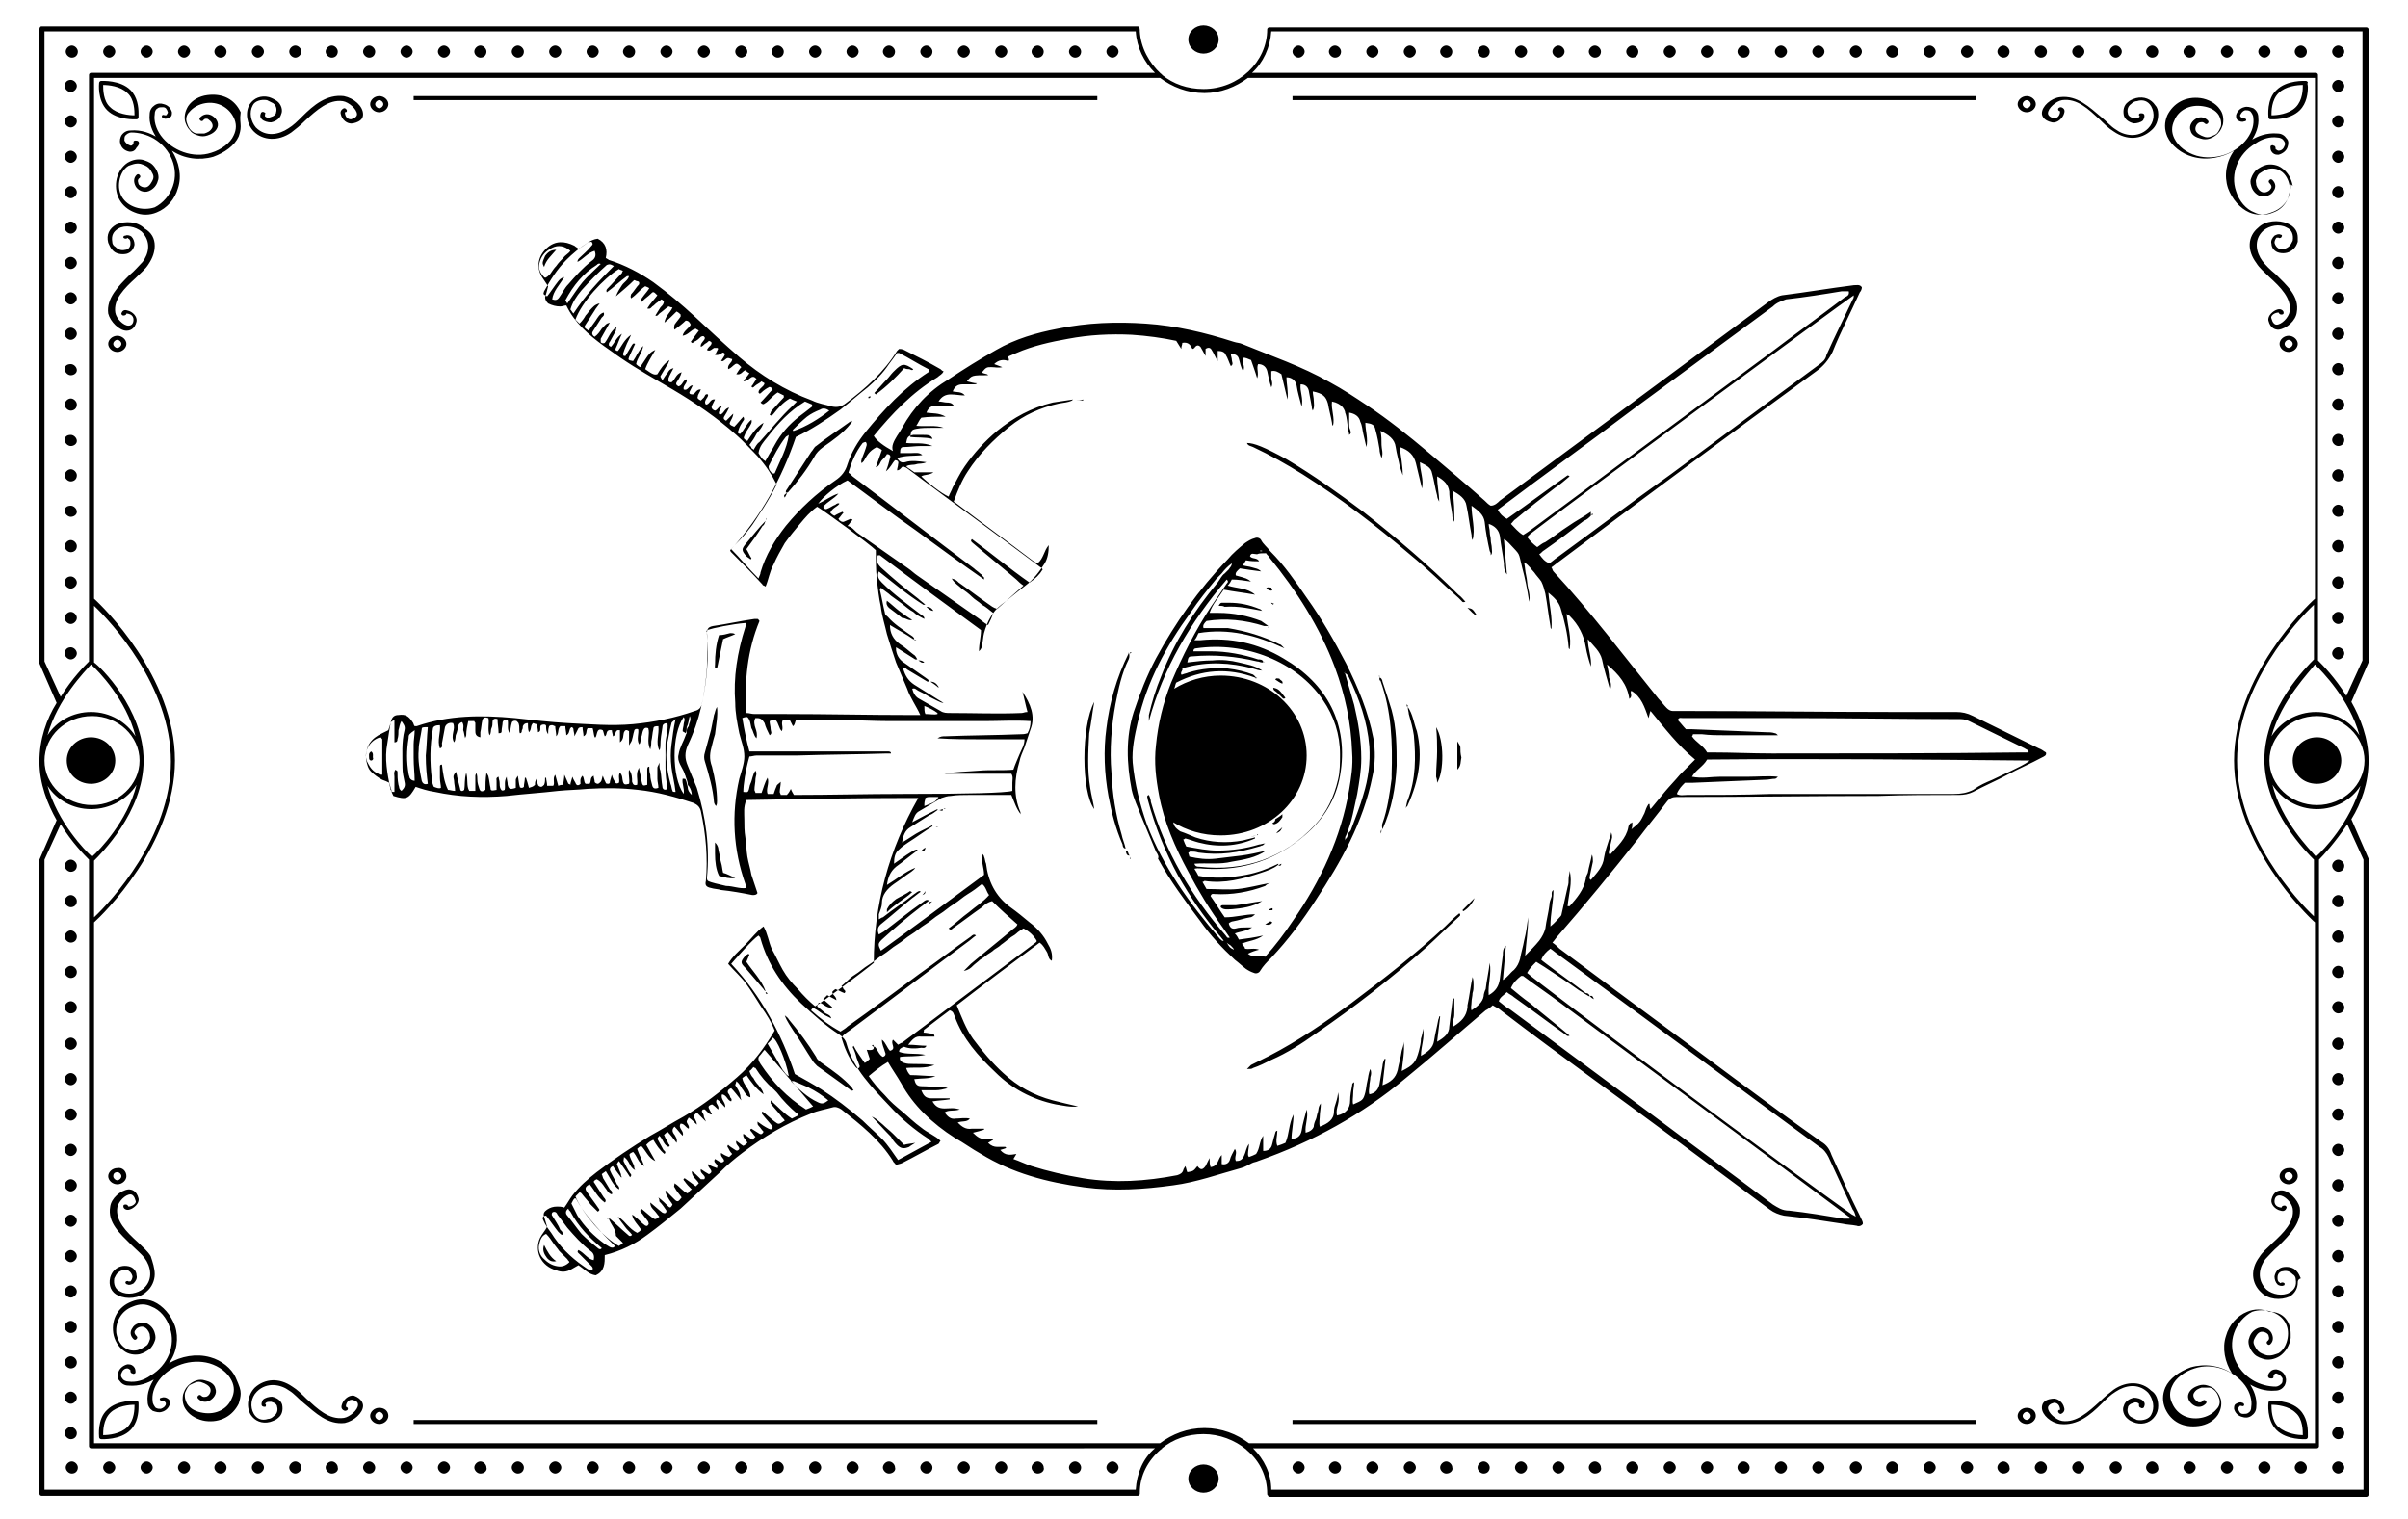 <?xml version="1.0" encoding="utf-8"?>
<!-- Generator: Adobe Illustrator 24.0.2, SVG Export Plug-In . SVG Version: 6.00 Build 0)  -->
<svg version="1.1"
	 id="Слой_1" shape-rendering="geometricPrecision" image-rendering="optimizeQuality" text-rendering="geometricPrecision" xmlns:xodm="http://www.corel.com/coreldraw/odm/2003"
	 xmlns="http://www.w3.org/2000/svg" xmlns:xlink="http://www.w3.org/1999/xlink" x="0px" y="0px" viewBox="0 0 238.1 150.2"
	 style="enable-background:new 0 0 238.1 150.2;" xml:space="preserve">
<style type="text/css">
	.st0{fill-rule:evenodd;clip-rule:evenodd;}
</style>
<g id="Layer_x0020_1">
	<path class="st0" d="M4.7,72.7c0.9-1.4,2.5-2.3,4.3-2.3c1.9,0,3.5,1,4.4,2.4c-0.9-3.6-3.7-6.5-4.4-7.1C8.4,66.4,5.7,69.1,4.7,72.7z
		 M116,81.3c1.3,0.8,2.9,1.3,4.7,1.3c4.7,0,8.5-3.5,8.5-7.9c0-4.4-3.8-7.9-8.5-7.9c-1.7,0-3.3,0.5-4.6,1.3c0.1-0.2,0.1-0.4,0.2-0.6
		c2.5-1.3,5.1-1.5,7.8-0.5c0.1,0.1,0.1,0.1,0.1,0.1c0-0.2-0.2-0.3-0.3-0.4c-0.8-0.3-1.6-0.5-2.5-0.6c-1.3-0.1-2.6,0-3.9,0.4
		c-0.2,0.1-0.4,0.1-0.6,0.2c0,0-0.1,0-0.1,0c-0.1-0.3,0.2-0.4,0.1-0.6c0.1-0.1,0.2-0.1,0.3-0.1c2.2-0.6,4.4-0.5,6.7,0.1
		c0.3,0.1,0.6,0.2,0.9,0.2c-0.7-0.5-1.5-0.6-2.3-0.8c-0.8-0.2-1.7-0.3-2.6-0.2c-0.8,0-1.7,0.1-2.5,0.2c0.1-0.5,0.1-0.6,0.5-0.6
		c2.2-0.2,4.3,0,6.4,0.5c0.2,0,0.3,0.1,0.5,0.1c0.2,0,0.1,0,0.1,0c0-0.3-0.3-0.3-0.5-0.3c-1.5-0.5-3.1-0.8-4.7-0.8
		c-0.6,0-1.2,0-1.7,0c0-0.2,0.1-0.3,0.3-0.3c4.8-0.7,9.9,1.3,12.5,5.1c1.1,1.6,1.7,3.4,1.7,5.4c0,0.8,0,1.7-0.2,2.5
		c-0.4,1.7-1.1,3.2-2.3,4.5c-3,3.2-6.9,4.6-11.4,4.1c-0.2,0-0.4,0-0.5-0.3c1.3-0.1,2.5,0.1,3.7-0.2c1.2-0.2,2.4-0.4,3.4-1.1
		c-0.8,0.2-1.7,0.4-2.5,0.5c-0.8,0.1-1.7,0.2-2.5,0.3c-0.9,0.1-1.7,0-2.6-0.2c0-0.1-0.1-0.3-0.1-0.4c0.1,0,0.1-0.1,0.2-0.1
		c0.3,0,0.5,0,0.8,0.1c2.1,0.3,4,0,6-0.6c0.1,0,0.2-0.1,0.3-0.1c0.1,0,0.1-0.1,0.3-0.2c-0.3,0-0.4,0.1-0.6,0.1
		c-1.3,0.4-2.7,0.6-4.1,0.6c-1,0-2-0.2-3.1-0.4c-0.1-0.2-0.2-0.4-0.3-0.7c0.1,0,0.2-0.1,0.2-0.1c0.4,0.1,0.9,0.3,1.3,0.4
		c1.9,0.5,3.8,0.4,5.6-0.4c0-0.1,0-0.1,0-0.1c-0.4,0.1-0.8,0.2-1.2,0.3c-1.6,0.3-3.2,0.2-4.7-0.3c-0.5-0.2-0.9-0.4-1.5-0.6
		C116.1,81.8,116.1,81.6,116,81.3L116,81.3z M126.8,85.4c0.1,0,0.1,0,0.2,0C126.9,85.4,126.9,85.4,126.8,85.4
		C126.8,85.4,126.8,85.4,126.8,85.4C126.7,85.4,126.7,85.4,126.8,85.4z M126.4,85.6c0.2,0,0.3,0,0.3-0.2c0,0,0,0,0,0
		C126.5,85.5,126.5,85.5,126.4,85.6C126.3,85.6,126.3,85.6,126.4,85.6L126.4,85.6z M125.4,62c0,0.1,0.1,0.1,0.1,0.1c0,0,0-0.1,0-0.1
		C125.5,62,125.5,62,125.4,62C125.4,61.9,125.5,61.9,125.4,62L125.4,62z M125.9,59.8c0,0,0-0.1,0.1-0.1c-0.1,0-0.2-0.1-0.3-0.1
		C125.7,59.7,125.8,59.7,125.9,59.8L125.9,59.8z M125.8,89.8c-0.1,0-0.2,0.1-0.3,0.1c0,0,0,0,0,0.1c0.1,0,0.2,0,0.3,0
		C125.9,89.9,125.8,89.8,125.8,89.8z M125.1,91.4c0.4,0.1,0.6,0,0.7-0.2c0,0-0.1-0.1-0.2-0.1C125.4,91.2,125.3,91.3,125.1,91.4
		L125.1,91.4z M125.2,58.2c0.2,0.1,0.3,0.2,0.5,0.2c0,0,0.1,0,0.1-0.1c0-0.1-0.1-0.1-0.1-0.2C125.5,58.1,125.3,58,125.2,58.2z
		 M124.8,60.4c-0.1-0.1-0.2-0.2-0.3-0.2c-1-0.4-1.9-0.6-3-0.6c-0.2,0-0.4,0-0.7,0c-0.1,0-0.2,0.1-0.3,0.3c0.3,0,0.4,0,0.6,0.1
		C122.5,59.9,123.7,60.2,124.8,60.4z M121,89.5c-0.2,0-0.3,0-0.3,0.2c0.3,0.3,0.7,0.2,1.1,0.2c1-0.1,2-0.2,3-0.8
		c-0.9,0.1-1.7,0.3-2.6,0.4C121.8,89.5,121.4,89.5,121,89.5z M124.9,65.4c0.1,0,0.1,0.1,0.2,0.1C125,65.5,124.9,65.4,124.9,65.4
		C124.9,65.4,124.8,65.4,124.9,65.4C124.8,65.4,124.8,65.4,124.9,65.4z M124.1,67.1C124.2,67.1,124.2,67.1,124.1,67.1
		c0.1,0,0.2,0,0.2-0.1c0,0,0,0-0.1,0C124.3,67.1,124.3,67.1,124.1,67.1C124.1,67.1,124.2,67.1,124.1,67.1z M124.3,82.6
		c0.1-0.1,0.1-0.1,0.1-0.1c0,0-0.1,0-0.1,0C124.3,82.5,124.3,82.6,124.3,82.6C124.3,82.6,124.3,82.6,124.3,82.6L124.3,82.6z
		 M124.3,82.6c-0.2,0-0.4,0.1-0.6,0.1c0,0,0,0,0.1,0C124,82.7,124.1,82.6,124.3,82.6C124.3,82.6,124.3,82.6,124.3,82.6z M126.8,81.8
		c-0.3,0.3-0.5,0.4-0.6,0.6C126.6,82.2,126.6,82.2,126.8,81.8z M126.1,67.2c0.2,0.1,0.4,0.3,0.7,0.4c0.1-0.3-0.2-0.3-0.3-0.5
		C126.3,67.1,126.2,67,126.1,67.2z M125.8,81.4c0.1,0.1,0.2,0.1,0.2,0.1c0.4-0.1,0.6-0.4,0.8-0.7c0,0,0-0.1,0-0.3
		c-0.2,0.2-0.4,0.3-0.7,0.5C126.1,81.2,126,81.3,125.8,81.4L125.8,81.4z M126.7,68.9c0.1,0.1,0.2,0.3,0.4,0.1
		c-0.6-0.8-0.7-0.9-1.2-1c0,0.3,0.2,0.3,0.4,0.5C126.5,68.7,126.6,68.8,126.7,68.9z M36.5,75c0,0.1,0.1,0.2,0.2,0.2
		c0.1,0,0.2-0.1,0.2-0.2c-0.1-0.2,0.1-0.5-0.2-0.7C36.4,74.5,36.5,74.7,36.5,75z M55,124.7c-0.6-0.4-0.9-1-1.2-1.6
		c-0.2,0.5,0,0.9,0.3,1.3C54.3,124.6,54.5,124.8,55,124.7z M53.8,26.4c0.2-0.7,0.7-1.1,1.2-1.7c-0.5,0-0.8,0.2-1.1,0.6
		C53.6,26,53.6,26,53.8,26.4z M75.7,98.1c0,0.1,0,0.1,0.1,0.2c0,0,0.1-0.1,0.1-0.1C75.8,98.2,75.8,98.1,75.7,98.1
		C75.7,98.1,75.7,98.1,75.7,98.1z M75.7,98c-0.4-1.1-1.3-2-1.9-2.9c0.1-0.2,0.2-0.5,0.3-0.7c0,0,0,0-0.1-0.1
		c-0.1,0.1-0.2,0.1-0.3,0.2c-0.5,0.6-0.5,0.7,0,1.2c0.6,0.7,1.2,1.4,1.8,2.1C75.6,98,75.7,98,75.7,98C75.7,98.1,75.7,98.1,75.7,98z
		 M88.7,113.2c0.4,0.4,0.7,0.4,1.2,0.2c0.1-0.1,0.3-0.2,0.6-0.4c-0.5,0.1-0.8,0.1-1.1,0.2c-0.4-0.4-0.7-0.7-1.1-1.1
		c-0.3-0.3-0.7-0.6-1-0.9c-0.7-0.6-0.7-0.6-1.1-0.8c0.6,0.6,1.2,1.3,1.9,2C88.2,112.6,88.4,112.9,88.7,113.2z M80.3,104.8
		c0.1,0.2,0.3,0.4,0.5,0.6c1.1,0.8,2.1,1.5,3.2,2.3c0.1,0.1,0.2,0.2,0.4,0.1c-0.1-0.1-0.1-0.2-0.2-0.3c-0.8-0.9-1.8-1.6-2.8-2.3
		c-0.3-0.2-0.6-0.4-0.7-0.7c-0.8-1.3-1.7-2.5-2.7-3.7c-0.1-0.2-0.3-0.3-0.4-0.4c0.2,0.6,0.6,1.1,0.9,1.6
		C79.2,103,79.7,103.9,80.3,104.8z M75.8,51.4c0-0.1,0-0.1,0-0.2C75.8,51.3,75.7,51.3,75.8,51.4C75.7,51.4,75.7,51.4,75.8,51.4
		C75.7,51.5,75.7,51.5,75.8,51.4z M85.9,39.4c0.1-0.1,0.2-0.1,0.2-0.2C85.9,39.2,85.8,39.2,85.9,39.4z M77.8,48.7
		c-0.1,0.2-0.4,0.2-0.2,0.5C77.7,49,77.8,48.9,77.8,48.7C77.8,48.7,77.8,48.7,77.8,48.7z M75.7,51.5c-0.7,0.7-1.3,1.5-1.9,2.2
		c-0.5,0.6-0.5,0.7,0,1.3c0.1,0.1,0.3,0.2,0.4,0.3c0,0,0.1,0,0.1-0.1c-0.2-0.3-0.3-0.6-0.5-0.9c0.6-0.8,1.1-1.5,1.6-2.3
		C75.6,51.9,75.6,51.7,75.7,51.5C75.7,51.5,75.7,51.5,75.7,51.5z M88.3,36.8c-0.2,0.2-0.4,0.5-0.6,0.7c-0.4,0.4-0.8,0.9-1.2,1.3
		c0,0-0.1,0.1,0,0.1c0,0,0,0,0.1,0.1c1.1-0.8,2-1.7,2.8-2.6c0.2,0.1,0.4,0.1,0.5,0.1c0.1,0,0.3,0.2,0.4,0c-0.9-0.6-1.1-0.6-1.9,0.2
		C88.3,36.8,88.3,36.8,88.3,36.8z M77.9,48.7c1-1.1,1.9-2.3,2.6-3.5c0.2-0.4,0.5-0.7,0.9-1c1-0.7,2-1.4,2.7-2.3
		c0.1-0.1,0.2-0.2,0.1-0.3c-0.1,0.1-0.2,0.1-0.3,0.2c-1.1,0.8-2.2,1.5-3.2,2.3c-0.2,0.1-0.3,0.4-0.5,0.6c-0.8,1.2-1.6,2.5-2.4,3.7
		c-0.1,0.1-0.1,0.2-0.1,0.3C77.8,48.7,77.8,48.7,77.9,48.7z M70.9,66.1c0.2-1,0.4-1.9,0.6-2.9c0.4-0.2,0.8-0.3,1.2-0.5
		c-0.2-0.1-0.3-0.1-0.5-0.1c-0.4,0.1-0.7,0.2-1.1,0.2c-0.3,0.9-0.4,1.9-0.4,2.9C70.7,65.9,70.6,66.1,70.9,66.1z M71.1,86.6
		c0.3,0.1,0.5,0.1,0.8,0.2c0.2,0,0.4,0.1,0.8,0c-0.5-0.2-0.8-0.4-1.2-0.5c-0.1-0.4-0.1-0.7-0.2-1c-0.1-0.3-0.1-0.7-0.2-1
		c-0.1-0.3,0-0.6-0.4-1c0,0.4,0,0.7,0,1.1C70.7,85.2,70.8,86,71.1,86.6L71.1,86.6z M70.4,73.7c0.1-0.4,0.2-0.8,0.3-1.1
		c0.1-0.9,0.3-1.8,0.2-2.7c-0.2,0.3-0.2,0.6-0.3,0.8c-0.1,0.5-0.2,1-0.3,1.5c-0.2,0.7-0.4,1.5-0.6,2.2c-0.1,0.3-0.1,0.6,0,0.9
		c0.4,1.3,0.8,2.7,0.9,4c0,0.1,0.1,0.3,0.2,0.4c0.1-0.2,0.1-0.3,0.1-0.5c0-1.1-0.2-2.2-0.5-3.4C70.1,75,70.2,74.4,70.4,73.7z
		 M60.2,120.5c0-0.1,0-0.1-0.1-0.1c0,0-0.1,0.1-0.1,0.1C60.2,120.5,60.2,120.5,60.2,120.5C60.2,120.5,60.2,120.5,60.2,120.5z
		 M157.3,50.9c0.1,0,0.1,0,0.2,0c0,0,0,0,0-0.1C157.5,50.8,157.4,50.8,157.3,50.9C157.3,50.9,157.3,50.8,157.3,50.9z M157.2,98.5
		c0.1,0.1,0.2,0.2,0.4,0.3C157.5,98.5,157.4,98.4,157.2,98.5C157.2,98.5,157.2,98.5,157.2,98.5L157.2,98.5z M86.4,103.5
		c0-0.1,0-0.1-0.1-0.2c0,0-0.1,0.1-0.1,0.1C86.3,103.4,86.3,103.5,86.4,103.5C86.4,103.5,86.3,103.5,86.4,103.5z M111.7,64.6
		c0.1,0,0.1,0,0.2-0.1C111.8,64.5,111.7,64.5,111.7,64.6C111.7,64.6,111.6,64.6,111.7,64.6C111.6,64.6,111.6,64.6,111.7,64.6z
		 M111.8,84.7c0,0.1,0,0.1-0.1,0.2c0,0,0.1,0,0.1,0C111.8,84.8,111.8,84.7,111.8,84.7C111.8,84.7,111.8,84.6,111.8,84.7
		C111.8,84.6,111.8,84.6,111.8,84.7z M93.3,80c0.1,0,0.1,0,0.2,0C93.5,80,93.4,79.9,93.3,80C93.3,79.9,93.3,80,93.3,80
		C93.3,80,93.3,80,93.3,80z M92.8,68c0.1,0,0.1,0,0.1,0c0,0,0,0,0.1,0C93,68,92.9,68,92.8,68C92.9,68,92.8,68,92.8,68
		C92.8,68,92.8,68,92.8,68z M93.2,80c-0.2,0.1-0.3,0.1-0.4,0.1c0,0,0,0,0.1,0C93.1,80.2,93.3,80.2,93.2,80C93.3,80,93.3,80,93.2,80z
		 M92.6,81.8c0.1,0,0.1,0,0.2,0C92.7,81.8,92.6,81.7,92.6,81.8C92.6,81.7,92.5,81.8,92.6,81.8C92.5,81.8,92.5,81.8,92.6,81.8z
		 M90.4,63.3c0.1,0,0.2,0,0.2,0C90.6,63.3,90.5,63.2,90.4,63.3C90.5,63.2,90.4,63.2,90.4,63.3C90.4,63.2,90.4,63.2,90.4,63.3z
		 M139.2,69.8c0-0.1-0.1-0.1-0.1-0.2c0,0.1,0,0.1,0,0.2C139.1,69.9,139.2,69.9,139.2,69.8C139.2,69.9,139.2,69.9,139.2,69.8z
		 M136.5,82.6c-0.1,0.1-0.1,0.1-0.1,0.2C136.4,82.7,136.4,82.7,136.5,82.6C136.5,82.6,136.5,82.6,136.5,82.6
		C136.5,82.6,136.5,82.6,136.5,82.6z M136.4,67c0-0.1,0-0.2,0-0.2C136.3,66.8,136.4,66.9,136.4,67C136.4,67,136.4,67,136.4,67
		C136.4,67.1,136.4,67.1,136.4,67L136.4,67z M136.6,82c-0.1,0.2-0.1,0.4-0.1,0.5c0,0,0,0,0-0.1C136.6,82.3,136.6,82.2,136.6,82
		C136.7,82,136.7,82,136.6,82L136.6,82z M90.8,65.3c0.2,0.1,0.3,0.3,0.6,0.2C91.2,65.3,91,65.3,90.8,65.3
		C90.8,65.2,90.8,65.2,90.8,65.3z M91.1,84.2c0.2,0,0.4-0.1,0.4-0.4C91.2,84,91.1,84.1,91.1,84.2C91,84.2,91,84.2,91.1,84.2z
		 M91.2,88.5c0.2-0.1,0.3-0.1,0.3-0.4C91.4,88.3,91.3,88.4,91.2,88.5C91.2,88.5,91.2,88.5,91.2,88.5z M91.8,89.4
		c0.2-0.1,0.3-0.2,0.4-0.3C92.1,89.2,91.8,89.1,91.8,89.4C91.8,89.4,91.8,89.4,91.8,89.4z M106.4,39.6c0.3,0,0.5,0,0.7,0
		c0,0,0,0,0-0.1C106.8,39.6,106.6,39.6,106.4,39.6C106.3,39.6,106.3,39.6,106.4,39.6z M111.3,84.1c0.1,0.5,0.2,0.5,0.5,0.5
		c0,0,0,0-0.1,0C111.5,84.4,111.6,84.1,111.3,84.1C111.3,84,111.3,84,111.3,84.1z M91.6,60c0.2,0.2,0.4,0.4,0.7,0.4
		C92.1,60.1,91.9,60,91.6,60C91.6,60,91.6,60,91.6,60z M92,67.4c0.3,0.2,0.6,0.4,0.8,0.6c0,0,0,0,0-0.1C92.6,67.6,92.4,67.4,92,67.4
		C92,67.4,92,67.4,92,67.4z M146,60.8c-0.4-0.6-0.4-0.6-0.9-0.7c0.2,0.2,0.3,0.3,0.5,0.5C145.8,60.7,145.8,60.9,146,60.8z
		 M144.7,90.1c0.5-0.3,0.9-0.8,1.1-1.3c-0.4,0.4-0.8,0.8-1.2,1.2C144.6,90,144.7,90.1,144.7,90.1z M144.4,73.9
		c0-0.1-0.1-0.3-0.3-0.6c0,1,0,1.9,0,2.8c0.4-0.4,0.3-0.8,0.4-1.2C144.4,74.5,144.4,74.2,144.4,73.9z M90.2,61.3
		c-0.5-0.3-0.9-0.6-1.3-0.9c-0.4-0.3-0.8-0.7-1.2-1c-0.1,0.3,0,0.5,0.2,0.7c0.4,0.3,0.8,0.6,1.3,1C89.6,61.1,89.8,61.4,90.2,61.3z
		 M87.7,89.9c0,0.1,0,0.2,0,0.3c0.4-0.4,0.8-0.7,1.2-1c0.4-0.3,0.9-0.6,1.3-1c-0.1,0-0.2-0.1-0.2-0.1c-0.4,0.3-0.9,0.5-1.4,0.8
		C88.2,89.2,87.9,89.5,87.7,89.9z M142.1,77.4c0.7-1.1,0.7-4.2-0.1-5.5c0.1,0.9,0.1,1.7,0.1,2.4c0,0.8-0.1,1.6-0.1,2.5
		C142.1,77.1,142.1,77.2,142.1,77.4z M139.2,69.9c0,0.3,0.1,0.5,0.1,0.7c0.2,0.7,0.4,1.4,0.5,2.1c0.2,2.2,0.2,4.3-0.6,6.4
		c-0.1,0.2-0.1,0.4-0.2,0.8c0.1-0.2,0.2-0.2,0.2-0.3c1.1-2.4,1.5-4.8,0.9-7.3C139.8,71.5,139.7,70.6,139.2,69.9
		C139.2,69.9,139.2,69.9,139.2,69.9L139.2,69.9z M108.2,69.4c-1.3,2.4-1.3,8.9,0,10.6c-0.1-0.7-0.3-1.4-0.4-2.1
		c-0.3-1.8-0.2-3.5-0.1-5.4C107.9,71.5,108,70.5,108.2,69.4z M136.7,82c0.9-2,1.3-4.1,1.4-6.3c0-1.8,0-3.7-0.5-5.5
		c-0.3-1-0.6-1.9-0.9-2.8c0-0.1-0.1-0.4-0.3-0.4c0,0,0,0,0,0.1c0,0.1,0,0.2,0.1,0.2c1.1,3,1.2,6.2,1.1,9.3c0,0.1,0,0.3,0,0.4
		c-0.2,1.5-0.4,3-0.9,4.4C136.6,81.7,136.7,81.9,136.7,82C136.7,82,136.7,82,136.7,82L136.7,82z M111.3,83.9
		c-0.1-0.5-0.3-0.9-0.4-1.4c-0.6-2-0.9-4-1-6.1c-0.2-2.3,0-4.6,0.4-6.8c0.3-1.5,0.6-3,1.3-4.4c0.1-0.2,0.1-0.5,0-0.7c0,0,0,0,0,0.1
		c-1.2,2.4-1.9,4.9-2.2,7.4c-0.3,2.2-0.2,4.5,0.2,6.7c0.3,1.6,0.7,3.2,1.4,4.8C111,83.7,111.1,83.9,111.3,83.9
		C111.3,84,111.3,84,111.3,83.9L111.3,83.9z M144.2,90.7c0.1-0.1,0.3-0.2,0.1-0.4c-0.5,0.4-1,0.9-1.4,1.3c-2.9,2.7-6.1,5.2-9.3,7.6
		c-2.6,1.9-5.2,3.7-8.1,5.2c-0.6,0.3-1.2,0.6-1.8,0.9c-0.1,0.1-0.2,0.2-0.4,0.4c0.3,0,0.5,0,0.6-0.1c0.6-0.2,1.2-0.5,1.8-0.8
		c1.6-0.7,3-1.6,4.4-2.6c3.8-2.6,7.4-5.4,10.9-8.5C142.1,92.7,143.1,91.7,144.2,90.7L144.2,90.7z M123.3,43.8
		c0.1,0.3,0.4,0.3,0.6,0.4c1.7,0.8,3.3,1.7,4.9,2.7c3.8,2.4,7.3,5.1,10.7,8c1.6,1.3,3.1,2.8,4.7,4.2c0.1,0.1,0.2,0.2,0.3,0.3
		c0.1,0.1,0.1,0.2,0.4,0.1c-0.2-0.2-0.4-0.5-0.7-0.7c-2.9-2.9-6.1-5.6-9.4-8.2c-2.4-1.8-4.9-3.6-7.6-5.2
		C125,44.2,124,43.8,123.3,43.8L123.3,43.8z M124.5,95.1L124.5,95.1C124.4,95.1,124.5,95.1,124.5,95.1z M124.8,54.5
		C124.8,54.5,124.8,54.4,124.8,54.5C124.8,54.4,124.7,54.4,124.8,54.5c-0.1-0.1-0.2-0.1-0.2,0C124.6,54.5,124.6,54.5,124.8,54.5z
		 M121.7,93.5c-0.1-0.1-0.2-0.1-0.4-0.3c0.3,0.5,0.3,0.5,0.7,0.7C122,93.8,121.9,93.7,121.7,93.5z M125.4,61.9c0,0,0,0-0.1,0
		c-0.1,0-0.2,0-0.3,0c-1.9-0.6-3.8-0.8-5.7-0.5c-0.2,0.2-0.4,0.4-0.3,0.7c0.3,0,0.5,0,0.8,0c0.5,0,1.1,0,1.6,0
		c1.8,0.3,3.5,0.8,5.1,1.6c0.1,0,0.2,0.1,0.2,0.1c0,0,0.1,0.1,0.3,0.3c-2.8-1.3-5.5-2-8.5-1.5c-0.1,0.2-0.2,0.5-0.4,0.7
		c0.3,0,0.4,0,0.6,0c3-0.3,5.7,0.3,8.2,1.8c4.3,2.5,6.5,6.5,5.6,11.6c-0.4,2.3-1.6,4.3-3.5,5.9c-2.8,2.4-6,3.5-9.8,3.3
		c-0.3,0-0.7-0.1-1.1,0c0.2,0.3,0.3,0.5,0.4,0.7c1.6,0.3,3.1,0.2,4.7-0.1c1.1-0.2,2.2-0.6,3.2-1.1c0,0,0,0,0,0.1
		c-0.5,0.4-1.1,0.6-1.7,0.8c-1.8,0.6-3.6,1.1-5.6,0.8c0,0-0.1,0.1-0.2,0.1c0.1,0.2,0.3,0.5,0.4,0.7c1.1,0,2.1,0.1,3.1,0
		c1-0.1,2.1-0.4,3.2-0.6c-0.3,0.1-0.4,0.2-0.5,0.3c-1.6,0.6-3.3,0.9-5,0.8c-0.1,0-0.3-0.1-0.4,0.2c0.5,0.7,0.9,1.4,1.4,2.1
		c1.1,0,2-0.3,3-0.3c-0.1,0.1-0.3,0.3-0.5,0.3c-0.6,0.1-1.1,0.3-1.7,0.4c-0.1,0-0.3,0.1-0.4,0.2c0.1,0.4,0.3,0.6,0.7,0.5
		c0.3-0.1,0.7-0.1,1-0.1c0.1,0,0.3,0,0.6,0c-0.6,0.4-1.2,0.4-1.7,0.6c0.2,0.2,0.3,0.4,0.4,0.6c0.8-0.1,1.5-0.2,2.4-0.4
		c-0.7,0.5-1.4,0.5-2.1,0.8c0.1,0.2,0.3,0.3,0.3,0.5c0.4,0.1,0.9-0.1,1.4,0.1c-0.4,0.1-0.7,0.2-1.1,0.4c0.6,0.5,1.2,0.1,1.7,0.3
		c1-1.1,1.9-2.3,2.7-3.5c2.8-4,4.8-8.3,5.6-13c0.2-1.2,0.4-2.4,0.3-3.7c-0.1-2.9-0.7-5.7-1.7-8.4c-1.5-4-3.8-7.6-6.5-10.9
		c-0.1-0.2-0.3-0.3-0.3-0.4c-0.4,0-0.7,0-0.9,0.1c-0.3,0-0.6-0.2-0.7,0.2c0.2,0.3,0.7,0.1,0.9,0.5c-0.4,0-0.8,0-1.3-0.1
		c-0.1,0.2-0.2,0.3-0.3,0.5c0.3,0.1,0.6,0.1,0.9,0.2c0.3,0.1,0.6,0.1,0.9,0.4c-0.8-0.1-1.5-0.2-2.1-0.3c-0.2,0.2-0.5,0.4-0.4,0.7
		c1.1,0.3,1.1,0.3,1.5,0.6c-0.7-0.1-1.3-0.2-1.9-0.2c-0.1,0.2-0.2,0.4-0.4,0.6c0.9,0.3,1.9,0.2,2.7,0.9c-1.1-0.2-2.1-0.3-3.1-0.5
		c-0.5,0.8-1.1,1.4-1.4,2.3c0.4,0,0.7,0,0.9,0c1.5,0,2.9,0.3,4.2,0.8C125.1,61.7,125.3,61.8,125.4,61.9L125.4,61.9z M121.1,56.7
		c0.1-0.1,0.3-0.3,0.4-0.4c0.1-0.2,0.3-0.3,0.3-0.6c-0.4,0.3-0.7,0.6-1,1c-0.2,0.2-0.3,0.3-0.5,0.5c-0.9,1.1-1.8,2.2-2.6,3.4
		c-2.4,3.3-4.3,6.8-5.2,10.8c-0.3,1.3-0.6,2.7-0.5,4c0.2,2.1,0.7,4.1,1.4,6.1c1.6,4.2,4.2,7.8,7.2,11.3c0,0,0.1,0.1,0.1,0.1
		c0.1,0,0.1,0.2,0.3,0.1c-0.2-0.2-0.3-0.4-0.5-0.6c-1.5-1.8-2.8-3.7-4-5.8c-1.3-2.4-2.3-4.9-3-7.5c0-0.2-0.2-0.4,0.1-0.5
		c0.1,0.2,0.2,0.5,0.2,0.7c1.4,4.9,4,9.3,7.4,13.2c0.1,0.1,0.1,0.3,0.4,0.2c-0.2-0.3-0.5-0.7-0.7-1c-1.3-1.8-2.4-3.6-3.4-5.5
		c-1.3-2.4-2.4-4.9-2.9-7.6c-0.3-1.6-0.5-3.2-0.3-4.9c0.2-2.1,0.7-4.2,1.5-6.2c1.1-2.6,2.4-5.2,4-7.6c0.5-0.7,1-1.5,1.5-2.2
		c0.1-0.1,0.2-0.2,0-0.4c-3.6,4.2-6.3,8.8-7.7,14c0-0.2,0-0.4,0-0.6c0.3-1.3,0.7-2.6,1.2-3.8c1.3-3.4,3.2-6.4,5.6-9.3
		C120.7,57.2,120.8,56.9,121.1,56.7L121.1,56.7z M133,83c0,0,0,0.1,0,0.1c0,0,0-0.1,0.1-0.2c0.2-0.2,0.1-0.3,0.2-0.5
		c0.1-0.1,0.3-0.3,0.3-0.4c0.4-1.1,0.9-2.3,1.2-3.4c0.5-1.6,0.7-3.2,0.6-4.8c-0.2-2.5-1-4.7-2.1-7c-0.1-0.1-0.2-0.2-0.4-0.3
		c0,0,0.1,0,0.1-0.1c0,0-0.1,0.1,0,0.2c0.3,1,0.6,2.1,0.9,3.1c0.4,1.7,0.7,3.5,0.7,5.3c0,1.2-0.2,2.3-0.4,3.5
		c-0.3,1.3-0.5,2.7-1.1,4.1C133,82.7,133,82.9,133,83L133,83z M114.3,84.2c-0.5-1.2-1-2.4-1.5-3.6c-0.3-0.8-0.7-1.6-0.9-2.5
		c-0.5-2.6-0.6-5.2,0.2-7.7c0.6-1.8,1.3-3.6,2.2-5.3c1.9-3.5,4.2-6.8,7.1-9.8c0.5-0.6,1.1-1.1,1.7-1.6c0.3-0.2,0.6-0.4,1-0.5
		c0.2-0.1,0.5,0,0.6,0.2c0.2,0.4,0.6,0.7,0.9,1.1c1.4,1.4,2.5,3,3.6,4.6c1.5,2.1,2.7,4.2,3.9,6.5c1.2,2.4,2.2,4.8,2.7,7.4
		c0.2,1.2,0.2,2.5-0.1,3.8c-0.9,4.5-3.1,8.4-5.6,12.2c-1.3,2-2.7,3.9-4.4,5.7c-0.4,0.4-0.8,0.8-1.1,1.3c-0.1,0.2-0.4,0.3-0.6,0.2
		c-0.3-0.1-0.5-0.2-0.8-0.4c-0.4-0.3-0.7-0.6-1.1-0.9c-1.3-1.2-2.4-2.4-3.4-3.8c-1.5-2-3-4-4.2-6.2
		C114.6,84.7,114.5,84.5,114.3,84.2z M91.4,79.5c0,0.1,0,0.2,0,0.2c1-0.4,1.1-0.4,1.4-0.9c-0.3,0-0.5,0-0.8,0c-0.2,0-0.3,0-0.5,0.1
		C91.5,79.1,91.4,79.2,91.4,79.5z M91.4,69.8c0,0.3,0,0.6,0.1,0.8c0.5,0,0.9,0.1,1.2,0c0-0.1,0-0.1,0-0.1
		C92.3,70.2,91.9,70,91.4,69.8z M56.4,119.8c-0.1-0.1-0.2-0.2-0.2-0.3c-0.3,0.2-0.3,0.5-0.1,0.7c0.5,0.6,0.9,1.2,1.4,1.8
		c0.5,0.5,1.1,1,1.6,1.4c0.1,0.1,0.3,0.2,0.4,0C58.3,122.4,57.2,121.3,56.4,119.8z M55.9,29.7c0.1,0.1,0.1,0.2,0.2,0.3
		c0.5-0.7,1-1.5,1.5-2.1c0.5-0.6,1.2-1.2,1.8-1.8c-0.2-0.1-0.3,0-0.4,0.1C57.7,27,56.7,28.2,55.9,29.7z M79.8,41.2
		c-0.5,0.4-1,0.9-1.4,1.3c0,0,0,0.1,0,0.1c0,0,0,0,0.1,0c1.2-0.4,2.5-1.2,3.5-2c-0.3-0.2-0.6-0.3-0.9-0.1
		C80.6,40.7,80.2,40.9,79.8,41.2z M79.9,107.5c-0.5-0.2-0.9-0.4-1.4-0.6c0,0-0.1,0-0.3,0c0.8,0.8,1.6,1.6,2.7,2.1
		c0.4,0.2,0.6,0.1,1-0.2C81.3,108.3,80.7,107.9,79.9,107.5z M77.4,105.8c0.2,0.2,0.3,0.5,0.6,0.6c-0.3-1.6-1.2-3.7-1.6-3.8
		c-0.1,0.2-0.3,0.4-0.5,0.6C76.4,104.1,76.9,104.9,77.4,105.8z M76.1,46.5c0.1,0.1,0.2,0.4,0.5,0.3c0.5-1.2,1.2-2.4,1.4-3.8
		c-0.1,0.1-0.2,0.1-0.3,0.2c-0.7,0.9-1.2,1.9-1.7,2.9C76,46.2,76,46.3,76.1,46.5z M40.9,74.9c0-0.4,0-0.8,0-1.3
		c0-0.4,0.1-0.9,0.1-1.4c-0.3,0.2-0.4,0.3-0.5,0.4c-0.1,0.1-0.1,0.3-0.1,0.4c-0.2,1.2-0.2,2.3,0,3.5c0,0.1,0.1,0.3,0.1,0.4
		c0.1,0.2,0.3,0.3,0.5,0.3C41,76.5,40.9,75.8,40.9,74.9z M66.1,72.9c-0.4,1.6-0.2,3.1,0.2,4.6c0.1,0.2,0.1,0.5,0.2,0.7
		c0,0.1,0.1,0.1,0.3,0.1c-0.1-0.9-0.3-1.6-0.4-2.4c-0.1-0.8-0.1-1.6,0-2.3c0.1-0.8,0.2-1.6,0.4-2.5c-0.2,0.2-0.4,0.3-0.4,0.4
		C66.3,71.9,66.2,72.3,66.1,72.9z M42.1,74.7c0.1-0.9,0.1-1.8,0.2-2.8c-0.5,0-0.6,0-0.6,0.2c-0.1,0.7-0.3,1.4-0.3,2
		c-0.1,1.1,0.1,2.1,0.3,3.1c0.1,0.3,0.3,0.4,0.6,0.3C42.2,76.7,42.1,75.8,42.1,74.7z M37.8,73.1c-0.1-0.1-0.1-0.2-0.2-0.2
		c-1.1,0.3-1.8,1.6-1.2,2.6c0.2,0.4,0.5,0.8,1,1c0.1,0.1,0.3,0.1,0.4,0.1C37.8,75.4,37.8,74.3,37.8,73.1z M57.5,28.7
		c-0.5,0.6-0.9,1.2-1.1,1.9c0.1,0.1,0.2,0.3,0.3,0.4c0.6-0.9,1.2-1.7,1.9-2.5c0.7-0.8,1.4-1.5,2.1-2.2c-0.4-0.2-0.4-0.2-0.7-0.1
		C59.1,27,58.3,27.8,57.5,28.7z M59.7,122.1c-1-1.1-2-2.2-2.7-3.5c0,0,0-0.1-0.1-0.1c0,0-0.1,0-0.1,0c-0.1,0.1-0.2,0.3-0.3,0.5
		c0.2,0.4,0.4,0.8,0.6,1.2c0.7,1.1,1.6,2,2.7,2.8c0.2,0.1,0.3,0.2,0.5,0.3c0.2,0.1,0.4,0.1,0.5-0.1
		C60.4,122.8,60.1,122.5,59.7,122.1z M56.1,124.5c-0.3-0.3-0.5-0.5-0.8-0.8c-0.2-0.3-0.4-0.5-0.6-0.8c-0.2-0.3-0.4-0.6-0.7-0.9
		c-0.5,0.2-0.6,0.7-0.7,1.1c-0.1,0.5,0.1,1,0.4,1.3c0.4,0.4,0.8,0.7,1.4,0.8c0.5,0.1,0.9-0.1,1.2-0.4
		C56.3,124.7,56.2,124.7,56.1,124.5L56.1,124.5z M54.4,27.1c0.2-0.3,0.4-0.6,0.6-0.8c0.2-0.3,0.5-0.6,0.7-0.8
		c0.2-0.3,0.5-0.4,0.7-0.7c-0.6-0.5-1.2-0.6-1.8-0.3c-0.6,0.3-1,0.7-1.2,1.3c-0.2,0.6-0.1,1.1,0.4,1.6C53.9,27.5,54,27.5,54.4,27.1z
		 M75.9,45.2c0.2-0.4,0.5-0.8,0.7-1.2c0.6-1.1,1.4-2,2.4-2.8c0.4-0.3,0.8-0.6,1.3-1c0,0,0-0.1,0-0.2c-0.2-0.1-0.5-0.2-0.7-0.3
		c-1.5,0.9-2.7,2.2-3.7,3.5c-0.4,0.5-0.8,0.9-0.9,1.6c0.2,0.3,0.3,0.6,0.7,0.8C75.7,45.5,75.8,45.4,75.9,45.2z M75.2,105.2
		c1.2,1.8,2.6,3.3,4.5,4.5c0.3-0.1,0.5-0.2,0.7-0.3c0,0-4.7-5.5-4.8-5.6c-0.2,0.2-0.3,0.4-0.5,0.6C74.9,104.6,75,104.9,75.2,105.2z
		 M39.4,77.6c0.1,0.2,0,0.4,0.3,0.6c0.3-0.3,0.4-0.5,0.3-0.9c-0.1-0.5-0.2-0.9-0.2-1.4c0-1.2-0.1-2.5,0.2-3.7
		c0.1-0.4-0.1-0.6-0.3-0.9c-0.2,0.3-0.2,0.6-0.3,0.9c0,0.3,0,0.6-0.1,0.9c0,0.1,0,0.3-0.3,0.3c0-0.7,0-1.4,0-2.2
		c-0.3,0.1-0.4,0.2-0.4,0.4c-0.1,0.6-0.2,1.2-0.3,1.9c-0.3,1.5,0,3,0.3,4.5c0,0.1,0.1,0.2,0.2,0.3c0,0,0.1,0,0.2,0
		c0-0.2,0-0.5,0-0.7c0-0.3,0-0.5,0-0.8c0-0.2-0.1-0.4,0.1-0.7c0.1,0.1,0.2,0.1,0.2,0.2C39.3,76.6,39.3,77.1,39.4,77.6z M55.2,121.8
		c-0.4-0.5-0.8-1.1-1.2-1.6c-0.3,0-0.4,0.2-0.3,0.4c0.2,0.5,0.5,0.9,0.8,1.3c0.8,1.3,1.9,2.4,3.2,3.3c0.3,0.2,0.5,0.4,0.8,0.4
		c0.2-0.1,0.1-0.3,0-0.4c-0.4-0.4-0.8-0.8-1.2-1.2c-0.1-0.1-0.3-0.2-0.1-0.4c0.6,0.3,0.9,0.9,1.5,1c0.1-0.4,0-0.7-0.3-0.9
		c-0.9-0.7-1.6-1.5-2.3-2.3c-0.3-0.4-0.6-0.8-0.9-1.2c-0.1-0.1-0.1-0.2-0.2-0.3c-0.1-0.1-0.3-0.1-0.4,0c0,0-0.1,0.2,0,0.3
		c0.3,0.5,0.6,0.9,0.8,1.4c0.1,0.1,0.3,0.2,0.2,0.5C55.5,122.1,55.4,122,55.2,121.8L55.2,121.8z M55.2,27.8c0.1-0.1,0.2-0.3,0.6-0.4
		c-0.5,0.8-1.1,1.4-1.2,2.2c0.3,0.1,0.5,0.1,0.7-0.2c0.3-0.4,0.5-0.9,0.9-1.3c0.7-0.8,1.4-1.6,2.3-2.3c0.3-0.2,0.5-0.5,0.3-1
		c-0.7,0.2-1.1,0.8-1.7,1.1c0-0.2,0.1-0.3,0.2-0.4c0.4-0.4,0.8-0.7,1.1-1.1c0.1-0.1,0.2-0.2,0.2-0.3c0,0-0.1-0.2-0.1-0.2
		c-0.2,0-0.3,0.1-0.4,0.1c-0.8,0.5-1.5,1.1-2.1,1.7c-0.9,0.9-1.6,2-2.2,3.1c-0.1,0.3-0.1,0.3,0.3,0.5C54.5,28.8,54.8,28.3,55.2,27.8
		z M85.3,110.8c0.6,0.6,1.3,1.2,1.9,1.8c0.6,0.6,1.1,1.4,1.6,2.1c1.1-0.6,2.2-1.2,3.3-1.8c-0.1-0.1-0.2-0.2-0.3-0.3
		c-1.4-0.9-2.7-2-3.8-3.2c-1.8-1.9-3.6-3.7-4.3-6.2c-0.1-0.4-0.4-0.7-0.7-0.9c-1.4-0.9-2.6-2-3.8-3.1c-1.9-1.8-3.3-3.9-4-6.4
		c0-0.1-0.1-0.2-0.2-0.3c-0.6,0.4-2,2-2.7,2.8c3,3.2,5,7,6.3,10.9c0.9,0.5,1.8,1,2.6,1.5C82.6,108.6,83.9,109.6,85.3,110.8z
		 M91.8,36.5c-1-0.5-1.9-1.1-2.9-1.6c0,0-0.1,0-0.1,0c0,0-0.1,0-0.1,0c-0.2,0.3-0.5,0.7-0.8,1.1c-0.6,0.9-1.3,1.6-2.1,2.3
		c-0.9,0.7-1.8,1.5-2.7,2.2c-1.4,1-2.9,2-4.4,2.7c-1.4,4.1-3.4,7.8-6.4,11.1c0.9,0.9,1.7,1.9,2.7,2.9c0.1-0.3,0.2-0.4,0.2-0.6
		c0.5-1.7,1.4-3.2,2.5-4.6c1.4-1.7,3-3.2,4.9-4.5c0.6-0.4,1-0.9,1.2-1.6c0.4-1.2,1-2.2,1.8-3.2c1.8-2.2,3.7-4.3,6.2-5.9
		C91.9,36.8,92,36.7,91.8,36.5z M71.8,87.6c0.7,0,1.3,0.3,2,0.2c0-0.2-0.1-0.3-0.1-0.4c-1.2-3.4-1.4-6.9-0.6-10.4
		c0.2-0.7,0.5-1.5,0.5-2.2c0-0.8-0.3-1.5-0.5-2.3c-0.2-1-0.4-2-0.4-3c-0.2-2.5,0.2-5,1-7.5c0-0.1,0.1-0.3,0-0.4
		c-1.3,0.1-3.2,0.5-3.8,0.7c0,0.1-0.1,0.1,0,0.2c0.1,1.2,0,2.3,0,3.5c-0.2,2.7-0.7,5.2-1.9,7.7c-0.3,0.7-0.3,1.3,0,2
		c0.3,0.7,0.6,1.5,0.9,2.2c0.9,2.9,1.3,5.9,1,8.9c0,0.1,0,0.2,0.1,0.3C70.4,87.3,71,87.4,71.8,87.6L71.8,87.6z M170.6,72.7
		c-0.8,0-1.5,0-2.3-0.1c-0.3,0-0.5,0-0.8,0c0,0-0.1,0-0.1,0c0,0,0,0.1-0.1,0.2c0.4,0.6,1.1,0.9,1.5,1.6c0.2,0,0.3,0,0.5,0
		c2,0,3.9,0.1,5.9,0.1c8.2,0,16.4,0,24.6-0.1c0.2,0,0.5,0,0.7,0c0,0,0.1-0.1,0.1-0.1c-0.1-0.2-0.3-0.2-0.4-0.3
		c-1.8-0.9-3.7-1.8-5.5-2.7c-0.4-0.2-0.7-0.2-1.1-0.2c-5.6,0-11.2-0.1-16.8-0.1c-1.6,0-3.2,0-4.8,0c-1.9,0-3.7,0-5.6,0
		c-0.2,0-0.4-0.1-0.5,0.2c0.3,0.3,0.5,0.6,0.8,0.9c0.2,0,0.4,0,0.5,0c2.5,0.1,5,0.2,7.4,0.3c0.3,0,0.6,0,0.9,0.1
		c0.1,0,0.2,0.1,0.3,0.2C174.1,72.7,172.5,72.7,170.6,72.7L170.6,72.7z M197,77.1c0.6-0.3,1.3-0.6,1.9-0.9c0.6-0.3,1.3-0.6,1.8-1
		c-10.6-0.1-21.2-0.2-31.9-0.1c-0.4,0.7-1.1,1-1.5,1.7c1,0.2,1.9,0,2.8,0c0.9,0,1.9,0,2.8,0c0.9,0,1.9-0.1,2.9,0
		c-0.1,0.1-0.2,0.2-0.3,0.2c-0.3,0-0.6,0.1-1,0.1c-2.4,0.1-4.8,0.2-7.2,0.3c-0.2,0-0.4,0-0.7,0c-0.3,0.3-0.6,0.6-0.8,1.1
		c0.3,0.2,0.7,0.1,1,0.1c2.8,0,5.5,0,8.3-0.1c4,0,7.9,0,11.9,0c2.1,0,4.1,0,6.2,0c0.7,0,1.3-0.1,1.9-0.4
		C195.8,77.6,196.3,77.4,197,77.1L197,77.1z M65,37c0.3-0.5,0.6-1,1.2-1.4c-0.1,0.3-0.2,0.5-0.3,0.6c-0.2,0.3-0.4,0.7-0.6,1
		c0,0.1,0.1,0.2,0.2,0.4c0.2-0.3,0.3-0.5,0.5-0.7c0.1-0.2,0.2-0.4,0.6-0.5c-0.2,0.4-0.4,0.7-0.5,1c0,0.1,0,0.2,0,0.3
		c0.1,0.1,0.2,0.1,0.3,0.1c0.4-0.3,0.4-0.8,1-1c-0.1,0.4-0.3,0.7-0.5,1c-0.1,0.2,0,0.3,0.2,0.4c0.4-0.1,0.4-0.6,0.8-0.7
		c0.1,0.4-0.4,0.6-0.3,1c0.4,0.2,0.5-0.4,0.9-0.4c-0.1,0.2-0.2,0.4-0.3,0.6c-0.1,0.2,0,0.3,0.3,0.3c0.3-0.1,0.3-0.5,0.8-0.5
		c-0.1,0.3-0.3,0.5-0.3,0.7c-0.1,0.2,0.1,0.3,0.3,0.4c0.1-0.1,0.2-0.2,0.3-0.3c0.1-0.1,0.1-0.4,0.4-0.3c0.1,0.3-0.5,0.6-0.2,1
		c0.4,0,0.4-0.6,0.9-0.5c-0.1,0.2-0.2,0.4-0.3,0.6c-0.1,0.2,0,0.4,0.3,0.5c0.3-0.1,0.3-0.4,0.7-0.5c-0.1,0.2-0.2,0.4-0.3,0.6
		c0,0.1-0.1,0.2,0.1,0.3c0.4-0.1,0.4-0.6,0.9-0.7c-0.2,0.4-0.3,0.6-0.5,0.9c-0.1,0.2,0,0.3,0.2,0.4c0.2-0.2,0.5-0.5,0.7-0.7
		c0,0.3-0.2,0.6-0.3,0.8c-0.1,0.2-0.1,0.3,0.4,0.5c0.3-0.3,0.6-0.7,0.9-1c0.1,0.2,0.1,0.3,0,0.4c-0.2,0.3-0.4,0.6-0.5,1
		c-0.1,0.2,0,0.3,0.2,0.3c0.4-0.4,0.6-1,1.1-1.4c0.1,0.3-0.1,0.5-0.2,0.7c-0.2,0.3-0.4,0.6-0.5,0.9c-0.1,0.2-0.1,0.3,0.3,0.5
		c0.4-0.6,0.8-1.3,1.6-1.8c-0.2,0.6-0.5,0.8-0.7,1.1c-0.2,0.4-0.4,0.7-0.7,1.1c0.1,0.1,0.2,0.2,0.2,0.3c0.1,0.1,0.2,0.1,0.2,0.2
		c0.2-0.3,0.3-0.6,0.6-0.8c1.1-1.2,2.1-2.5,3.3-3.6c0.1-0.1,0.2-0.2,0.4-0.4c-0.3-0.1-0.5-0.2-0.7-0.3c-0.7,0.4-1.2,1-1.6,1.5
		c-0.1,0.1-0.2,0.3-0.4,0.1c0.1-0.1,0.1-0.3,0.2-0.4c0.4-0.4,0.8-0.9,1.2-1.3c0,0,0-0.1,0-0.2c-0.2-0.1-0.4-0.2-0.6-0.3
		c-0.3,0.2-0.5,0.4-0.7,0.6c-0.2,0.2-0.4,0.4-0.6,0.5c-0.1,0.1-0.2,0.1-0.4-0.1c0.4-0.4,0.8-0.9,1.2-1.3c-0.1-0.2-0.3-0.3-0.4-0.2
		c-0.2,0.1-0.5,0.3-0.7,0.5c-0.1,0.1-0.2,0.2-0.3,0c0-0.4,0.5-0.5,0.6-0.9c-0.1-0.1-0.2-0.1-0.3-0.2c-0.2,0.2-0.5,0.3-0.7,0.5
		c-0.1,0.1-0.2,0.2-0.3,0c0.2-0.2,0.3-0.5,0.5-0.7c-0.1-0.2-0.3-0.3-0.5-0.2c-0.2,0.1-0.4,0.4-0.8,0.4c0.2-0.3,0.4-0.5,0.6-0.8
		c-0.2-0.1-0.3-0.2-0.4-0.3c-0.3,0.1-0.4,0.5-0.9,0.4c0.2-0.3,0.3-0.5,0.5-0.7C73,36,72.9,35.9,72.7,36c-0.3,0.2-0.4,0.4-0.7,0.5
		c-0.1-0.5,0.4-0.6,0.4-1c-0.1,0-0.3-0.1-0.4-0.1c-0.2,0-0.3,0.2-0.5,0.3c0,0-0.1,0-0.2,0c0.1-0.2,0.3-0.4,0.4-0.7
		c-0.1-0.1-0.2-0.2-0.3-0.1c-0.2,0.1-0.3,0.2-0.5,0.2c0,0-0.1,0-0.2,0c0.1-0.2,0.2-0.4,0.3-0.6c0-0.1-0.1-0.1-0.1-0.1
		c-0.1,0-0.2,0-0.3,0c-0.2,0.1-0.4,0.4-0.7,0.2c0.1-0.2,0.2-0.3,0.4-0.5c0.1-0.2,0.1-0.3-0.2-0.4c-0.1,0.1-0.2,0.2-0.4,0.3
		c-0.1,0.1-0.2,0.2-0.4,0.3c-0.1-0.4,0.4-0.6,0.4-0.9c-0.1-0.2-0.2-0.2-0.4-0.1c-0.2,0.2-0.4,0.4-0.7,0.5c-0.1,0.1-0.1,0.2-0.3,0
		c0.2-0.3,0.5-0.7,0.8-1.1c-0.1-0.1-0.2-0.1-0.3-0.2c-0.5,0.1-0.7,0.6-1.3,0.7c0.1-0.5,0.6-0.7,0.8-1.1c-0.1-0.2-0.2-0.4-0.5-0.4
		c-0.3,0.3-0.7,0.6-1.1,0.9c-0.1-0.2,0-0.4,0-0.5c0.2-0.3,0.4-0.5,0.6-0.8c0,0,0-0.1,0-0.2c-0.1-0.1-0.2-0.2-0.4-0.3
		c-0.4,0.4-0.7,0.7-1.2,1.1c0.1-0.7,0.6-1,0.8-1.5c-0.2,0-0.3-0.1-0.4-0.1c-0.3,0.2-0.6,0.5-0.9,0.7c-0.1,0.1-0.2,0.3-0.4,0.2
		c0.2-0.3,0.3-0.5,0.5-0.8c0.1-0.1,0.3-0.3,0.3-0.4c0.1-0.2,0-0.3-0.2-0.4c-0.1,0.1-0.3,0.2-0.4,0.3c-0.2,0.1-0.3,0.3-0.5,0.4
		c-0.1,0.1-0.2,0.3-0.5,0.2c0.3-0.5,0.7-0.9,1-1.3c-0.4-0.4-0.4-0.4-0.7-0.1c-0.2,0.2-0.5,0.4-0.7,0.6c-0.1,0.1-0.1,0.2-0.3,0.1
		c0.2-0.5,0.6-0.8,0.9-1.3c-0.1-0.1-0.2-0.1-0.4-0.2c-0.3,0.2-0.5,0.4-0.7,0.6c-0.2,0.2-0.4,0.4-0.7,0.6c-0.1-0.2,0-0.3,0-0.4
		c0.3-0.3,0.5-0.7,0.8-1c0,0,0-0.1,0-0.2c0,0-0.1-0.1-0.2-0.1c-0.1,0-0.2-0.1-0.3-0.1c-0.5,0.5-1.1,1-1.8,1.6
		c0.2-0.5,0.4-0.8,0.6-1.1c0.2-0.3,0.6-0.5,0.7-0.9c-0.1,0-0.2,0-0.2,0c-0.7,0.5-1.3,1.1-2,1.6c-0.1-0.2,0-0.3,0.1-0.4
		c0.5-0.5,0.9-1,1.4-1.5c0,0,0-0.1,0.1-0.2c-0.1-0.1-0.3-0.1-0.4-0.2c-1.5,0.9-3.7,3.3-4.3,5c0.1,0.1,0.2,0.2,0.4,0.4
		c0.3-0.3,0.5-0.6,0.6-0.8c0.2-0.2,0.3-0.4,0.5-0.6c0.2-0.2,0.4-0.5,0.9-0.6c-0.2,0.3-0.4,0.5-0.5,0.7c-0.3,0.5-0.6,0.9-0.9,1.4
		c-0.2,0.3-0.1,0.3,0.3,0.6c0.2-0.3,0.4-0.6,0.7-1c0.2-0.3,0.4-0.7,0.8-0.8c0.1,0.3-0.1,0.4-0.2,0.5c-0.3,0.5-0.6,0.9-0.9,1.4
		c-0.1,0.2,0,0.4,0.2,0.5c0.3-0.2,0.5-0.5,0.7-0.8c0.4-0.4,0.4-0.5,0.8-0.6c-0.3,0.5-0.6,1.1-0.9,1.6c0,0.1,0,0.2,0,0.3
		c0,0.1,0.2,0.2,0.4,0.1c0.4-0.5,0.5-1.1,1.2-1.6c-0.1,0.2-0.1,0.4-0.1,0.4c-0.2,0.4-0.4,0.7-0.6,1.1c-0.1,0.1-0.1,0.2-0.1,0.3
		c0,0.1,0.1,0.1,0.2,0.2c0.4-0.4,0.5-0.9,1.1-1.3c-0.3,0.6-0.4,1-0.6,1.4c-0.1,0.2,0,0.3,0.2,0.3c0.4-0.5,0.6-1.1,1.3-1.6
		c-0.2,0.5-0.4,0.8-0.5,1.1c-0.1,0.2-0.2,0.5-0.3,0.8c0,0.1,0.1,0.2,0.1,0.2c0.1,0,0.2,0,0.2-0.1c0.2-0.3,0.4-0.7,0.6-1
		c0.1-0.1,0.1-0.2,0.3-0.1c-0.2,0.4-0.4,0.9-0.6,1.3c-0.1,0.3-0.1,0.3,0.4,0.4c0.3-0.4,0.5-1,1-1.5c-0.1,0.7-0.6,1.2-0.7,1.8
		c0.1,0.1,0.2,0.2,0.4,0.3c0.2-0.3,0.4-0.6,0.6-0.9c0.2-0.3,0.4-0.6,0.9-0.8c-0.4,0.7-0.8,1.3-1,1.9C64.5,37,64.7,37.1,65,37L65,37z
		 M52.9,77.6c0-0.3,0-0.3,0.2-0.7c0,0.3,0,0.5,0.1,0.7c0,0.1,0.2,0.2,0.3,0.2c0.1,0,0.2-0.1,0.3-0.2c0.1-0.2,0.1-0.5,0.1-0.7
		c0,0,0.1,0,0.1,0c0,0.2,0.1,0.5,0.1,0.8c0.2,0,0.4,0,0.6,0c0.2-0.3-0.1-0.7,0.2-1.1c0.1,0.4,0.2,0.7,0.3,1.1
		c0.2-0.1,0.4-0.1,0.5-0.1c0-0.3,0.1-0.6,0.1-1c0.2,0.4,0.3,0.7,0.4,0.9c0,0,0.1,0,0.2,0.1c0-0.2,0.1-0.4,0.2-0.8
		c0.1,0.3,0.2,0.4,0.3,0.6c0.1,0.3,0.3,0.3,0.5,0.1c0-0.2-0.1-0.5,0.2-0.8c0.2,0.3,0.1,0.6,0.3,0.8c0.1,0,0.3,0,0.4,0
		c0.2-0.3,0-0.6,0.4-0.8c0,0.2,0.1,0.4,0.1,0.6c0,0.1,0.2,0.2,0.3,0.2c0.1,0,0.2-0.1,0.3-0.2c0.1-0.1,0.1-0.3,0.2-0.6
		c0.1,0.3,0.2,0.5,0.3,0.7c0,0.1,0.2,0.1,0.3,0.1c0,0,0.1-0.1,0.1-0.1c0-0.2,0.1-0.4,0.2-0.8c0.1,0.4,0.2,0.5,0.3,0.7
		c0.1,0.2,0.2,0.2,0.4,0.1c0.1-0.3-0.1-0.7,0.1-1c0.3,0.3,0.2,0.6,0.3,0.9c0.1,0.3,0.2,0.3,0.6,0.2c0.1-0.4-0.1-0.9,0-1.4
		c0.3,0.4,0.3,0.8,0.3,1.2c0.1,0.2,0.1,0.4,0.5,0.3c0.1-0.5-0.2-1.1,0.2-1.7c0,0.3,0.1,0.5,0.1,0.6c0.1,0.3,0.1,0.7,0.2,1
		c0.1,0.2,0.1,0.2,0.5,0.1c0-0.5,0-1,0-1.5c0-0.1,0-0.3,0.2-0.3c0,0.3,0,0.5,0.1,0.8c0,0.4,0.1,0.7,0.2,1.1c0.1,0.3,0.3,0.3,0.6,0.2
		c0-0.3-0.1-0.6-0.1-0.9c0-0.4,0-0.7,0-1.1c0-0.1,0.1-0.2,0.2-0.5c0,0.4,0,0.6,0.1,0.8c0.1,0.5,0.1,1.1,0.2,1.6
		c0,0.2,0.2,0.4,0.5,0.2c-0.1-0.7-0.2-1.4-0.2-2.1c0-0.8,0-1.5,0-2.3c0-0.7,0.3-1.4,0.2-2.1c-0.3,0-0.5,0.1-0.5,0.4
		c-0.1,0.6-0.2,1.2-0.2,1.8c0,0.1,0,0.3-0.1,0.5c-0.4-0.8,0-1.6-0.1-2.4c-0.3,0-0.5,0-0.5,0.3c-0.1,0.4-0.1,0.8-0.2,1.2
		c0,0.2,0,0.4-0.1,0.8c-0.4-0.8,0-1.5-0.2-2.1c-0.3-0.1-0.4,0-0.5,0.2c-0.1,0.2-0.1,0.5-0.2,0.7c-0.1,0.2,0,0.5-0.2,0.7
		c-0.3-0.5,0-1.1-0.1-1.5c-0.3-0.1-0.4,0.1-0.4,0.2c-0.1,0.3-0.1,0.5-0.2,0.8c0,0.1-0.1,0.3-0.3,0.6c0-0.6,0-1,0-1.4
		c-0.3-0.2-0.4-0.1-0.5,0.1c-0.1,0.3,0,0.7-0.4,1c0-0.5,0-0.8,0-1.2c-0.6-0.1-0.3,0.5-0.7,0.6c0-0.2-0.1-0.4-0.1-0.6
		c-0.7-0.1-0.4,0.5-0.7,0.6c-0.1-0.2-0.1-0.4-0.2-0.6c-0.2-0.1-0.4-0.1-0.5,0.1c-0.1,0.2-0.1,0.4-0.2,0.6c0,0-0.1,0-0.1,0
		c-0.1-0.3-0.1-0.6-0.2-0.9c-0.2,0-0.3,0-0.5,0c-0.2,0.3,0,0.6-0.4,0.8c0-0.3-0.1-0.6-0.1-0.9c-0.1,0-0.3,0-0.4,0.1
		c-0.1,0.2-0.2,0.4-0.4,0.8c0-0.3-0.1-0.5-0.1-0.7c0-0.1-0.1-0.2-0.2-0.2c-0.3,0.2-0.1,0.6-0.5,0.8c0-0.3-0.1-0.6-0.1-0.9
		c-0.2,0-0.3,0-0.5,0c-0.3,0.3-0.1,0.7-0.4,1c0-0.4-0.1-0.7-0.1-1c-0.1,0-0.2-0.1-0.3-0.1c-0.1,0-0.2,0-0.3,0.1
		c-0.1,0.3-0.1,0.5-0.1,0.8c-0.2-0.3-0.2-0.5-0.2-0.8c0-0.2-0.3-0.2-0.5-0.1c-0.2,0.2,0.1,0.6-0.3,0.7c0-0.3-0.1-0.6-0.1-0.8
		c-0.2,0-0.3-0.1-0.4-0.1c-0.3,0.3-0.1,0.6-0.4,0.9c-0.1-0.3-0.1-0.6-0.1-0.9c-0.3,0-0.4,0.1-0.5,0.3c0,0.1,0,0.3-0.1,0.4
		c0,0.1,0,0.3-0.2,0.3c-0.1-0.3,0-0.6-0.1-0.9c0-0.1-0.1-0.2-0.2-0.3c-0.2-0.1-0.5,0-0.5,0.2c-0.1,0.3-0.1,0.6-0.2,1
		c-0.3-0.4-0.1-0.9-0.2-1.3c-0.4,0-0.4,0-0.5,0.2c0,0.3-0.1,0.6-0.1,0.9c0,0.1,0,0.2-0.3,0.2c0-0.5-0.1-0.9-0.1-1.4
		c-0.3-0.1-0.5,0-0.5,0.3c0,0.2,0,0.4-0.1,0.6c-0.1,0.2,0,0.5-0.2,0.7c-0.2-0.6,0-1.2-0.1-1.7c-0.3-0.1-0.5-0.1-0.6,0.2
		c-0.1,0.4-0.1,0.8-0.2,1.2c0,0.2,0,0.3,0,0.5C47,72.8,47,72.5,47,72.2c0-0.2,0-0.5,0-0.7c0-0.1-0.1-0.1-0.1-0.2c-0.2,0-0.3,0-0.6,0
		c-0.1,0.5-0.2,0.9-0.2,1.4c0,0.1-0.1,0.2-0.1,0.3c-0.1-0.3-0.1-0.6-0.2-0.8c0-0.2,0.1-0.5-0.1-0.8c-0.4,0.1-0.4,0.4-0.4,0.6
		c-0.1,0.2-0.1,0.4-0.2,0.6c-0.1,0.2,0,0.5-0.2,0.8c-0.4-0.7,0.2-1.3-0.1-1.9c-0.4-0.1-0.7,0.1-0.8,0.4c-0.1,0.5-0.2,1.1-0.3,1.6
		c0,0.2,0.1,0.4-0.2,0.5c-0.3-0.8,0.1-1.6,0-2.3c-0.4,0-0.7,0.1-0.7,0.4c-0.3,1.6-0.3,3.3-0.1,4.9c0,0.3,0.1,0.6,0.2,0.8
		c0.3,0.1,0.5,0.2,0.7,0.1c0-0.3-0.1-0.6-0.1-1c0-0.4,0-0.7,0-1.1c0-0.1,0-0.2,0.2-0.2c0.1,0.8,0.2,1.7,0.6,2.5
		c0.2,0,0.4,0.1,0.7,0.1c0-0.4-0.1-0.7-0.1-1c-0.1-0.5-0.1-0.5,0.2-0.9c0,0.2,0.1,0.3,0.1,0.5c0.1,0.4,0.2,0.8,0.3,1.2
		c0,0.2,0.2,0.3,0.4,0.1c0.1-0.5,0-1,0.2-1.7c0.2,0.7,0,1.3,0.3,1.8c0.2,0,0.4,0,0.6,0c0-0.5,0-1,0-1.5c0-0.1,0.1-0.2,0.1-0.3
		c0.1,0.3,0.1,0.5,0.1,0.7c0,0.3,0.1,0.6,0.2,0.9c0.1,0.3,0.3,0.3,0.6,0.1c0-0.5,0-1,0.1-1.7c0.1,0.2,0.2,0.3,0.2,0.4
		c0.1,0.4,0.1,0.7,0.2,1.1c0,0.3,0.1,0.3,0.6,0.2c0-0.1,0-0.3,0-0.4c0-0.2,0-0.4,0-0.5c0-0.1-0.1-0.3,0.2-0.4c0,0.2,0.1,0.4,0.1,0.6
		c0,0.2,0,0.4,0.1,0.6c0.1,0.2,0.2,0.2,0.4,0.1c0.1-0.4-0.1-0.8,0.2-1.3c0,0.3,0.1,0.5,0.1,0.8c0.1,0.4,0.2,0.5,0.8,0.3
		c0-0.2,0-0.5,0-0.8c0-0.1,0.1-0.2,0.2-0.4c0.1,0.5,0.1,0.8,0.2,1.1c0,0.1,0.2,0.1,0.2,0.1c0.1,0,0.2-0.1,0.2-0.1
		c0-0.3,0.1-0.6,0.1-0.9c0,0,0.1,0,0.1,0c0.1,0.3,0.2,0.6,0.3,1C52.6,77.8,52.7,77.8,52.9,77.6L52.9,77.6z M175.3,30.3
		c-4.5,3.3-9.1,6.7-13.6,10c-4.5,3.4-9.1,6.7-13.6,10.1c0.2,0.4,0.5,0.7,0.9,0.9c2-1.4,4-2.9,6-4.3c0,0,0.1,0,0.2,0.1
		c-0.5,0.4-0.9,0.8-1.4,1.1c-1.3,1-2.6,2-3.9,3.1c-0.2,0.1-0.3,0.3-0.5,0.5c0.4,0.4,0.7,0.8,1.2,1.1c0.5-0.3,0.9-0.6,1.3-0.9
		c7.7-5.7,15.4-11.4,23-17c2.5-1.9,5-3.7,7.5-5.6c0.2-0.1,0.5-0.2,0.4-0.6c-0.2,0-0.5,0-0.7,0c-1.8,0.3-3.7,0.6-5.5,0.8
		C176.1,29.8,175.7,29.9,175.3,30.3L175.3,30.3z M155.2,102.4c-0.2,0.1-0.3,0-0.4-0.1c-1.7-1.2-3.4-2.5-5.1-3.7
		c-0.2-0.2-0.5-0.3-0.7-0.5c-0.3,0.3-0.7,0.5-0.8,0.9c0.4,0.3,0.7,0.6,1.1,0.8c4.6,3.4,9.3,6.9,13.9,10.3c4,3,8.1,6,12.1,9
		c0.5,0.3,0.9,0.6,1.6,0.6c1.8,0.2,3.6,0.5,5.4,0.8c0.2,0,0.4,0,0.6,0c0-0.1,0-0.1,0-0.1c0,0,0-0.1-0.1-0.1
		c-9.5-7.1-19-14.1-28.6-21.2c-1.2-0.9-2.4-1.7-3.6-2.6c0,0-0.1,0-0.1,0c0,0-0.1,0-0.1,0c-0.4,0.3-0.8,0.7-1,1.2
		c0.6,0.5,1.2,1,1.9,1.5C152.6,100.3,153.9,101.3,155.2,102.4L155.2,102.4z M85.4,45.6c-0.1,0.1-0.1,0.1-0.2,0.2
		c-0.1-0.2,0-0.3,0-0.4c0.2-0.5,0.4-1,0.5-1.4c0-0.1,0-0.2-0.1-0.3c-0.1,0-0.3,0.1-0.3,0.1c-0.7,0.9-1.1,1.9-1.4,2.9
		c0,0.1,0.1,0.1,0.1,0.1c0,0,0,0,0.1,0.1c0,0,0,0,0.1,0.1c0,0,0,0,0.1,0.1c4,3,8,6.1,12,9.1c0.2,0.2,0.4,0.3,0.6,0.5
		c0.1,0.1,0.2,0.1,0.2,0.2c0,0,0,0,0.1,0.1c0,0,0.1,0.1,0.1,0.1c0,0,0,0.1,0,0.1c0,0,0,0.1,0,0.1c-2.3-1.6-4.6-3.3-6.8-4.9
		c-2.3-1.6-4.5-3.3-6.7-4.9c-1.1,0.5-2.4,1.6-2.9,2.3c0.7-0.3,1.3-0.8,2-1c-0.4,0.5-1.1,0.8-1.5,1.3c0.1,0.2,0.2,0.3,0.4,0.2
		c0.3-0.1,0.5-0.3,0.8-0.4c0.1-0.1,0.3-0.2,0.4-0.1c-0.2,0.3-0.7,0.4-0.9,0.9c0.1,0.1,0.2,0.2,0.4,0.3c0.3-0.2,0.6-0.3,0.8-0.4
		c0,0,0.1,0.1,0.1,0.1c-0.2,0.2-0.3,0.4-0.5,0.6c0.1,0.1,0.1,0.2,0.2,0.2c0.1,0.1,0.2,0.1,0.3,0.1c0.2-0.1,0.5-0.2,0.7-0.3
		c0,0,0.1,0,0.2,0.1c-0.2,0.2-0.3,0.4-0.5,0.6c0.5,0.1,0.7,0.5,1,0.7c0.3,0.2,0.7,0.5,1,0.7c0.3,0.2,0.7,0.5,1,0.7
		c0.3,0.2,0.7,0.5,1,0.7c0.3,0.2,0.7,0.5,1,0.7c0.3,0.2,0.7,0.5,1,0.7c0.3,0.2,0.6,0.5,0.9,0.7c0.3,0.2,0.7,0.5,1,0.7
		c0.3,0.2,0.7,0.5,1,0.7c0.3,0.2,0.7,0.5,1,0.7c0.3,0.2,0.7,0.5,1,0.7c0.3,0.2,0.7,0.5,1,0.7c0.3,0.2,0.7,0.5,1,0.7
		c0.3,0.2,0.6,0.5,1,0.7c0.2-0.4,0.4-0.8,0.5-1.2c-0.4-0.3-0.7-0.6-1.1-0.8c-0.3-0.3-0.7-0.5-1-0.8c-0.3-0.3-0.7-0.6-1-0.8
		c-0.3-0.3-0.7-0.5-1-1c0.4,0.1,0.5,0.2,0.7,0.4c1,0.7,1.9,1.4,2.9,2.1c0.3,0.2,0.5,0.4,0.9,0.5c0.9-0.8,1.7-1.5,2.6-2.3
		c-0.3-0.2-0.5-0.4-0.7-0.6c-1.4-1.2-2.9-2.4-4.3-3.6c-0.1-0.1-0.3-0.2-0.1-0.4c1.9,1.4,3.7,2.9,5.7,4.3c0.6-0.4,1-0.8,1.3-1.3
		c-0.1-0.1-0.1-0.2-0.2-0.2c-4.4-3.3-8.8-6.5-13.2-9.8c-0.1-0.1-0.3-0.1-0.4-0.2c-0.2,0.1-0.3,0.4-0.6,0.4c0-0.2,0.1-0.4,0.1-0.6
		c0.1-0.3-0.1-0.4-0.3-0.4c-0.3,0.3-0.4,0.7-0.9,1.1c0.2-0.5,0.3-0.9,0.4-1.3c0.1-0.2,0-0.4-0.3-0.4c-0.1,0.2-0.3,0.4-0.5,0.6
		c-0.2,0.2-0.2,0.6-0.6,0.7c0.2-0.6,0.4-1.1,0.6-1.7c-0.1-0.1-0.3-0.2-0.5-0.3C85.9,44.6,85.7,45.1,85.4,45.6L85.4,45.6z M74.7,71
		c-0.2,0.3-0.1,0.7,0,1c0.1,0.3,0.2,0.6,0.1,1c-0.3-0.3-0.3-0.7-0.5-1c-0.1-0.4-0.1-0.8-0.4-1.1c-0.1,0-0.3,0-0.5,0.1
		c0.2,1.2,0.4,2.2,0.7,3.3c0.2,0,0.3,0,0.5,0c4,0,8.1,0,12.1,0c0.4,0,0.7,0,1.1,0c0.1,0,0.3,0,0.3,0.2c-0.1,0-0.2,0-0.4,0
		c-3,0.1-5.9,0.1-8.9,0.2c-1.3,0-2.6,0-4,0c-0.2,0-0.5,0.1-0.7,0.1c-0.4,1.4-0.6,2.8-0.6,3.5c0.2,0,0.4,0.1,0.5-0.1
		c0.1-0.2,0.1-0.5,0.2-0.7c0.2-0.4,0.2-0.9,0.5-1.3c0.2,0.3,0,0.6,0,0.8c0,0.4-0.1,0.7-0.1,1.1c0,0.1,0.1,0.2,0.1,0.3
		c0.2,0,0.4,0,0.6,0c0.2-0.5,0.3-1,0.6-1.5c0.2,0.6-0.2,1.1,0,1.6c0.2,0,0.4,0,0.6,0c0.1-0.3,0.2-0.6,0.3-0.8c0-0.1,0.2-0.2,0.4-0.4
		c0,0.4-0.1,0.7-0.1,1c0,0.1,0.1,0.2,0.1,0.3c0.2,0,0.4,0,0.6,0c0.2-0.2,0.3-0.4,0.4-0.6c0.1,0.3,0.2,0.4,0.3,0.6
		c3.6,0,7.2-0.1,10.8-0.1c6.4,0,10.1-0.1,10.8-0.3c0-0.3,0-0.5,0-0.8c0-0.3,0.1-0.6-0.1-0.9c-1.1,0-2.2,0-3.3,0c-1.1,0-2.2,0-3.3,0
		c1.1-0.2,2.2-0.2,3.4-0.3c1.1-0.1,2.3,0,3.4-0.1c0.2-0.6,0.4-1,0.6-1.5c0.2-0.5,0.5-0.9,0.5-1.5c-1.4,0-2.8,0-4.2,0
		c-1.4,0-2.9,0-4.4-0.1c0.3-0.2,0.5-0.2,0.8-0.2c2.5-0.1,5-0.1,7.4-0.2c0.2,0,0.4,0,0.7-0.1c0.2-0.4,0.3-0.7,0.3-1.2
		c-1.6-0.1-3.1,0-4.6,0c-1.6,0-3.2,0-4.7,0c-1.5,0-3.1,0-4.6,0c-1.6,0-3.2-0.1-4.7-0.1c-1.5,0-3.1-0.1-4.6,0
		c-0.1,0.2-0.1,0.5-0.3,0.6c-0.1-0.2-0.2-0.4-0.3-0.6c-0.3,0-0.5,0-0.7,0c-0.2,0.4,0.1,0.7-0.1,1.1c-0.3-0.3-0.3-0.8-0.6-1.1
		c-0.2,0-0.4,0-0.6,0.1c0,0.3,0.1,0.5,0.1,0.8c0,0.2,0.2,0.4-0.1,0.6c-0.2-0.4-0.4-0.8-0.5-1.2C75.3,71,75.1,71,74.7,71L74.7,71z
		 M90.4,63.2c0,0,0,0-0.1,0c-0.7-0.5-1.5-0.9-2.3-1.4c0,0.8,0.3,1.4,1,1.9c0.5,0.3,0.9,0.7,1.3,1c0.2,0.1,0.3,0.3,0.4,0.5
		c0,0,0,0-0.2,0c-0.6-0.4-1.3-0.8-1.9-1.2c0,0.1,0,0.2,0,0.3c0.1,0.6,0.4,1,0.9,1.3c0.7,0.5,1.3,0.9,2,1.4c0.1,0.1,0.4,0.2,0.3,0.4
		c0,0,0,0-0.1,0c-0.7-0.4-1.3-0.8-2-1.2c-0.1-0.1-0.2-0.2-0.4-0.1c0.2,0.7,0.5,1.2,1.1,1.6c0.8,0.5,1.6,1,2.4,1.5
		c0.2,0.1,0.3,0.2,0.5,0.3c-0.2,0-0.4-0.1-0.6-0.2c-0.2-0.1-0.4-0.2-0.6-0.3c-0.2-0.1-0.4-0.2-0.7-0.4c-0.2-0.1-0.4-0.2-0.6-0.3
		c-0.2-0.1-0.3-0.3-0.6-0.2c0.1,0.4,0.3,0.8,0.7,1c0.7,0.4,1.4,0.8,2.1,1.2c0.3,0.2,0.6,0.2,1,0.2c2.3,0,4.7,0.1,7,0
		c0.2,0,0.3-0.1,0.6-0.1c-0.2-0.7-0.3-1.3-0.5-2c0.8,1.2,1.3,2.4,0.8,3.7c-0.2,0.6-0.4,1.2-0.6,1.8c-0.2,0.5-0.4,0.9-0.5,1.4
		c-0.5,1.7-0.6,3.4,0.1,5c0,0.1,0,0.2,0.1,0.3c-0.5-0.6-0.7-1.3-1-2c-0.3,0-0.6,0-0.9,0c-1.1,0-2.1,0-3.2,0c-0.6,0-1.3,0-1.9,0.1
		c-0.3,0-0.6,0.1-0.9,0.2c-0.7,0.4-1.5,0.9-2.2,1.3c-0.4,0.2-0.5,0.6-0.7,1.1c0.9-0.5,1.7-0.9,2.5-1.3c0,0,0,0,0,0.1
		c-0.3,0.2-0.5,0.4-0.8,0.5c-0.6,0.4-1.3,0.8-1.9,1.2c-0.5,0.3-0.7,0.8-0.8,1.5c0.7-0.4,1.2-0.8,1.8-1.1c0.4-0.2,0.8-0.4,1.2-0.6
		c0,0,0,0,0,0.1c-0.8,0.5-1.6,1.1-2.4,1.6c-0.3,0.2-0.6,0.4-0.9,0.7c-0.4,0.3-0.5,0.8-0.5,1.4c0.6-0.4,1.1-0.8,1.6-1.1
		c0.2-0.1,0.4-0.3,0.7-0.3c0,0,0,0,0,0.1c-0.7,0.5-1.4,1.1-2.1,1.6c-0.6,0.5-0.8,1.1-0.9,1.8c1-0.6,1.8-1.3,2.8-1.7
		c-0.1,0.2-0.3,0.3-0.4,0.4c-0.6,0.4-1.1,0.8-1.7,1.2c-0.7,0.5-1.2,1.1-1.2,1.9c0,0.4-0.2,0.8-0.3,1.1c0,0.1,0,0.3,0,0.5
		c0.2-0.1,0.3-0.2,0.4-0.2c1-0.8,2.1-1.5,3.1-2.3c0.2-0.1,0.3-0.3,0.6-0.3c0,0,0,0,0,0.1c-0.3,0.2-0.5,0.4-0.8,0.6
		c-1,0.8-2,1.7-3,2.5c-0.4,0.3-0.5,0.6-0.3,1.1c0.2-0.1,0.3-0.2,0.5-0.3c1.2-0.9,2.4-1.9,3.7-2.8c0.2-0.1,0.4-0.4,0.7-0.3
		c0,0,0,0,0,0.1c-0.3,0.2-0.5,0.4-0.8,0.6c-1.3,1-2.6,2.1-3.8,3.2c-0.4,0.4-0.4,0.5-0.1,1.1c0.6-0.4,9.4-6.9,10.2-7.5
		c0-0.7-0.3-1.3-0.2-2.1c0.1,0.1,0.2,0.2,0.2,0.3c0.1,0.2,0.1,0.5,0.2,0.7c0.2,1.7,0.9,3.2,2.4,4.3c0.7,0.5,1.3,1,1.9,1.5
		c0.8,0.6,1.4,1.3,1.8,2.1c0.3,0.5,0.5,1,0.4,1.7c-0.4-0.2-0.3-0.6-0.5-0.9c-0.2-0.3-0.3-0.6-0.7-0.9c-2.8,2.1-5.5,4.1-8.2,6.2
		c0.5,1.2,0.9,2.3,1.6,3.3c0.9,1.2,1.9,2.4,3,3.4c1.4,1.3,3,2.2,4.9,2.7c0.8,0.2,1.6,0.4,2.5,0.6c-0.8,0.1-1.5-0.1-2.2-0.2
		c-2.4-0.5-4.4-1.6-6-3.2c-1.7-1.6-3.2-3.3-4-5.5c-0.1-0.2-0.1-0.5-0.5-0.6c-0.8,0.6-1.6,1.2-2.5,1.9c-0.1,0,0,0.2-0.1,0.3
		c0.3,0,0.6,0.1,0.9,0.1c0.1,0,0.2,0.1,0.2,0.3c-0.4,0-0.9,0-1.3,0c-0.6-0.1-0.9,0.3-1.3,0.8c0.7,0,1.2,0.1,1.8,0.1
		c-0.1,0.3-0.4,0.2-0.5,0.2c-0.6,0.1-1.2,0.1-1.7-0.1c-0.3,0.1-0.5,0.2-0.5,0.5c0.8,0.3,1.6,0.1,2.6,0.3c-0.9,0.2-1.7,0.1-2.5,0.2
		c-0.1,0.3,0.1,0.5,0.4,0.6c0.3,0.1,0.6,0.1,0.9,0.1c0.7,0,1.3,0,2.1,0.1c-1,0.4-1.9,0.2-2.8,0.3c0.1,0.3,0.2,0.5,0.4,0.7
		c0.8,0,1.6,0.1,2.5,0.1c-0.7,0.3-1.4,0.2-2.1,0.3c0.1,0.4,0.2,0.7,0.7,0.7c0.7,0,1.3,0.1,2,0.1c0.2,0,0.4,0,0.6,0.1
		c-0.4,0.1-0.8,0.2-1.2,0.2c-0.4,0-0.9,0-1.4,0c0.2,0.5,0.4,0.8,1,0.8c0.4,0,0.8,0,1.2,0c0.2,0,0.4,0,0.6,0c0,0,0,0.1,0,0.1
		c-0.6,0.1-1.1,0.1-1.7,0.2c0.3,0.5,0.6,0.7,1.2,0.7c0.5,0,0.9-0.1,1.5,0.1c-0.6,0.2-1.1,0-1.5,0.3c0.3,0.4,0.6,0.7,1.1,0.6
		c0.4,0,0.9-0.1,1.4,0c-0.3,0.4-0.8,0.2-1.2,0.4c0.4,0.4,0.8,0.7,1.4,0.6c0.2,0,0.4,0,0.6,0c0.2,0,0.4,0,0.6,0c0,0,0,0.1,0,0.1
		c-0.3,0.1-0.7,0.2-1.1,0.3c0.4,0.4,0.8,0.7,1.3,0.6c0.2,0,0.4,0,0.6,0c0,0,0.1,0,0.1,0.1c-0.2,0.1-0.3,0.2-0.5,0.3
		c0.3,0.3,0.6,0.4,0.9,0.4c0.3,0,0.5,0,0.8,0c0,0,0.1,0.1,0.1,0.1c-0.2,0.1-0.3,0.1-0.6,0.2c0.5,0.6,1,0.5,1.6,0.4
		c-0.1,0.2-0.2,0.3-0.3,0.5c0.6,0.2,1.2,0.5,1.8,0.7c1.6,0.5,3.3,0.9,5.1,1.2c3.1,0.5,6.2,0.3,9.3-0.3c0.3-0.1,0.5-0.2,0.6-0.5
		c0-0.1,0.1-0.2,0.2-0.4c0.1,0.2,0.1,0.4,0.2,0.6c0.6-0.1,0.6-0.1,1-0.6c0.3,0.4,0.5,0.4,0.8,0c0.1-0.2,0.2-0.4,0.4-0.8
		c0,0.4,0,0.6,0.1,0.9c0.8-0.1,0.7-0.8,1.1-1.2c0,0.3,0,0.6,0,0.9c0.4,0.1,0.7-0.1,0.8-0.4c0.1-0.4,0.3-0.7,0.5-1.1
		c0.3,0.4-0.1,0.8,0.1,1.2c0.4,0,0.6-0.1,0.8-0.5c0.2-0.4,0.2-0.8,0.5-1.2c0,0.3-0.1,0.7-0.1,1c0,0.1,0,0.2,0.1,0.3
		c0.3-0.1,0.5-0.2,0.7-0.3c0.4-0.6,0.3-1.2,0.7-1.8c0,0.6,0,1.1,0,1.5c0.5,0,0.8-0.2,0.9-0.7c0.1-0.4,0.2-0.8,0.3-1.1
		c0-0.1,0.1-0.2,0.2-0.2c0,0.5-0.2,1,0,1.5c0.3-0.1,0.6-0.2,0.8-0.3c0.4-0.9,0.3-1.8,0.8-2.8c0,0.9-0.2,1.7-0.2,2.4
		c0.6,0,0.9-0.3,1-0.8c0.1-0.7,0.3-1.3,0.5-2.1c0.2,0.8-0.2,1.5-0.1,2.3c0.4-0.1,0.7-0.3,0.8-0.6c0-0.2,0.1-0.5,0.2-0.7
		s0.1-0.5,0.2-0.7c0.1-0.3,0-0.5,0.3-0.9c0,0.5-0.1,0.9-0.1,1.2c0,0.3-0.1,0.7,0,1.1c0.8-0.3,1.4-0.7,1.4-1.5c0-0.3,0.1-0.6,0.2-0.9
		c0.1-0.3,0.2-0.7,0.2-1c0.1,0.4,0.1,0.8,0,1.2c-0.1,0.4-0.2,0.7-0.1,1.1c0.9-0.2,1.3-0.7,1.3-1.5c0-0.5,0.1-1,0.2-1.5
		c0-0.1,0-0.2,0.2-0.3c0,0.4-0.1,0.7-0.1,1.1c0,0.4-0.1,0.8,0,1.1c0.9-0.4,1-0.4,1.2-1.2c0.1-0.4,0.1-0.7,0.2-1.1
		c0.1-0.4,0.1-0.8,0.3-1.2c0.1,0.3,0.1,0.5,0,0.8c0,0.3-0.1,0.6-0.1,0.9c0,0.2-0.1,0.5,0,0.8c0.6-0.1,0.9-0.5,1-1
		c0.1-0.6,0.2-1.2,0.3-1.8c0-0.2,0.1-0.5,0.2-0.7c0,0,0.1,0,0.1,0c-0.1,0.9-0.2,1.7-0.3,2.6c0.8-0.3,1.3-0.7,1.5-1.5
		c0.1-0.6,0.3-1.2,0.4-1.9c0.1-0.3,0.2-0.6,0.2-0.9c0.1,1-0.1,1.9-0.2,2.9c1.2-0.6,1.4-0.9,1.7-2c0.1-0.4,0.2-0.8,0.2-1.2
		c0.1-0.3,0.2-0.7,0.2-1c0.2,0.9-0.2,1.7-0.2,2.7c0.7-0.4,1.2-0.8,1.3-1.5c0.1-0.7,0.3-1.4,0.4-2c0-0.1,0.1-0.2,0.1-0.4
		c0,0,0.1,0,0.1,0c-0.1,0.8-0.2,1.6-0.3,2.5c0.7-0.4,1.2-0.8,1.2-1.5c0.1-0.8,0.2-1.6,0.3-2.4c0-0.1,0-0.3,0.2-0.4
		c0,0.2,0,0.5,0,0.7c0,0.2,0,0.5,0,0.7c0,0.2,0,0.5-0.1,0.7c0,0.2-0.1,0.4,0,0.7c0.8-0.5,1.3-1,1.4-1.9c0-0.1,0-0.1,0-0.2
		c0.2-0.9,0.3-1.9,0.5-2.8c0.1,0.3,0.1,0.5,0.1,0.8c0,0.3,0,0.5-0.1,0.8c0,0.3-0.1,0.6-0.1,0.9c0,0.3-0.1,0.5,0,0.8
		c0.6-0.4,1.1-0.8,1.2-1.4c0-0.2,0.1-0.5,0.2-0.7c0.1-0.9,0.3-1.7,0.4-2.6c0.2,1.1-0.2,2.1-0.1,3.2c0.7-0.4,1-0.9,1.1-1.6
		c0.1-0.8,0.2-1.6,0.3-2.4c0-0.3,0-0.6,0.3-0.9c-0.1,1.2-0.2,2.3-0.3,3.4c0.5-0.3,0.7-0.7,1.1-1c0.3-0.3,0.5-0.7,0.6-1.1
		c0.1-0.6,0.3-1.2,0.4-1.8c0.2-0.8,0.3-1.5,0.4-2.3c0,1.3-0.2,2.5-0.3,3.8c0.5-0.5,1-1,1.4-1.5c0.3-0.4,0.5-0.8,0.6-1.2
		c0.1-0.8,0.3-1.5,0.4-2.3c0-0.3,0.1-0.5,0.2-0.8c0.1-0.2-0.1-0.5,0.2-0.7c0,1.2-0.3,2.3-0.3,3.6c0.5-0.4,0.7-0.7,1-1
		c0.1-0.1,0.1-0.2,0.1-0.2c0.2-0.9,0.4-1.8,0.6-2.7c0.1-0.3,0.1-0.5,0.1-0.8c0-0.3,0.1-0.5,0.1-0.8c0.3,1.2-0.1,2.3-0.2,3.5
		c0.1,0,0.2,0,0.2,0c0.7-0.8,1.4-1.6,1.6-2.7c0-0.2,0.1-0.4,0.2-0.6c0.1-0.6,0.3-1.2,0.4-1.8c0.1,0.2,0.1,0.5,0.1,0.7
		c-0.1,0.5-0.2,0.9-0.3,1.4c0,0.1-0.1,0.3,0.1,0.4c0.6-0.7,1.2-1.3,1.3-2.2c0.1-0.6,0.3-1.2,0.5-1.8c0.1-0.2,0.2-0.5,0.2-0.7
		c0.1,0.2,0.1,0.4,0.1,0.5c-0.1,0.4-0.2,0.9-0.3,1.3c0,0.1-0.1,0.3,0.1,0.4c0.7-0.8,1.6-1.6,1.8-2.7c0-0.1,0.1-0.3,0.2-0.4
		c0,0,0.1,0,0.2-0.1c0,0.3,0,0.5-0.1,0.7c0.9-0.7,0.9-0.8,1.3-1.6c0.1-0.3,0.2-0.6,0.4-0.9c0,0,0.1,0,0.1,0c0,0.1,0,0.3,0.1,0.5
		c0.5-0.6,1-1.2,1.4-1.7c0.5-0.6,1-1.1,1.5-1.7c0.5-0.5,1-1,1.5-1.5c-1.7-1.4-3-3.1-4.4-4.8c-0.1,0.2-0.1,0.4-0.2,0.7
		c-0.4-1.1-0.7-2.1-1.7-2.7c-0.2,0.2,0.2,0.5-0.2,0.8c-0.2-1.4-1-2.4-2.2-3.4c0.1,0.5,0.2,0.9,0.2,1.3c0.1,0.3,0.3,0.7,0.1,1.2
		c-0.3-1.1-0.6-2-0.8-3c-0.2-0.8-0.8-1.3-1.4-2c0,1,0.4,1.8,0.3,2.7c-0.2-0.6-0.4-1.3-0.5-1.9c-0.2-1.2-0.7-2.2-1.6-3.1
		c-0.1-0.1-0.2-0.1-0.3-0.2c0.1,1.2,0.5,2.3,0.3,3.5c-0.1-0.1-0.1-0.1-0.1-0.2c-0.1-1.3-0.4-2.6-0.8-3.9c-0.2-0.6-0.6-1-1.2-1.5
		c0.1,1.3,0.4,2.4,0.3,3.6c-0.1-0.1-0.1-0.2-0.1-0.3c-0.2-1.1-0.3-2.1-0.5-3.2c-0.1-0.4-0.2-0.8-0.4-1.2c-0.2-0.3-0.5-0.6-0.7-0.9
		c-0.3-0.3-0.5-0.7-1-1c0.1,0.5,0.1,0.9,0.2,1.3c0.1,0.4,0.1,0.9,0.2,1.3c0.1,0.4,0.2,0.8,0.1,1.3c-0.2-1.3-0.4-2.3-0.7-3.4
		c-0.4-1.6-0.1-1.1-1.3-2.4c-0.1-0.1-0.3-0.3-0.5-0.4c0.1,1.2,0.2,2.3,0.3,3.5c-0.3-0.4-0.3-0.8-0.3-1.1c-0.1-0.9-0.3-1.8-0.4-2.7
		c-0.1-0.6-0.5-1-1.1-1.2c0,0.3,0.1,0.5,0.1,0.8c0,0.3,0.1,0.5,0.1,0.8c0,0.3,0.1,0.5,0.1,0.8c0,0.2,0.1,0.5-0.1,0.7
		c0-0.1,0-0.3-0.1-0.4c-0.2-0.9-0.4-1.9-0.5-2.9c-0.1-0.7-0.6-1.1-1.3-1.6c0,1.2,0.4,2.3,0.1,3.4c-0.1-0.2-0.1-0.3-0.1-0.5
		c-0.2-1-0.3-2-0.5-2.9c-0.1-0.7-0.7-1.1-1.4-1.5c0.2,1.1,0.2,2,0.2,3.1c-0.2-0.3-0.2-0.5-0.2-0.7c-0.1-0.8-0.3-1.5-0.3-2.3
		c-0.1-0.7-0.5-1.1-1.2-1.5c0,0.9,0.2,1.7,0.2,2.5c-0.1-0.2-0.2-0.4-0.2-0.6c-0.2-0.7-0.3-1.5-0.5-2.2c-0.1-0.6-0.6-0.8-1.2-1.1
		c0,0.9,0.4,1.7,0.2,2.6c-0.2-0.8-0.4-1.7-0.6-2.5c-0.2-0.8-0.7-1.3-1.6-1.6c0.1,0.9,0.3,1.8,0.3,2.8c-0.1-0.3-0.2-0.6-0.3-0.9
		c-0.1-0.6-0.3-1.2-0.4-1.9c-0.1-0.8-0.7-1.2-1.5-1.6c0.1,0.5,0.1,0.9,0.1,1.4c0,0.4,0.2,0.8,0,1.3c-0.1-0.3-0.2-0.6-0.2-0.9
		c-0.1-0.6-0.2-1.2-0.4-1.9c-0.1-0.5-0.3-0.6-1-0.7c0,0.8,0.3,1.6,0.1,2.4c-0.1-0.4-0.2-0.9-0.3-1.3c-0.1-0.4-0.1-0.8-0.3-1.2
		c-0.1-0.5-0.5-0.8-1.1-0.9c0,0.2,0,0.4,0,0.6c0,0.2,0,0.4,0,0.5c0,0.2,0,0.4,0.1,0.6c0,0.1,0.2,0.3-0.1,0.5c0-0.2-0.1-0.4-0.1-0.6
		c-0.1-0.5-0.1-1.1-0.3-1.6c0-0.2-0.2-0.5-0.3-0.6c-0.2-0.2-0.5-0.4-1-0.5c-0.1,0.8,0.3,1.6,0.1,2.4c-0.1-0.1-0.1-0.2-0.1-0.3
		c-0.1-0.6-0.3-1.3-0.4-1.9c-0.2-0.7-0.5-1-1.5-1.2c0,0.3,0.1,0.6,0.1,0.9c0,0.3,0.1,0.6-0.1,1c-0.1-0.2-0.1-0.3-0.1-0.4
		c-0.1-0.5-0.2-1.1-0.3-1.6c-0.1-0.4-0.4-0.6-0.8-0.6c-0.1,0.7,0.3,1.4,0.1,2.2c-0.2-0.8-0.4-1.4-0.5-2.1c-0.1-0.5-0.5-0.8-1-0.8
		c0,0.7,0.2,1.4,0.1,2.2c-0.2-0.8-0.4-1.7-0.6-2.5c-0.3-0.2-0.6-0.4-1-0.3c0,0.3,0,0.5,0,0.7c0,0.2,0.2,0.5,0,0.9
		c-0.2-0.6-0.3-1.1-0.4-1.6c-0.1-0.4-0.4-0.7-0.9-0.7c-0.2,0.4,0.1,0.9-0.1,1.4c-0.2-0.7-0.4-1.2-0.6-1.8c-0.3-0.1-0.6-0.3-0.8-0.2
		c-0.2,0.4,0.3,0.8,0,1.3c-0.2-0.4-0.3-0.8-0.4-1.2c-0.1-0.4-0.4-0.5-0.8-0.5c0,0.2,0.1,0.4,0.1,0.6c0,0.2,0.2,0.4-0.1,0.6
		c-0.2-0.4-0.3-0.8-0.5-1.1c-0.1-0.3-0.4-0.4-0.8-0.4c0,0.3,0,0.5,0,1c-0.3-0.5-0.4-0.8-0.6-1.1c-0.1-0.2-0.3-0.3-0.6-0.1
		c0,0.2,0,0.4,0,0.7c-0.2-0.4-0.4-0.7-0.5-0.9c-0.2-0.2-0.4-0.2-0.6,0.1c0,0-0.1,0.1-0.2,0.1c-0.2-0.4-0.4-0.7-1-0.6
		c0,0.2-0.1,0.3-0.1,0.6c-0.2-0.3-0.3-0.5-0.5-0.8c-1.4-0.3-2.9-0.5-4.4-0.6c-2.1-0.1-4.2,0-6.3,0.4c-1.7,0.3-3.5,0.7-5.1,1.4
		c-0.2,0.1-0.5,0.2-0.7,0.3c-0.3,0.1,0.1,0.3-0.1,0.5c-0.5-0.2-1-0.1-1.4,0.3c0.3,0.1,0.5,0.2,0.8,0.3c-0.4,0.1-0.7,0-1.1,0
		c-0.4,0-0.5,0-0.9,0.5c0.1,0.2,0.5,0.1,0.6,0.3c-1.6,0-1.6,0-2.1,0.6c0.4,0.1,0.7,0.2,1,0.2c-0.1,0.1-0.2,0.1-0.3,0.1
		c-0.4,0-0.7,0-1.1,0c-0.5,0-0.8,0.2-1,0.7c0.4,0.1,0.9,0,1.2,0.4c-0.5,0-0.9-0.1-1.4-0.1c-0.5,0-0.9,0.2-1.2,0.7
		c0.3,0,0.6,0.1,0.8,0.1c0.2,0,0.5,0,0.7,0.3c-0.6,0-1.1,0-1.7,0c-0.5,0-0.8,0.2-1,0.7c0.6,0.1,1.2,0,1.9,0.4c-0.9,0-1.7,0-2.4,0.1
		c-0.2,0.2-0.3,0.5-0.5,0.8c1,0.1,1.9-0.1,2.7,0.2c-0.4,0-0.7,0-1.1,0c-0.5,0-1.1,0-1.6,0.1c-0.5,0.1-0.5,0.2-0.6,0.8
		c0.7,0.1,1.4,0,2.2,0.2C92.1,43,91.7,43,91.3,43c-0.3,0-0.6,0-1,0c-0.5,0.1-0.6,0.2-0.7,0.8c0.8,0.1,1.7-0.1,2.6,0.3
		c-0.4,0-0.8,0-1.1,0c-0.6,0-1.2,0.1-1.7,0.1c-0.3,0-0.4,0.1-0.4,0.6c0.4,0,0.8,0,1.1,0c0.4,0,0.8-0.1,1.1,0.2
		c-0.8,0.1-1.7,0-2.5,0.3c0.2,0.3,0.4,0.5,0.8,0.4c0.6-0.2,1.3-0.1,2.1,0c-0.4,0.2-0.7,0.1-1,0.2c-0.3,0.1-0.6,0-1,0.2
		c0.1,0.1,0.2,0.2,0.4,0.3c0.1,0.1,0.3,0.2,0.4,0.3c0.3,0,0.6,0,0.9,0c0.3,0,0.6,0,1,0c-0.4,0.3-0.9,0.2-1.2,0.4
		c0.6,0.6,2,1.7,2.7,2c0.1-0.3,0.3-0.6,0.4-0.9c0.4-0.7,0.7-1.4,1.2-2.1c0.9-1.3,2-2.5,3.2-3.5c1.6-1.3,3.4-2.3,5.5-2.8
		c0.7-0.1,1.3-0.2,2-0.3c0,0,0,0-0.1,0.1c-0.4,0.2-0.8,0.2-1.3,0.3c-1.8,0.4-3.4,1.1-4.9,2.3c-1.6,1.3-3,2.7-4.1,4.4
		c-0.6,0.9-1,1.9-1.4,3c0.1,0.1,0.2,0.1,0.3,0.2c2.5,1.9,5.1,3.8,7.6,5.7c0.1,0.1,0.3,0.1,0.4,0.2c0.6-0.5,0.6-1.2,1.1-1.8
		c0,0.7-0.1,1.3-0.4,1.8c-0.5,0.8-1.1,1.6-1.9,2.2c-0.8,0.6-1.6,1.3-2.4,1.9c-0.9,0.7-1.4,1.7-1.7,2.8c-0.1,0.4-0.1,0.8-0.2,1.2
		c0,0.2-0.1,0.4-0.3,0.6c0-0.8,0.2-1.4,0.2-2.1c-3.4-2.5-6.7-4.9-10-7.4c0,0-0.1,0-0.2,0c-0.2,0.5-0.1,0.8,0.3,1.2
		c1.2,1.1,2.4,2.1,3.7,3.1c0.2,0.2,0.5,0.4,0.7,0.6c0,0,0,0-0.2,0c-1.6-1-3-2.2-4.4-3.3c-0.2,0.5,0,0.8,0.3,1.1
		c1.2,1.2,2.6,2.2,3.9,3.2c0.1,0.1,0.3,0.1,0.3,0.4c-0.4-0.2-0.8-0.4-1.1-0.7c-0.4-0.2-0.7-0.5-1.1-0.8c-0.4-0.3-0.7-0.5-1.1-0.8
		c-0.3-0.3-0.7-0.5-1-0.8c0,0.1-0.1,0.2-0.1,0.2c0.2,0.8,0.3,1.5,0.5,2.3c0,0.2,0.2,0.3,0.3,0.4c0.6,0.7,1.4,1.2,2.1,1.7
		C90.2,62.9,90.4,63,90.4,63.2z M86.4,103.5c0,0,0,0,0.1,0c0.3,0.3,0.4,0.8,0.8,1c0.3-0.1,0.3-0.3,0.2-0.5c-0.1-0.4-0.3-0.7-0.3-1.2
		c0.4,0.3,0.5,0.8,0.8,1.1c0.7-0.2,0-0.7,0.3-1.1c0.2,0.2,0.3,0.3,0.5,0.5c0.2-0.1,0.3-0.2,0.4-0.2c4.4-3.3,8.8-6.6,13.2-9.9
		c0,0,0,0,0.1-0.1c0,0,0-0.1,0-0.1c-0.3-0.5-0.7-0.9-1.3-1.2c-0.3,0.2-0.5,0.3-0.7,0.5c-0.2,0.2-0.5,0.3-0.7,0.5
		c-0.3,0.2-0.5,0.4-0.8,0.6c-0.2,0.2-0.4,0.3-0.7,0.5c-0.2,0.2-0.4,0.3-0.7,0.5c-0.2,0.2-0.4,0.3-0.7,0.5c-0.2,0.2-0.5,0.4-0.7,0.6
		c-0.2,0.2-0.4,0.4-0.9,0.5c0.3-0.3,0.5-0.5,0.7-0.7c1.3-1.1,2.7-2.2,4-3.3c0.2-0.2,0.5-0.3,0.6-0.6c-0.8-0.7-1.7-1.5-2.5-2.3
		c-0.4,0.1-0.7,0.3-1,0.6c-1,0.7-1.9,1.4-2.9,2.1c-0.1,0.1-0.2,0.2-0.4,0c0.7-0.5,1.3-1.1,2-1.6c0.7-0.6,1.4-1,2-1.7
		c-0.3-0.4-0.3-0.8-0.7-1.1c-0.5,0.4-0.9,0.7-1.4,1c-0.5,0.3-0.9,0.7-1.4,1s-0.9,0.7-1.4,1c-0.5,0.3-0.9,0.7-1.4,1
		c-0.5,0.3-0.9,0.7-1.4,1c-0.5,0.3-0.9,0.7-1.4,1c-0.5,0.3-0.9,0.7-1.4,1c-0.5,0.3-0.9,0.7-1.4,1c-0.5,0.3-0.9,0.7-1.4,1
		c-0.5,0.3-0.8,0.7-1.3,1.1c0.1,0.1,0.2,0.2,0.2,0.3c0.1,0.1,0.3,0.2,0.1,0.4c-0.3-0.1-0.6-0.3-0.9-0.4c-0.1,0.1-0.3,0.2-0.3,0.3
		c0,0.3,0.4,0.4,0.4,0.8c-0.3-0.2-0.6-0.3-0.9-0.5c-0.1,0.1-0.2,0.2-0.4,0.4c0.3,0.3,0.6,0.5,0.9,0.8c-0.2,0.1-0.3,0-0.4,0
		c-0.3-0.1-0.5-0.3-0.7-0.4c-0.2-0.1-0.3-0.1-0.4,0.3c0.2,0.2,0.5,0.4,0.7,0.6c0.2,0.2,0.6,0.2,0.7,0.6c-0.2-0.1-0.4-0.2-0.6-0.3
		c-0.4-0.2-0.7-0.5-1.1-0.7c-0.1-0.1-0.2,0-0.3,0.2c0.9,0.8,1.8,1.5,2.9,2.1c0.3-0.2,0.5-0.3,0.7-0.5c2.4-1.7,4.8-3.5,7.1-5.2
		c1.7-1.2,3.4-2.5,5.1-3.7c0.1-0.1,0.3-0.3,0.5-0.1c-0.3,0.2-0.6,0.5-0.9,0.7c-3.9,2.9-7.7,5.8-11.6,8.7c-0.3,0.2-0.6,0.4-0.8,0.7
		c0.3,1,0.7,2,1.4,2.9c0.1,0.1,0.2,0.2,0.3,0.1c0.1,0,0.1-0.2,0.1-0.2c-0.1-0.3-0.2-0.5-0.3-0.8c-0.1-0.4-0.2-0.7-0.4-1.1
		c0,0,0.1,0,0.1-0.1c0.3,0.6,0.7,1.1,1.1,1.7c0.2-0.1,0.3-0.2,0.5-0.4c-0.1-0.3-0.2-0.6-0.3-0.9C86.4,103.9,86.4,103.7,86.4,103.5
		L86.4,103.5z M157.2,98.5c0,0,0,0-0.1,0c-0.3-0.2-0.7-0.4-1-0.6c-1.1-0.8-2.2-1.5-3.4-2.3c-0.3-0.2-0.5-0.3-0.8-0.5
		c-0.4,0.4-0.7,0.7-0.9,1.1c0.8,0.8,27.1,20.4,32,23.8c0.1,0.1,0.2,0.1,0.5,0.3c-0.1-0.4-0.2-0.6-0.3-0.7c-0.8-1.7-1.6-3.5-2.4-5.2
		c-0.2-0.4-0.5-0.8-0.9-1c-8.6-6.3-17.2-12.7-25.8-19c-0.3-0.2-0.5-0.4-0.8-0.6c-0.4,0.3-0.7,0.6-0.9,1.1c0.2,0.2,0.4,0.3,0.5,0.4
		c1.3,1,2.6,1.9,3.9,2.9C156.9,98.2,157.1,98.2,157.2,98.5L157.2,98.5z M157.3,51c-0.2,0.2-0.4,0.4-0.7,0.5c-1.3,1-2.6,2-3.9,2.9
		c-0.2,0.1-0.3,0.3-0.5,0.4c0.3,0.4,0.5,0.7,1,0.9c0.3-0.2,0.5-0.4,0.8-0.6c3.7-2.7,7.4-5.5,11.2-8.2c4.9-3.6,9.7-7.2,14.6-10.8
		c0.4-0.3,0.7-0.5,0.8-1c0.8-1.8,1.7-3.6,2.6-5.5c0.1-0.1,0.1-0.3,0.1-0.4c-0.8,0.5-30,22-32,23.6c-0.1,0.1-0.2,0.2-0.3,0.3
		c0.3,0.4,0.6,0.7,1,1c0.3-0.2,0.5-0.4,0.8-0.5c0.8-0.5,1.5-1.1,2.3-1.6c0.7-0.5,1.5-0.9,2.2-1.4C157.3,50.9,157.3,50.8,157.3,51
		L157.3,51z M60.2,120.5c0,0,0,0,0.1,0c0.6,0.5,1.2,1.1,1.8,1.6c0.1,0.1,0.2,0.2,0.4,0c-0.2-0.3-0.5-0.5-0.7-0.8
		c-0.2-0.3-0.5-0.6-0.7-1c0.5,0.3,0.7,0.6,0.9,0.8c0.3,0.3,0.6,0.6,1,0.8c0.2-0.1,0.3-0.2,0.4-0.3c-0.3-0.5-0.8-0.9-0.9-1.5
		c0.2,0.1,0.3,0.2,0.4,0.3c0.3,0.2,0.5,0.5,0.8,0.7c0.1,0.1,0.3,0.2,0.4,0c0.1-0.1,0-0.2,0-0.3c-0.2-0.3-0.4-0.5-0.6-0.8
		c-0.1-0.1-0.3-0.2-0.1-0.5c0.4,0.3,0.7,0.6,1.1,0.9c0.3,0.2,0.3,0.2,0.7-0.1c-0.2-0.2-0.3-0.4-0.5-0.6c-0.2-0.2-0.4-0.4-0.4-0.8
		c0.5,0.4,0.8,0.7,1.2,1c0.2,0.1,0.4,0.1,0.4-0.2c-0.2-0.3-0.4-0.6-0.7-0.9c0-0.1,0-0.2-0.1-0.4c0.4,0.3,0.7,0.6,1,0.9
		c0.2,0.2,0.3,0,0.4-0.2c-0.1-0.2-0.3-0.4-0.4-0.6c-0.1-0.2-0.3-0.4-0.3-0.8c0.3,0.3,0.6,0.6,0.9,0.9c0.3,0.3,0.4,0.2,0.7-0.2
		c-0.2-0.3-0.5-0.6-0.7-1c-0.1-0.1,0-0.2,0-0.4c0.5,0.3,0.8,0.8,1.3,1c0.1-0.1,0.2-0.3,0.4-0.4c-0.3-0.3-0.5-0.5-0.7-0.8
		c-0.1-0.1-0.2-0.2,0-0.3c0.3,0.2,0.7,0.5,1.1,0.8c0.1-0.1,0.2-0.2,0.3-0.3c-0.2-0.4-0.7-0.6-0.7-1.2c0.3,0.2,0.5,0.4,0.7,0.6
		c0.1,0.1,0.1,0.1,0.2,0.2c0.1,0,0.2,0,0.3,0c0.1,0,0.1-0.2,0.1-0.2c-0.1-0.3-0.5-0.4-0.4-0.8c0.3,0.2,0.6,0.4,0.8,0.5
		c0.2-0.1,0.3-0.2,0.2-0.4c-0.1-0.2-0.3-0.3-0.3-0.6c0.3,0.2,0.6,0.3,0.9,0.4c0-0.1,0.1-0.3,0-0.3c-0.1-0.2-0.4-0.3-0.2-0.6
		c0.2,0.1,0.3,0.2,0.5,0.3c0.2,0.1,0.3,0,0.4-0.1c0-0.3-0.4-0.4-0.3-0.8c0.3,0.2,0.5,0.3,0.8,0.4c0.1-0.1,0.2-0.2,0.3-0.3
		c-0.2-0.2-0.3-0.4-0.4-0.6c-0.1-0.1-0.1-0.2,0-0.3c0.2,0.2,0.4,0.3,0.7,0.5c0.1,0.1,0.3,0.1,0.4-0.1c0-0.3-0.4-0.4-0.3-0.8
		c0.3,0.2,0.5,0.4,0.7,0.5c0.2-0.1,0.3-0.2,0.4-0.3c-0.1-0.3-0.5-0.5-0.4-0.9c0.3,0.2,0.6,0.4,0.9,0.6c0.1-0.1,0.2-0.2,0.3-0.3
		c-0.2-0.2-0.3-0.4-0.4-0.5c-0.1-0.1-0.2-0.2,0-0.3c0.3,0.2,0.5,0.3,0.8,0.5c0.2,0.1,0.3,0,0.4-0.2c-0.2-0.2-0.3-0.4-0.5-0.6
		c-0.1-0.1-0.1-0.2-0.1-0.4c0.4,0.3,0.7,0.5,1.1,0.7c0.2,0.1,0.4,0.1,0.4-0.2c-0.3-0.4-0.7-0.8-1-1.2c-0.1-0.1-0.1-0.2,0-0.3
		c0.4,0.3,0.8,0.7,1.2,1c0.4,0.3,0.4,0.3,1-0.1c-0.1-0.2-0.3-0.3-0.4-0.5c-0.3-0.4-0.7-0.8-1-1.2c0,0,0-0.1,0-0.3
		c0.7,0.6,1.3,1.3,2.1,1.8c0.2-0.1,0.4-0.2,0.6-0.3c0-0.1,0-0.2-0.1-0.2c-0.7-0.6-1.4-1.3-2-2.1c-0.1-0.1-0.2-0.2-0.3-0.3
		c-0.7-0.6-1.3-1.3-1.8-2.1c0,0-0.1,0-0.2-0.1c-0.1,0.1-0.2,0.3-0.4,0.4c0.1,0.3,0.2,0.5,0.4,0.7c0.1,0.2,0.3,0.5,0.5,0.7
		c0.1,0.2,0.4,0.4,0.5,0.9c-0.8-0.6-1.2-1.2-1.7-1.9c-0.1,0.1-0.3,0.2-0.4,0.3c0.1,0.7,0.8,1.1,0.8,1.9c-0.4-0.1-0.5-0.4-0.7-0.7
		c-0.2-0.2-0.3-0.6-0.7-0.9c0,0.2-0.1,0.3-0.1,0.4c0.2,0.3,0.4,0.6,0.5,1c0,0.1,0,0.2,0.1,0.5c-0.4-0.5-0.7-0.9-1-1.2
		c-0.3,0.1-0.4,0.3-0.3,0.5c0.1,0.1,0.2,0.3,0.2,0.4c0.1,0.1,0.2,0.2,0.1,0.4c-0.4-0.1-0.4-0.6-0.9-0.7c-0.2,0.5,0.4,0.8,0.3,1.3
		c-0.3-0.3-0.5-0.6-0.8-0.8c-0.3,0.4,0.3,0.6,0.1,1c-0.2-0.2-0.4-0.4-0.6-0.5c-0.3,0.1-0.4,0.2-0.3,0.4c0.1,0.2,0.2,0.4,0.3,0.6
		c-0.2,0-0.3-0.1-0.4-0.2c-0.1-0.1-0.2-0.2-0.3-0.3c0,0-0.1,0-0.2,0c0,0-0.1,0.1-0.1,0.2c0.1,0.2,0.2,0.3,0.2,0.5
		c0,0.1,0.1,0.2,0.2,0.5c-0.4-0.4-0.6-0.6-0.9-0.9c-0.1,0.1-0.2,0.2-0.3,0.3c0,0.3,0.3,0.5,0.3,0.9c-0.3-0.3-0.5-0.5-0.8-0.7
		c-0.1,0.2-0.2,0.3-0.2,0.4c0,0.2,0.3,0.4,0.2,0.7c-0.3-0.1-0.4-0.5-0.8-0.5c-0.3,0.5,0.4,0.7,0.2,1.2c-0.3-0.3-0.5-0.6-0.8-0.9
		c-0.1,0.1-0.2,0.2-0.2,0.4c0,0.1,0.1,0.3,0.2,0.4c0.1,0.2,0.3,0.4,0.2,0.8c-0.3-0.4-0.6-0.8-0.9-1.1c-0.3,0.3-0.4,0.3-0.3,0.4
		c0.1,0.3,0.3,0.5,0.4,0.8c0.1,0.1,0.2,0.2,0,0.3c-0.5-0.2-0.5-0.7-0.9-1.1c-0.1,0.1-0.2,0.3-0.2,0.3c0.2,0.4,0.4,0.7,0.6,1.1
		c0.1,0.1,0.3,0.2,0.1,0.4c-0.5-0.4-0.8-0.9-1.1-1.4c-0.4,0.2-0.4,0.2-0.7,0.5c0.3,0.5,0.6,1.1,0.9,1.6c-0.7-0.3-0.9-1-1.4-1.5
		c-0.2,0.1-0.3,0.2-0.4,0.3c0.2,0.6,0.5,1.1,0.7,1.7c-0.6-0.3-0.7-1-1.1-1.4c-0.4,0.2-0.4,0.2-0.3,0.5c0.1,0.3,0.3,0.6,0.4,0.9
		c0,0.1,0,0.2,0.1,0.4c-0.6-0.3-0.5-0.9-1.1-1.3c0,0.2-0.1,0.4,0,0.5c0.2,0.4,0.4,0.8,0.6,1.1c0.1,0.1,0.2,0.2,0,0.4
		c-0.3-0.5-0.7-1-1.1-1.6c-0.1,0.1-0.2,0.3-0.2,0.3c0.1,0.3,0.3,0.7,0.4,1c0,0.1,0,0.2,0.1,0.3c0,0-0.1,0-0.1,0
		c-0.3-0.4-0.6-0.8-0.8-1.1c-0.2,0.1-0.3,0.2-0.3,0.4c0.2,0.5,0.5,0.9,0.7,1.4c0.1,0.1,0.3,0.3,0.2,0.5c-0.6-0.4-0.9-1.2-1.3-1.8
		c-0.1,0.1-0.3,0.2-0.4,0.3c0.1,0.2,0.1,0.4,0.2,0.5c0.1,0.2,0.2,0.3,0.3,0.5c0.1,0.2,0.2,0.3,0.3,0.5c0.1,0.1,0.3,0.2,0.2,0.5
		c-0.4-0.1-0.5-0.5-0.7-0.7c-0.2-0.3-0.4-0.6-0.8-0.8c-0.2,0.1-0.4,0.2-0.2,0.4c0.3,0.5,0.6,0.9,0.9,1.4c0.1,0.1,0.3,0.3,0.1,0.5
		c-0.7-0.5-1-1.2-1.5-1.8c-0.4,0.2-0.5,0.4-0.3,0.7c0.4,0.6,0.8,1.1,1.2,1.7c0.1,0.1,0.1,0.2-0.1,0.3c-0.2-0.2-0.5-0.5-0.7-0.7
		c-0.3-0.4-0.6-0.7-0.9-1.1c0,0-0.1-0.1-0.2-0.1c-0.1,0.1-0.3,0.3-0.4,0.4c0.7,1.7,2.8,4.1,4.3,4.9c0.1-0.1,0.2-0.1,0.4-0.3
		c-0.2-0.2-0.5-0.5-0.7-0.7C60.9,121.5,60.4,121.1,60.2,120.5L60.2,120.5z M68,77.8c0,0.3,0.1,0.5,0.4,0.8c0-0.3-0.1-0.6-0.3-0.9
		c0,0-0.1,0-0.1-0.2c0-0.2-0.1-0.4-0.2-0.7c0-0.1-0.1-0.2-0.1-0.3c-0.2-0.6-0.8-1.2-0.6-1.9c0.1-0.7,0.5-1.3,0.7-1.9
		c0-0.1,0.1-0.1,0.1-0.3c0-0.2,0-0.4,0.2-0.6c0-0.3,0.3-0.6,0.1-1c-0.1,0.3-0.1,0.7-0.3,1.1c0,0.2,0,0.4-0.1,0.6
		c-0.1-0.1-0.2-0.1-0.3-0.2c0-0.3,0.1-0.5,0.1-0.7c0-0.2,0.2-0.4,0-0.7c-1.2,1.7-1.2,5.9,0,7.6c0.1-0.6-0.2-1-0.1-1.5
		c0.2,0,0.3,0,0.3,0.1C67.9,77.3,67.9,77.5,68,77.8L68,77.8z M88.7,43.1c0.2-0.3,0.4-0.6,0.5-0.8c1.1-2,2.6-3.6,4.6-4.8
		c1.5-1,3.1-2,4.7-2.9c1.9-1.1,4-1.7,6.1-2.1c2.9-0.6,5.8-0.7,8.7-0.5c3,0.2,5.9,0.9,8.7,1.8c0.3,0.1,0.6,0.1,0.8,0.2
		c2.9,1.2,5.9,2.2,8.7,3.8c1.3,0.7,2.5,1.5,3.7,2.3c2.1,1.4,4.1,3,6,4.6c1.9,1.6,3.8,3.2,5.6,4.8c0.2,0.2,0.4,0.4,0.6,0.5
		c0.4,0,0.7-0.3,0.9-0.5c3.1-2.3,6.1-4.5,9.2-6.8c5.8-4.3,11.5-8.5,17.3-12.8c0.4-0.3,0.9-0.6,1.4-0.7c2.4-0.3,4.7-0.7,7.1-1
		c0.3,0,0.6-0.1,0.8,0.2c0,0.2-0.1,0.4-0.2,0.5c-0.9,2-1.9,3.9-2.7,5.9c-0.4,0.8-0.9,1.4-1.6,1.9c-8.5,6.2-17,12.5-25.4,18.8
		c-0.3,0.2-0.5,0.4-0.8,0.6c0.1,0.1,0.1,0.3,0.2,0.4c3.7,4,7,8.4,10.4,12.6c0.3,0.3,0.5,0.6,0.8,0.9c0.2,0.2,0.4,0.3,0.6,0.3
		c0.3,0,0.6,0,1,0c6.9,0,13.8,0.1,20.7,0.1c2.1,0,4.2,0,6.3,0c0.6,0,1.1,0.1,1.7,0.4c2.2,1.1,4.3,2.1,6.5,3.2
		c0.3,0.1,0.5,0.3,0.7,0.4c0.1,0.3-0.2,0.4-0.4,0.5c-1.1,0.6-2.3,1.1-3.4,1.7c-1.1,0.6-2.3,1.1-3.4,1.7c-0.4,0.2-0.9,0.3-1.4,0.3
		c-2.7,0-5.4,0-8,0.1c-6.5,0-13,0.1-19.5,0.1c-0.1,0-0.3,0-0.4,0c-0.4,0-0.7,0.1-1,0.5c-0.9,1.2-1.9,2.4-2.8,3.6
		c-2.6,3.3-5.3,6.6-8.1,9.8c-0.1,0.1-0.2,0.3-0.4,0.5c0.3,0.2,0.5,0.4,0.7,0.6c5.9,4.4,11.9,8.8,17.8,13.2c2.7,2,5.4,4,8.1,5.9
		c0.5,0.3,0.8,0.7,1,1.3c0.9,2,1.8,4,2.8,6c0.1,0.3,0.3,0.5,0.3,0.8c-0.1,0.2-0.4,0.3-0.6,0.2c-0.5-0.1-1-0.1-1.4-0.2
		c-1.9-0.3-3.9-0.6-5.8-0.8c-0.5-0.1-1-0.3-1.4-0.6c-5.9-4.4-11.7-8.7-17.6-13c-3-2.2-6-4.4-9-6.7c-0.2-0.2-0.5-0.3-0.8-0.5
		c-0.2,0.2-0.5,0.4-0.7,0.5c-2.6,2.2-5.2,4.5-7.9,6.7c-4.3,3.6-9.2,6.3-14.6,8.2c-0.2,0.1-0.4,0.1-0.6,0.2c-0.4,0.2-0.7,0.4-1.1,0.5
		c-2.2,0.6-4.4,1.4-6.7,1.7c-2.9,0.4-5.8,0.6-8.8,0.2c-3.7-0.5-7.1-1.4-10.2-3.3c-0.9-0.5-1.7-1.1-2.6-1.6c-2.2-1.4-4.1-3.2-5.3-5.4
		c-0.4-0.7-0.9-1.4-1.3-2.1c-0.7,0.4-1.3,0.9-1.9,1.4c0.5,0.7,1,1.3,1.6,1.9c0.5,0.6,1.1,1.1,1.7,1.6c0.6,0.5,1.2,1.1,1.9,1.6
		c0.6,0.5,1.4,0.8,1.9,1.3c-0.1,0.1-0.1,0.2-0.2,0.3c-1.2,0.6-2.4,1.3-3.6,1.9c-0.2,0.1-0.4,0.1-0.6,0.2c-0.1-0.2-0.3-0.3-0.3-0.4
		c-1.3-2.1-3.2-3.6-5.1-5.1c-0.3-0.2-0.6-0.3-0.9-0.2c-0.7,0.2-1.4,0.3-2.1,0.6c-2.5,1-4.7,2.3-6.8,3.9c-0.8,0.6-1.5,1.2-2.2,1.9
		c-1.3,1.2-2.6,2.4-3.9,3.6c-1.1,0.9-2.2,1.8-3.3,2.6c-1.2,0.9-2.6,1.6-4.2,2c0,0.8,0,1.6-0.9,2c-0.7-0.1-1.1-0.6-1.7-1
		c-0.2,0.1-0.5,0.3-0.7,0.4c-0.5,0.3-1,0.3-1.5,0.1c-1.5-0.4-2.2-1.9-1.6-3.2c0.2-0.4,0.5-0.7,0.7-1.1c-0.1-0.3-0.2-0.7-0.3-1
		c-0.1-0.3,0-0.5,0.3-0.7c0.3-0.2,0.6-0.3,1-0.3c0.2,0,0.4,0,0.7,0.1c0.3-0.4,0.5-0.8,0.8-1.2c0.7-0.9,1.5-1.6,2.4-2.3
		c1.7-1.3,3.5-2.5,5.3-3.6c1.1-0.6,2.2-1.3,3.3-1.9c1.9-1.1,3.7-2.5,5.3-3.9c1.5-1.3,2.7-2.9,3.7-4.6c-0.3-0.8-0.8-1.6-1.3-2.3
		c-0.5-0.8-1-1.6-1.5-2.3c-0.5-0.7-1.2-1.3-1.8-2c0.4-0.7,1.1-1.3,1.7-1.9c0.6-0.6,1.1-1.3,1.8-1.8c0.4,0.7,0.5,1.5,0.8,2.2
		c0.4,0.7,0.7,1.4,1.1,2.1c0.4,0.7,0.9,1.3,1.5,1.9c0.5,0.6,1.1,1.2,1.7,1.7c0.7-0.4,5-3.6,5.8-4.3c0-5.7,1.5-11.2,4.4-16.3
		c-0.3,0-0.5,0-0.7,0c-5.4,0-10.9,0.1-16.3,0.2c-0.3,0.7-0.2,1.3-0.2,1.9c0,0.6,0,1.2,0.1,1.8c0.1,0.6,0.1,1.3,0.2,1.9
		c0.1,0.6,0.3,1.2,0.4,1.8c0.2,0.6,0.4,1.2,0.6,1.8c-0.1,0.2-0.3,0.2-0.5,0.2c-1-0.2-2.1-0.4-3.1-0.5c-0.3-0.1-0.7-0.1-1-0.2
		c-0.5-0.1-0.6-0.3-0.5-0.7c0.2-2.3,0-4.6-0.5-6.9c-0.1-0.4-0.3-0.6-0.7-0.8c-1.8-0.6-3.6-1.1-5.5-1.3c-1.7-0.2-3.3-0.2-5-0.1
		c-1,0.1-1.9,0.1-2.9,0.2c-1.7,0.2-3.4,0.3-5.1,0.5c-2.4,0.2-4.8,0.1-7.1-0.4c-0.7-0.1-1.3-0.3-1.9-0.5c-0.7,1.2-0.9,1.3-2.2,0.9
		c-0.1-0.2-0.2-0.4-0.2-0.6c-0.1-0.2-0.1-0.4-0.2-0.7c-0.2-0.1-0.4-0.2-0.7-0.3c-0.4-0.2-0.8-0.5-1.1-0.8c-0.3-0.3-0.4-0.7-0.5-1.2
		c-0.1-1.3,0.5-2.1,1.6-2.6c0.2-0.1,0.4-0.2,0.6-0.3c0.1-0.3,0.2-0.6,0.3-1c0.1-0.3,0.3-0.5,0.7-0.5c0.7-0.1,1,0.1,1.4,0.7
		c0.1,0.1,0.1,0.3,0.2,0.4c0.1,0,0.1,0,0.2,0c3.2-1.1,6.4-1.1,9.7-0.8c1.8,0.2,3.5,0.4,5.3,0.5c2.1,0.1,4.2,0.3,6.4,0.1
		c2.1-0.2,4.1-0.6,6.1-1.3c0.4-0.1,0.6-0.3,0.7-0.7c0.5-2.3,0.7-4.6,0.5-6.9c0-0.5,0.1-0.7,0.6-0.8c1.4-0.2,2.7-0.5,4.1-0.7
		c0.1,0,0.2,0,0.3,0c0.1,0,0.1,0.1,0.2,0.2c-1.2,2.9-1.5,5.9-1.3,9.1c0.3,0,0.5,0.1,0.8,0.1c1,0,2,0,3,0c4.1,0,8.3,0.1,12.4,0.1
		c0.3,0,0.6,0,1,0c-0.4-0.9-1-1.7-1.3-2.6c-0.4-0.9-0.7-1.7-1.1-2.6c-0.3-0.9-0.6-1.8-0.9-2.8c-0.2-0.9-0.5-1.8-0.6-2.7
		c-0.2-0.9-0.3-1.8-0.4-2.8c-0.1-0.9-0.1-1.9-0.1-2.8c-0.6-0.6-5.1-3.9-5.8-4.3c-0.7,0.5-1.2,1.1-1.7,1.7c-0.5,0.6-1,1.2-1.5,1.9
		c-0.4,0.7-0.8,1.4-1.1,2.1c-0.4,0.7-0.5,1.5-0.8,2.2c-0.1-0.1-0.3-0.1-0.3-0.2c-1-1.1-2.1-2.2-3.1-3.2c-0.1-0.1-0.1-0.2-0.1-0.2
		c0.6-0.7,1.3-1.3,1.8-2c0.6-0.7,1-1.5,1.5-2.2c0.5-0.8,0.9-1.5,1.3-2.3c-0.5-1-1.1-1.9-1.9-2.8c-0.7-0.7-1.4-1.5-2.1-2.1
		c-1.9-1.7-4.1-3.2-6.3-4.5c-1.7-1-3.5-2-5.1-3.1c-0.6-0.4-1.1-0.8-1.7-1.2c-1.5-1.1-2.9-2.3-3.7-4c-0.2,0-0.4,0.1-0.6,0.1
		c-0.4,0-0.8-0.1-1.2-0.3c-0.2-0.2-0.3-0.4-0.3-0.6c0.1-0.3,0.2-0.7,0.3-1.1c-0.2-0.3-0.4-0.6-0.6-0.9c-0.6-1-0.4-2.1,0.5-2.9
		c0.8-0.7,1.7-0.7,2.7-0.2c0.1,0.1,0.3,0.2,0.4,0.3c0.6-0.3,1.1-0.9,1.9-1c0.8,0.4,1,1.1,0.8,1.9c0.1,0.1,0.2,0.1,0.3,0.2
		c1.6,0.5,3.1,1.3,4.4,2.2c1.5,1.1,2.8,2.2,4.1,3.4c1.5,1.4,2.9,2.7,4.4,4c2.1,1.8,4.5,3.3,7.2,4.3c0.6,0.3,1.3,0.4,2,0.6
		c0.5,0.1,0.9,0,1.3-0.3c2-1.5,3.8-3.1,5.1-5.2c0,0,0.1-0.1,0.2-0.2c0.1,0,0.3,0,0.5,0.1c1.2,0.6,2.4,1.2,3.6,1.9
		c0.1,0.1,0.2,0.2,0.3,0.2c-0.1,0.3-0.4,0.4-0.6,0.6c-2.5,1.5-4.5,3.6-6.3,5.8c0.3,0.5,1,1,1.9,1.5C88.1,44.1,88.4,43.6,88.7,43.1
		L88.7,43.1z M40.9,9.9V9.5h67.6v0.4H40.9z M40.9,140.8v-0.4h67.6v0.4H40.9z M127.8,9.9V9.5h67.6v0.4H127.8z M127.8,140.8v-0.4h67.6
		v0.4H127.8z M7,9.1c-0.3,0-0.6-0.3-0.6-0.6S6.6,7.9,7,7.9c0.3,0,0.6,0.3,0.6,0.6S7.3,9.1,7,9.1z M7,12.6c-0.3,0-0.6-0.3-0.6-0.6
		s0.3-0.6,0.6-0.6c0.3,0,0.6,0.3,0.6,0.6S7.3,12.6,7,12.6z M7,16.1c-0.3,0-0.6-0.3-0.6-0.6c0-0.3,0.3-0.6,0.6-0.6
		c0.3,0,0.6,0.3,0.6,0.6C7.6,15.8,7.3,16.1,7,16.1z M7,19.6c-0.3,0-0.6-0.3-0.6-0.6c0-0.3,0.3-0.6,0.6-0.6c0.3,0,0.6,0.3,0.6,0.6
		C7.6,19.3,7.3,19.6,7,19.6z M7,23.1c-0.3,0-0.6-0.3-0.6-0.6c0-0.3,0.3-0.6,0.6-0.6c0.3,0,0.6,0.3,0.6,0.6C7.6,22.8,7.3,23.1,7,23.1
		z M7,26.6c-0.3,0-0.6-0.3-0.6-0.6c0-0.3,0.3-0.6,0.6-0.6c0.3,0,0.6,0.3,0.6,0.6C7.6,26.3,7.3,26.6,7,26.6z M7,30.1
		c-0.3,0-0.6-0.3-0.6-0.6c0-0.3,0.3-0.6,0.6-0.6c0.3,0,0.6,0.3,0.6,0.6C7.6,29.8,7.3,30.1,7,30.1z M7,33.6c-0.3,0-0.6-0.3-0.6-0.6
		c0-0.3,0.3-0.6,0.6-0.6c0.3,0,0.6,0.3,0.6,0.6C7.6,33.3,7.3,33.6,7,33.6z M7,37.1c-0.3,0-0.6-0.3-0.6-0.6C6.4,36.2,6.6,36,7,36
		c0.3,0,0.6,0.3,0.6,0.6C7.6,36.9,7.3,37.1,7,37.1z M7,40.6c-0.3,0-0.6-0.3-0.6-0.6c0-0.3,0.3-0.6,0.6-0.6c0.3,0,0.6,0.3,0.6,0.6
		C7.6,40.4,7.3,40.6,7,40.6z M7,44.1c-0.3,0-0.6-0.3-0.6-0.6C6.4,43.2,6.6,43,7,43c0.3,0,0.6,0.3,0.6,0.6C7.6,43.9,7.3,44.1,7,44.1z
		 M7,47.6c-0.3,0-0.6-0.3-0.6-0.6c0-0.3,0.3-0.6,0.6-0.6c0.3,0,0.6,0.3,0.6,0.6C7.6,47.4,7.3,47.6,7,47.6z M7,51.1
		c-0.3,0-0.6-0.3-0.6-0.6C6.4,50.2,6.6,50,7,50c0.3,0,0.6,0.3,0.6,0.6C7.6,50.9,7.3,51.1,7,51.1z M7,54.6c-0.3,0-0.6-0.3-0.6-0.6
		c0-0.3,0.3-0.6,0.6-0.6c0.3,0,0.6,0.3,0.6,0.6C7.6,54.4,7.3,54.6,7,54.6z M7,58.2c-0.3,0-0.6-0.3-0.6-0.6C6.4,57.3,6.6,57,7,57
		c0.3,0,0.6,0.3,0.6,0.6C7.6,57.9,7.3,58.2,7,58.2z M7,61.7c-0.3,0-0.6-0.3-0.6-0.6c0-0.3,0.3-0.6,0.6-0.6c0.3,0,0.6,0.3,0.6,0.6
		C7.6,61.4,7.3,61.7,7,61.7z M7,65.2c-0.3,0-0.6-0.3-0.6-0.6S6.6,64,7,64c0.3,0,0.6,0.3,0.6,0.6S7.3,65.2,7,65.2z M7,86.2
		c-0.3,0-0.6-0.3-0.6-0.6c0-0.3,0.3-0.6,0.6-0.6c0.3,0,0.6,0.3,0.6,0.6C7.6,86,7.3,86.2,7,86.2z M7,89.7c-0.3,0-0.6-0.3-0.6-0.6
		c0-0.3,0.3-0.6,0.6-0.6c0.3,0,0.6,0.3,0.6,0.6C7.6,89.5,7.3,89.7,7,89.7z M7,93.2c-0.3,0-0.6-0.3-0.6-0.6c0-0.3,0.3-0.6,0.6-0.6
		c0.3,0,0.6,0.3,0.6,0.6C7.6,93,7.3,93.2,7,93.2z M7,96.7c-0.3,0-0.6-0.3-0.6-0.6c0-0.3,0.3-0.6,0.6-0.6c0.3,0,0.6,0.3,0.6,0.6
		C7.6,96.5,7.3,96.7,7,96.7z M7,100.2c-0.3,0-0.6-0.3-0.6-0.6c0-0.3,0.3-0.6,0.6-0.6c0.3,0,0.6,0.3,0.6,0.6
		C7.6,100,7.3,100.2,7,100.2z M7,103.8c-0.3,0-0.6-0.3-0.6-0.6c0-0.3,0.3-0.6,0.6-0.6c0.3,0,0.6,0.3,0.6,0.6
		C7.6,103.5,7.3,103.8,7,103.8z M7,107.3c-0.3,0-0.6-0.3-0.6-0.6c0-0.3,0.3-0.6,0.6-0.6c0.3,0,0.6,0.3,0.6,0.6
		C7.6,107,7.3,107.3,7,107.3z M7,110.8c-0.3,0-0.6-0.3-0.6-0.6c0-0.3,0.3-0.6,0.6-0.6c0.3,0,0.6,0.3,0.6,0.6
		C7.6,110.5,7.3,110.8,7,110.8z M7,114.3c-0.3,0-0.6-0.3-0.6-0.6c0-0.3,0.3-0.6,0.6-0.6c0.3,0,0.6,0.3,0.6,0.6
		C7.6,114,7.3,114.3,7,114.3z M7,117.8c-0.3,0-0.6-0.3-0.6-0.6c0-0.3,0.3-0.6,0.6-0.6c0.3,0,0.6,0.3,0.6,0.6
		C7.6,117.5,7.3,117.8,7,117.8z M7,121.3c-0.3,0-0.6-0.3-0.6-0.6c0-0.3,0.3-0.6,0.6-0.6c0.3,0,0.6,0.3,0.6,0.6
		C7.6,121,7.3,121.3,7,121.3z M7,124.8c-0.3,0-0.6-0.3-0.6-0.6s0.3-0.6,0.6-0.6c0.3,0,0.6,0.3,0.6,0.6S7.3,124.8,7,124.8z M7,128.3
		c-0.3,0-0.6-0.3-0.6-0.6c0-0.3,0.3-0.6,0.6-0.6c0.3,0,0.6,0.3,0.6,0.6C7.6,128,7.3,128.3,7,128.3z M7,131.8c-0.3,0-0.6-0.3-0.6-0.6
		c0-0.3,0.3-0.6,0.6-0.6c0.3,0,0.6,0.3,0.6,0.6C7.6,131.6,7.3,131.8,7,131.8z M7,135.3c-0.3,0-0.6-0.3-0.6-0.6
		c0-0.3,0.3-0.6,0.6-0.6c0.3,0,0.6,0.3,0.6,0.6C7.6,135.1,7.3,135.3,7,135.3z M7,138.8c-0.3,0-0.6-0.3-0.6-0.6s0.3-0.6,0.6-0.6
		c0.3,0,0.6,0.3,0.6,0.6S7.3,138.8,7,138.8z M7,142.3c-0.3,0-0.6-0.3-0.6-0.6c0-0.3,0.3-0.6,0.6-0.6c0.3,0,0.6,0.3,0.6,0.6
		C7.6,142.1,7.3,142.3,7,142.3z M231.2,9.1c-0.3,0-0.6-0.3-0.6-0.6s0.3-0.6,0.6-0.6c0.3,0,0.6,0.3,0.6,0.6S231.5,9.1,231.2,9.1z
		 M231.2,12.6c-0.3,0-0.6-0.3-0.6-0.6s0.3-0.6,0.6-0.6c0.3,0,0.6,0.3,0.6,0.6S231.5,12.6,231.2,12.6z M231.2,16.1
		c-0.3,0-0.6-0.3-0.6-0.6c0-0.3,0.3-0.6,0.6-0.6c0.3,0,0.6,0.3,0.6,0.6C231.8,15.8,231.5,16.1,231.2,16.1z M231.2,19.6
		c-0.3,0-0.6-0.3-0.6-0.6c0-0.3,0.3-0.6,0.6-0.6c0.3,0,0.6,0.3,0.6,0.6C231.8,19.3,231.5,19.6,231.2,19.6z M231.2,23.1
		c-0.3,0-0.6-0.3-0.6-0.6c0-0.3,0.3-0.6,0.6-0.6c0.3,0,0.6,0.3,0.6,0.6C231.8,22.8,231.5,23.1,231.2,23.1z M231.2,26.6
		c-0.3,0-0.6-0.3-0.6-0.6c0-0.3,0.3-0.6,0.6-0.6c0.3,0,0.6,0.3,0.6,0.6C231.8,26.3,231.5,26.6,231.2,26.6z M231.2,30.1
		c-0.3,0-0.6-0.3-0.6-0.6c0-0.3,0.3-0.6,0.6-0.6c0.3,0,0.6,0.3,0.6,0.6C231.8,29.8,231.5,30.1,231.2,30.1z M231.2,33.6
		c-0.3,0-0.6-0.3-0.6-0.6c0-0.3,0.3-0.6,0.6-0.6c0.3,0,0.6,0.3,0.6,0.6C231.8,33.3,231.5,33.6,231.2,33.6z M231.2,37.1
		c-0.3,0-0.6-0.3-0.6-0.6c0-0.3,0.3-0.6,0.6-0.6c0.3,0,0.6,0.3,0.6,0.6C231.8,36.9,231.5,37.1,231.2,37.1z M231.2,40.6
		c-0.3,0-0.6-0.3-0.6-0.6c0-0.3,0.3-0.6,0.6-0.6c0.3,0,0.6,0.3,0.6,0.6C231.8,40.4,231.5,40.6,231.2,40.6z M231.2,44.1
		c-0.3,0-0.6-0.3-0.6-0.6c0-0.3,0.3-0.6,0.6-0.6c0.3,0,0.6,0.3,0.6,0.6C231.8,43.9,231.5,44.1,231.2,44.1z M231.2,47.6
		c-0.3,0-0.6-0.3-0.6-0.6c0-0.3,0.3-0.6,0.6-0.6c0.3,0,0.6,0.3,0.6,0.6C231.8,47.4,231.5,47.6,231.2,47.6z M231.2,51.1
		c-0.3,0-0.6-0.3-0.6-0.6c0-0.3,0.3-0.6,0.6-0.6c0.3,0,0.6,0.3,0.6,0.6C231.8,50.9,231.5,51.1,231.2,51.1z M231.2,54.6
		c-0.3,0-0.6-0.3-0.6-0.6c0-0.3,0.3-0.6,0.6-0.6c0.3,0,0.6,0.3,0.6,0.6C231.8,54.4,231.5,54.6,231.2,54.6z M231.2,58.2
		c-0.3,0-0.6-0.3-0.6-0.6c0-0.3,0.3-0.6,0.6-0.6c0.3,0,0.6,0.3,0.6,0.6C231.8,57.9,231.5,58.2,231.2,58.2z M231.2,61.7
		c-0.3,0-0.6-0.3-0.6-0.6c0-0.3,0.3-0.6,0.6-0.6c0.3,0,0.6,0.3,0.6,0.6C231.8,61.4,231.5,61.7,231.2,61.7z M231.2,65.2
		c-0.3,0-0.6-0.3-0.6-0.6s0.3-0.6,0.6-0.6c0.3,0,0.6,0.3,0.6,0.6S231.5,65.2,231.2,65.2z M231.2,86.2c-0.3,0-0.6-0.3-0.6-0.6
		c0-0.3,0.3-0.6,0.6-0.6c0.3,0,0.6,0.3,0.6,0.6C231.8,86,231.5,86.2,231.2,86.2z M231.2,89.7c-0.3,0-0.6-0.3-0.6-0.6
		c0-0.3,0.3-0.6,0.6-0.6c0.3,0,0.6,0.3,0.6,0.6C231.8,89.5,231.5,89.7,231.2,89.7z M231.2,93.2c-0.3,0-0.6-0.3-0.6-0.6
		c0-0.3,0.3-0.6,0.6-0.6c0.3,0,0.6,0.3,0.6,0.6C231.8,93,231.5,93.2,231.2,93.2z M231.2,96.7c-0.3,0-0.6-0.3-0.6-0.6
		c0-0.3,0.3-0.6,0.6-0.6c0.3,0,0.6,0.3,0.6,0.6C231.8,96.5,231.5,96.7,231.2,96.7z M231.2,100.2c-0.3,0-0.6-0.3-0.6-0.6
		c0-0.3,0.3-0.6,0.6-0.6c0.3,0,0.6,0.3,0.6,0.6C231.8,100,231.5,100.2,231.2,100.2z M231.2,103.8c-0.3,0-0.6-0.3-0.6-0.6
		c0-0.3,0.3-0.6,0.6-0.6c0.3,0,0.6,0.3,0.6,0.6C231.8,103.5,231.5,103.8,231.2,103.8z M231.2,107.3c-0.3,0-0.6-0.3-0.6-0.6
		c0-0.3,0.3-0.6,0.6-0.6c0.3,0,0.6,0.3,0.6,0.6C231.8,107,231.5,107.3,231.2,107.3z M231.2,110.8c-0.3,0-0.6-0.3-0.6-0.6
		c0-0.3,0.3-0.6,0.6-0.6c0.3,0,0.6,0.3,0.6,0.6C231.8,110.5,231.5,110.8,231.2,110.8z M231.2,114.3c-0.3,0-0.6-0.3-0.6-0.6
		c0-0.3,0.3-0.6,0.6-0.6c0.3,0,0.6,0.3,0.6,0.6C231.8,114,231.5,114.3,231.2,114.3z M231.2,117.8c-0.3,0-0.6-0.3-0.6-0.6
		c0-0.3,0.3-0.6,0.6-0.6c0.3,0,0.6,0.3,0.6,0.6C231.8,117.5,231.5,117.8,231.2,117.8z M231.2,121.3c-0.3,0-0.6-0.3-0.6-0.6
		c0-0.3,0.3-0.6,0.6-0.6c0.3,0,0.6,0.3,0.6,0.6C231.8,121,231.5,121.3,231.2,121.3z M231.2,124.8c-0.3,0-0.6-0.3-0.6-0.6
		s0.3-0.6,0.6-0.6c0.3,0,0.6,0.3,0.6,0.6S231.5,124.8,231.2,124.8z M231.2,128.3c-0.3,0-0.6-0.3-0.6-0.6c0-0.3,0.3-0.6,0.6-0.6
		c0.3,0,0.6,0.3,0.6,0.6C231.8,128,231.5,128.3,231.2,128.3z M231.2,131.8c-0.3,0-0.6-0.3-0.6-0.6c0-0.3,0.3-0.6,0.6-0.6
		c0.3,0,0.6,0.3,0.6,0.6C231.8,131.6,231.5,131.8,231.2,131.8z M231.2,135.3c-0.3,0-0.6-0.3-0.6-0.6c0-0.3,0.3-0.6,0.6-0.6
		c0.3,0,0.6,0.3,0.6,0.6C231.8,135.1,231.5,135.3,231.2,135.3z M231.2,138.8c-0.3,0-0.6-0.3-0.6-0.6s0.3-0.6,0.6-0.6
		c0.3,0,0.6,0.3,0.6,0.6S231.5,138.8,231.2,138.8z M231.2,142.3c-0.3,0-0.6-0.3-0.6-0.6c0-0.3,0.3-0.6,0.6-0.6
		c0.3,0,0.6,0.3,0.6,0.6C231.8,142.1,231.5,142.3,231.2,142.3z M231.2,5.7c-0.3,0-0.6-0.3-0.6-0.6s0.3-0.6,0.6-0.6
		c0.3,0,0.6,0.3,0.6,0.6S231.5,5.7,231.2,5.7z M227.5,5.7c-0.3,0-0.6-0.3-0.6-0.6s0.3-0.6,0.6-0.6c0.3,0,0.6,0.3,0.6,0.6
		S227.9,5.7,227.5,5.7z M223.9,5.7c-0.3,0-0.6-0.3-0.6-0.6s0.3-0.6,0.6-0.6c0.3,0,0.6,0.3,0.6,0.6S224.2,5.7,223.9,5.7z M220.2,5.7
		c-0.3,0-0.6-0.3-0.6-0.6s0.3-0.6,0.6-0.6c0.3,0,0.6,0.3,0.6,0.6S220.5,5.7,220.2,5.7z M216.5,5.7c-0.3,0-0.6-0.3-0.6-0.6
		s0.3-0.6,0.6-0.6s0.6,0.3,0.6,0.6S216.9,5.7,216.5,5.7z M212.8,5.7c-0.3,0-0.6-0.3-0.6-0.6s0.3-0.6,0.6-0.6c0.3,0,0.6,0.3,0.6,0.6
		S213.2,5.7,212.8,5.7z M209.2,5.7c-0.3,0-0.6-0.3-0.6-0.6s0.3-0.6,0.6-0.6c0.3,0,0.6,0.3,0.6,0.6S209.5,5.7,209.2,5.7z M205.5,5.7
		c-0.3,0-0.6-0.3-0.6-0.6s0.3-0.6,0.6-0.6c0.3,0,0.6,0.3,0.6,0.6S205.8,5.7,205.5,5.7z M201.8,5.7c-0.3,0-0.6-0.3-0.6-0.6
		s0.3-0.6,0.6-0.6c0.3,0,0.6,0.3,0.6,0.6S202.2,5.7,201.8,5.7z M198.1,5.7c-0.3,0-0.6-0.3-0.6-0.6s0.3-0.6,0.6-0.6s0.6,0.3,0.6,0.6
		S198.5,5.7,198.1,5.7z M194.5,5.7c-0.3,0-0.6-0.3-0.6-0.6s0.3-0.6,0.6-0.6s0.6,0.3,0.6,0.6S194.8,5.7,194.5,5.7z M190.8,5.7
		c-0.3,0-0.6-0.3-0.6-0.6s0.3-0.6,0.6-0.6c0.3,0,0.6,0.3,0.6,0.6S191.1,5.7,190.8,5.7z M187.1,5.7c-0.3,0-0.6-0.3-0.6-0.6
		s0.3-0.6,0.6-0.6c0.3,0,0.6,0.3,0.6,0.6S187.5,5.7,187.1,5.7z M183.5,5.7c-0.3,0-0.6-0.3-0.6-0.6s0.3-0.6,0.6-0.6
		c0.3,0,0.6,0.3,0.6,0.6S183.8,5.7,183.5,5.7z M179.8,5.7c-0.3,0-0.6-0.3-0.6-0.6s0.3-0.6,0.6-0.6c0.3,0,0.6,0.3,0.6,0.6
		S180.1,5.7,179.8,5.7z M176.1,5.7c-0.3,0-0.6-0.3-0.6-0.6s0.3-0.6,0.6-0.6c0.3,0,0.6,0.3,0.6,0.6S176.4,5.7,176.1,5.7z M172.4,5.7
		c-0.3,0-0.6-0.3-0.6-0.6s0.3-0.6,0.6-0.6s0.6,0.3,0.6,0.6S172.8,5.7,172.4,5.7z M168.8,5.7c-0.3,0-0.6-0.3-0.6-0.6s0.3-0.6,0.6-0.6
		s0.6,0.3,0.6,0.6S169.1,5.7,168.8,5.7z M165.1,5.7c-0.3,0-0.6-0.3-0.6-0.6s0.3-0.6,0.6-0.6c0.3,0,0.6,0.3,0.6,0.6
		S165.4,5.7,165.1,5.7z M161.4,5.7c-0.3,0-0.6-0.3-0.6-0.6s0.3-0.6,0.6-0.6c0.3,0,0.6,0.3,0.6,0.6S161.8,5.7,161.4,5.7z M157.7,5.7
		c-0.3,0-0.6-0.3-0.6-0.6s0.3-0.6,0.6-0.6c0.3,0,0.6,0.3,0.6,0.6S158.1,5.7,157.7,5.7z M154.1,5.7c-0.3,0-0.6-0.3-0.6-0.6
		s0.3-0.6,0.6-0.6s0.6,0.3,0.6,0.6S154.4,5.7,154.1,5.7z M150.4,5.7c-0.3,0-0.6-0.3-0.6-0.6s0.3-0.6,0.6-0.6s0.6,0.3,0.6,0.6
		S150.7,5.7,150.4,5.7z M146.7,5.7c-0.3,0-0.6-0.3-0.6-0.6s0.3-0.6,0.6-0.6s0.6,0.3,0.6,0.6S147.1,5.7,146.7,5.7z M143,5.7
		c-0.3,0-0.6-0.3-0.6-0.6s0.3-0.6,0.6-0.6c0.3,0,0.6,0.3,0.6,0.6S143.4,5.7,143,5.7z M139.4,5.7c-0.3,0-0.6-0.3-0.6-0.6
		s0.3-0.6,0.6-0.6c0.3,0,0.6,0.3,0.6,0.6S139.7,5.7,139.4,5.7z M135.7,5.7c-0.3,0-0.6-0.3-0.6-0.6s0.3-0.6,0.6-0.6
		c0.3,0,0.6,0.3,0.6,0.6S136,5.7,135.7,5.7z M132,5.7c-0.3,0-0.6-0.3-0.6-0.6s0.3-0.6,0.6-0.6s0.6,0.3,0.6,0.6S132.4,5.7,132,5.7z
		 M128.4,5.7c-0.3,0-0.6-0.3-0.6-0.6s0.3-0.6,0.6-0.6c0.3,0,0.6,0.3,0.6,0.6S128.7,5.7,128.4,5.7z M110,5.7c-0.3,0-0.6-0.3-0.6-0.6
		s0.3-0.6,0.6-0.6c0.3,0,0.6,0.3,0.6,0.6S110.3,5.7,110,5.7z M106.3,5.7c-0.3,0-0.6-0.3-0.6-0.6s0.3-0.6,0.6-0.6
		c0.3,0,0.6,0.3,0.6,0.6S106.7,5.7,106.3,5.7z M102.6,5.7c-0.3,0-0.6-0.3-0.6-0.6s0.3-0.6,0.6-0.6c0.3,0,0.6,0.3,0.6,0.6
		S103,5.7,102.6,5.7z M99,5.7c-0.3,0-0.6-0.3-0.6-0.6s0.3-0.6,0.6-0.6c0.3,0,0.6,0.3,0.6,0.6S99.3,5.7,99,5.7z M95.3,5.7
		c-0.3,0-0.6-0.3-0.6-0.6s0.3-0.6,0.6-0.6c0.3,0,0.6,0.3,0.6,0.6S95.6,5.7,95.3,5.7z M91.6,5.7c-0.3,0-0.6-0.3-0.6-0.6
		s0.3-0.6,0.6-0.6c0.3,0,0.6,0.3,0.6,0.6S92,5.7,91.6,5.7z M87.9,5.7c-0.3,0-0.6-0.3-0.6-0.6s0.3-0.6,0.6-0.6c0.3,0,0.6,0.3,0.6,0.6
		S88.3,5.7,87.9,5.7z M84.3,5.7c-0.3,0-0.6-0.3-0.6-0.6s0.3-0.6,0.6-0.6s0.6,0.3,0.6,0.6S84.6,5.7,84.3,5.7z M80.6,5.7
		c-0.3,0-0.6-0.3-0.6-0.6s0.3-0.6,0.6-0.6c0.3,0,0.6,0.3,0.6,0.6S80.9,5.7,80.6,5.7z M76.9,5.7c-0.3,0-0.6-0.3-0.6-0.6
		s0.3-0.6,0.6-0.6c0.3,0,0.6,0.3,0.6,0.6S77.3,5.7,76.9,5.7z M73.3,5.7c-0.3,0-0.6-0.3-0.6-0.6s0.3-0.6,0.6-0.6s0.6,0.3,0.6,0.6
		S73.6,5.7,73.3,5.7z M69.6,5.7c-0.3,0-0.6-0.3-0.6-0.6s0.3-0.6,0.6-0.6s0.6,0.3,0.6,0.6S69.9,5.7,69.6,5.7z M65.9,5.7
		c-0.3,0-0.6-0.3-0.6-0.6s0.3-0.6,0.6-0.6c0.3,0,0.6,0.3,0.6,0.6S66.2,5.7,65.9,5.7z M62.2,5.7c-0.3,0-0.6-0.3-0.6-0.6
		s0.3-0.6,0.6-0.6c0.3,0,0.6,0.3,0.6,0.6S62.6,5.7,62.2,5.7z M58.6,5.7c-0.3,0-0.6-0.3-0.6-0.6s0.3-0.6,0.6-0.6s0.6,0.3,0.6,0.6
		S58.9,5.7,58.6,5.7z M54.9,5.7c-0.3,0-0.6-0.3-0.6-0.6s0.3-0.6,0.6-0.6c0.3,0,0.6,0.3,0.6,0.6S55.2,5.7,54.9,5.7z M51.2,5.7
		c-0.3,0-0.6-0.3-0.6-0.6s0.3-0.6,0.6-0.6c0.3,0,0.6,0.3,0.6,0.6S51.6,5.7,51.2,5.7z M47.5,5.7c-0.3,0-0.6-0.3-0.6-0.6
		s0.3-0.6,0.6-0.6c0.3,0,0.6,0.3,0.6,0.6S47.9,5.7,47.5,5.7z M43.9,5.7c-0.3,0-0.6-0.3-0.6-0.6s0.3-0.6,0.6-0.6
		c0.3,0,0.6,0.3,0.6,0.6S44.2,5.7,43.9,5.7z M40.2,5.7c-0.3,0-0.6-0.3-0.6-0.6s0.3-0.6,0.6-0.6c0.3,0,0.6,0.3,0.6,0.6
		S40.5,5.7,40.2,5.7z M36.5,5.7c-0.3,0-0.6-0.3-0.6-0.6s0.3-0.6,0.6-0.6c0.3,0,0.6,0.3,0.6,0.6S36.9,5.7,36.5,5.7z M32.8,5.7
		c-0.3,0-0.6-0.3-0.6-0.6s0.3-0.6,0.6-0.6c0.3,0,0.6,0.3,0.6,0.6S33.2,5.7,32.8,5.7z M29.2,5.7c-0.3,0-0.6-0.3-0.6-0.6
		s0.3-0.6,0.6-0.6c0.3,0,0.6,0.3,0.6,0.6S29.5,5.7,29.2,5.7z M25.5,5.7c-0.3,0-0.6-0.3-0.6-0.6s0.3-0.6,0.6-0.6
		c0.3,0,0.6,0.3,0.6,0.6S25.8,5.7,25.5,5.7z M21.8,5.7c-0.3,0-0.6-0.3-0.6-0.6s0.3-0.6,0.6-0.6c0.3,0,0.6,0.3,0.6,0.6
		S22.2,5.7,21.8,5.7z M18.2,5.7c-0.3,0-0.6-0.3-0.6-0.6s0.3-0.6,0.6-0.6c0.3,0,0.6,0.3,0.6,0.6S18.5,5.7,18.2,5.7z M14.5,5.7
		c-0.3,0-0.6-0.3-0.6-0.6s0.3-0.6,0.6-0.6c0.3,0,0.6,0.3,0.6,0.6S14.8,5.7,14.5,5.7z M10.8,5.7c-0.3,0-0.6-0.3-0.6-0.6
		s0.3-0.6,0.6-0.6c0.3,0,0.6,0.3,0.6,0.6S11.1,5.7,10.8,5.7z M7.1,5.7c-0.3,0-0.6-0.3-0.6-0.6s0.3-0.6,0.6-0.6
		c0.3,0,0.6,0.3,0.6,0.6S7.5,5.7,7.1,5.7z M231.2,145.7c-0.3,0-0.6-0.3-0.6-0.6c0-0.3,0.3-0.6,0.6-0.6c0.3,0,0.6,0.3,0.6,0.6
		C231.8,145.4,231.5,145.7,231.2,145.7z M227.5,145.7c-0.3,0-0.6-0.3-0.6-0.6c0-0.3,0.3-0.6,0.6-0.6c0.3,0,0.6,0.3,0.6,0.6
		C228.1,145.4,227.9,145.7,227.5,145.7z M223.9,145.7c-0.3,0-0.6-0.3-0.6-0.6c0-0.3,0.3-0.6,0.6-0.6c0.3,0,0.6,0.3,0.6,0.6
		C224.5,145.4,224.2,145.7,223.9,145.7z M220.2,145.7c-0.3,0-0.6-0.3-0.6-0.6c0-0.3,0.3-0.6,0.6-0.6c0.3,0,0.6,0.3,0.6,0.6
		C220.8,145.4,220.5,145.7,220.2,145.7z M216.5,145.7c-0.3,0-0.6-0.3-0.6-0.6c0-0.3,0.3-0.6,0.6-0.6s0.6,0.3,0.6,0.6
		C217.1,145.4,216.8,145.7,216.5,145.7z M212.8,145.7c-0.3,0-0.6-0.3-0.6-0.6c0-0.3,0.3-0.6,0.6-0.6s0.6,0.3,0.6,0.6
		C213.5,145.4,213.2,145.7,212.8,145.7z M209.2,145.7c-0.3,0-0.6-0.3-0.6-0.6c0-0.3,0.3-0.6,0.6-0.6c0.3,0,0.6,0.3,0.6,0.6
		C209.8,145.4,209.5,145.7,209.2,145.7z M205.5,145.7c-0.3,0-0.6-0.3-0.6-0.6c0-0.3,0.3-0.6,0.6-0.6c0.3,0,0.6,0.3,0.6,0.6
		C206.1,145.4,205.8,145.7,205.5,145.7z M201.8,145.7c-0.3,0-0.6-0.3-0.6-0.6c0-0.3,0.3-0.6,0.6-0.6c0.3,0,0.6,0.3,0.6,0.6
		C202.4,145.4,202.2,145.7,201.8,145.7z M198.1,145.7c-0.3,0-0.6-0.3-0.6-0.6c0-0.3,0.3-0.6,0.6-0.6s0.6,0.3,0.6,0.6
		C198.8,145.4,198.5,145.7,198.1,145.7z M194.5,145.7c-0.3,0-0.6-0.3-0.6-0.6c0-0.3,0.3-0.6,0.6-0.6c0.3,0,0.6,0.3,0.6,0.6
		C195.1,145.4,194.8,145.7,194.5,145.7z M190.8,145.7c-0.3,0-0.6-0.3-0.6-0.6c0-0.3,0.3-0.6,0.6-0.6c0.3,0,0.6,0.3,0.6,0.6
		C191.4,145.4,191.1,145.7,190.8,145.7z M187.1,145.7c-0.3,0-0.6-0.3-0.6-0.6c0-0.3,0.3-0.6,0.6-0.6c0.3,0,0.6,0.3,0.6,0.6
		C187.7,145.4,187.5,145.7,187.1,145.7z M183.5,145.7c-0.3,0-0.6-0.3-0.6-0.6c0-0.3,0.3-0.6,0.6-0.6c0.3,0,0.6,0.3,0.6,0.6
		C184.1,145.4,183.8,145.7,183.5,145.7z M179.8,145.7c-0.3,0-0.6-0.3-0.6-0.6c0-0.3,0.3-0.6,0.6-0.6c0.3,0,0.6,0.3,0.6,0.6
		C180.4,145.4,180.1,145.7,179.8,145.7z M176.1,145.7c-0.3,0-0.6-0.3-0.6-0.6c0-0.3,0.3-0.6,0.6-0.6s0.6,0.3,0.6,0.6
		C176.7,145.4,176.4,145.7,176.1,145.7z M172.4,145.7c-0.3,0-0.6-0.3-0.6-0.6c0-0.3,0.3-0.6,0.6-0.6s0.6,0.3,0.6,0.6
		C173,145.4,172.8,145.7,172.4,145.7z M168.8,145.7c-0.3,0-0.6-0.3-0.6-0.6c0-0.3,0.3-0.6,0.6-0.6s0.6,0.3,0.6,0.6
		C169.4,145.4,169.1,145.7,168.8,145.7z M165.1,145.7c-0.3,0-0.6-0.3-0.6-0.6c0-0.3,0.3-0.6,0.6-0.6c0.3,0,0.6,0.3,0.6,0.6
		C165.7,145.4,165.4,145.7,165.1,145.7z M161.4,145.7c-0.3,0-0.6-0.3-0.6-0.6c0-0.3,0.3-0.6,0.6-0.6c0.3,0,0.6,0.3,0.6,0.6
		C162,145.4,161.8,145.7,161.4,145.7z M157.7,145.7c-0.3,0-0.6-0.3-0.6-0.6c0-0.3,0.3-0.6,0.6-0.6c0.3,0,0.6,0.3,0.6,0.6
		C158.4,145.4,158.1,145.7,157.7,145.7z M154.1,145.7c-0.3,0-0.6-0.3-0.6-0.6c0-0.3,0.3-0.6,0.6-0.6s0.6,0.3,0.6,0.6
		C154.7,145.4,154.4,145.7,154.1,145.7z M150.4,145.7c-0.3,0-0.6-0.3-0.6-0.6c0-0.3,0.3-0.6,0.6-0.6s0.6,0.3,0.6,0.6
		C151,145.4,150.7,145.7,150.4,145.7z M146.7,145.7c-0.3,0-0.6-0.3-0.6-0.6c0-0.3,0.3-0.6,0.6-0.6c0.3,0,0.6,0.3,0.6,0.6
		C147.3,145.4,147.1,145.7,146.7,145.7z M143,145.7c-0.3,0-0.6-0.3-0.6-0.6c0-0.3,0.3-0.6,0.6-0.6c0.3,0,0.6,0.3,0.6,0.6
		C143.7,145.4,143.4,145.7,143,145.7z M139.4,145.7c-0.3,0-0.6-0.3-0.6-0.6c0-0.3,0.3-0.6,0.6-0.6c0.3,0,0.6,0.3,0.6,0.6
		C140,145.4,139.7,145.7,139.4,145.7z M135.7,145.7c-0.3,0-0.6-0.3-0.6-0.6c0-0.3,0.3-0.6,0.6-0.6c0.3,0,0.6,0.3,0.6,0.6
		C136.3,145.4,136,145.7,135.7,145.7z M132,145.7c-0.3,0-0.6-0.3-0.6-0.6c0-0.3,0.3-0.6,0.6-0.6c0.3,0,0.6,0.3,0.6,0.6
		C132.6,145.4,132.4,145.7,132,145.7z M128.4,145.7c-0.3,0-0.6-0.3-0.6-0.6c0-0.3,0.3-0.6,0.6-0.6s0.6,0.3,0.6,0.6
		C129,145.4,128.7,145.7,128.4,145.7z M110,145.7c-0.3,0-0.6-0.3-0.6-0.6c0-0.3,0.3-0.6,0.6-0.6c0.3,0,0.6,0.3,0.6,0.6
		C110.6,145.4,110.3,145.7,110,145.7z M106.3,145.7c-0.3,0-0.6-0.3-0.6-0.6c0-0.3,0.3-0.6,0.6-0.6c0.3,0,0.6,0.3,0.6,0.6
		C106.9,145.4,106.7,145.7,106.3,145.7z M102.6,145.7c-0.3,0-0.6-0.3-0.6-0.6c0-0.3,0.3-0.6,0.6-0.6c0.3,0,0.6,0.3,0.6,0.6
		C103.3,145.4,103,145.7,102.6,145.7z M99,145.7c-0.3,0-0.6-0.3-0.6-0.6c0-0.3,0.3-0.6,0.6-0.6s0.6,0.3,0.6,0.6
		C99.6,145.4,99.3,145.7,99,145.7z M95.3,145.7c-0.3,0-0.6-0.3-0.6-0.6c0-0.3,0.3-0.6,0.6-0.6c0.3,0,0.6,0.3,0.6,0.6
		C95.9,145.4,95.6,145.7,95.3,145.7z M91.6,145.7c-0.3,0-0.6-0.3-0.6-0.6c0-0.3,0.3-0.6,0.6-0.6c0.3,0,0.6,0.3,0.6,0.6
		C92.2,145.4,92,145.7,91.6,145.7z M87.9,145.7c-0.3,0-0.6-0.3-0.6-0.6c0-0.3,0.3-0.6,0.6-0.6s0.6,0.3,0.6,0.6
		C88.6,145.4,88.3,145.7,87.9,145.7z M84.3,145.7c-0.3,0-0.6-0.3-0.6-0.6c0-0.3,0.3-0.6,0.6-0.6c0.3,0,0.6,0.3,0.6,0.6
		C84.9,145.4,84.6,145.7,84.3,145.7z M80.6,145.7c-0.3,0-0.6-0.3-0.6-0.6c0-0.3,0.3-0.6,0.6-0.6c0.3,0,0.6,0.3,0.6,0.6
		C81.2,145.4,80.9,145.7,80.6,145.7z M76.9,145.7c-0.3,0-0.6-0.3-0.6-0.6c0-0.3,0.3-0.6,0.6-0.6s0.6,0.3,0.6,0.6
		C77.5,145.4,77.3,145.7,76.9,145.7z M73.3,145.7c-0.3,0-0.6-0.3-0.6-0.6c0-0.3,0.3-0.6,0.6-0.6c0.3,0,0.6,0.3,0.6,0.6
		C73.9,145.4,73.6,145.7,73.3,145.7z M69.6,145.7c-0.3,0-0.6-0.3-0.6-0.6c0-0.3,0.3-0.6,0.6-0.6c0.3,0,0.6,0.3,0.6,0.6
		C70.2,145.4,69.9,145.7,69.6,145.7z M65.9,145.7c-0.3,0-0.6-0.3-0.6-0.6c0-0.3,0.3-0.6,0.6-0.6c0.3,0,0.6,0.3,0.6,0.6
		C66.5,145.4,66.2,145.7,65.9,145.7z M62.2,145.7c-0.3,0-0.6-0.3-0.6-0.6c0-0.3,0.3-0.6,0.6-0.6c0.3,0,0.6,0.3,0.6,0.6
		C62.8,145.4,62.6,145.7,62.2,145.7z M58.6,145.7c-0.3,0-0.6-0.3-0.6-0.6c0-0.3,0.3-0.6,0.6-0.6s0.6,0.3,0.6,0.6
		C59.2,145.4,58.9,145.7,58.6,145.7z M54.9,145.7c-0.3,0-0.6-0.3-0.6-0.6c0-0.3,0.3-0.6,0.6-0.6c0.3,0,0.6,0.3,0.6,0.6
		C55.5,145.4,55.2,145.7,54.9,145.7z M51.2,145.7c-0.3,0-0.6-0.3-0.6-0.6c0-0.3,0.3-0.6,0.6-0.6c0.3,0,0.6,0.3,0.6,0.6
		C51.8,145.4,51.6,145.7,51.2,145.7z M47.5,145.7c-0.3,0-0.6-0.3-0.6-0.6c0-0.3,0.3-0.6,0.6-0.6c0.3,0,0.6,0.3,0.6,0.6
		C48.2,145.4,47.9,145.7,47.5,145.7z M43.9,145.7c-0.3,0-0.6-0.3-0.6-0.6c0-0.3,0.3-0.6,0.6-0.6s0.6,0.3,0.6,0.6
		C44.5,145.4,44.2,145.7,43.9,145.7z M40.2,145.7c-0.3,0-0.6-0.3-0.6-0.6c0-0.3,0.3-0.6,0.6-0.6c0.3,0,0.6,0.3,0.6,0.6
		C40.8,145.4,40.5,145.7,40.2,145.7z M36.5,145.7c-0.3,0-0.6-0.3-0.6-0.6c0-0.3,0.3-0.6,0.6-0.6c0.3,0,0.6,0.3,0.6,0.6
		C37.1,145.4,36.9,145.7,36.5,145.7z M32.8,145.7c-0.3,0-0.6-0.3-0.6-0.6c0-0.3,0.3-0.6,0.6-0.6c0.3,0,0.6,0.3,0.6,0.6
		C33.5,145.4,33.2,145.7,32.8,145.7z M29.2,145.7c-0.3,0-0.6-0.3-0.6-0.6c0-0.3,0.3-0.6,0.6-0.6c0.3,0,0.6,0.3,0.6,0.6
		C29.8,145.4,29.5,145.7,29.2,145.7z M25.5,145.7c-0.3,0-0.6-0.3-0.6-0.6c0-0.3,0.3-0.6,0.6-0.6c0.3,0,0.6,0.3,0.6,0.6
		C26.1,145.4,25.8,145.7,25.5,145.7z M21.8,145.7c-0.3,0-0.6-0.3-0.6-0.6c0-0.3,0.3-0.6,0.6-0.6c0.3,0,0.6,0.3,0.6,0.6
		C22.4,145.4,22.2,145.7,21.8,145.7z M18.2,145.7c-0.3,0-0.6-0.3-0.6-0.6c0-0.3,0.3-0.6,0.6-0.6c0.3,0,0.6,0.3,0.6,0.6
		C18.8,145.4,18.5,145.7,18.2,145.7z M14.5,145.7c-0.3,0-0.6-0.3-0.6-0.6c0-0.3,0.3-0.6,0.6-0.6c0.3,0,0.6,0.3,0.6,0.6
		C15.1,145.4,14.8,145.7,14.5,145.7z M10.8,145.7c-0.3,0-0.6-0.3-0.6-0.6c0-0.3,0.3-0.6,0.6-0.6c0.3,0,0.6,0.3,0.6,0.6
		C11.4,145.4,11.1,145.7,10.8,145.7z M7.1,145.7c-0.3,0-0.6-0.3-0.6-0.6c0-0.3,0.3-0.6,0.6-0.6c0.3,0,0.6,0.3,0.6,0.6
		C7.7,145.4,7.5,145.7,7.1,145.7z M11.2,116.3c0,0.2,0.2,0.4,0.4,0.4c0.2,0,0.4-0.2,0.4-0.4c0-0.2-0.2-0.4-0.4-0.4
		C11.4,115.9,11.2,116,11.2,116.3z M12.5,116.3c0,0.4-0.4,0.8-0.9,0.8c-0.5,0-0.9-0.4-0.9-0.8c0-0.4,0.4-0.8,0.9-0.8
		C12.1,115.4,12.5,115.8,12.5,116.3z M11.2,34c0,0.2,0.2,0.4,0.4,0.4c0.2,0,0.4-0.2,0.4-0.4c0-0.2-0.2-0.4-0.4-0.4
		C11.4,33.6,11.2,33.8,11.2,34z M12.5,34c0,0.4-0.4,0.8-0.9,0.8c-0.5,0-0.9-0.4-0.9-0.8c0-0.4,0.4-0.8,0.9-0.8
		C12.1,33.2,12.5,33.6,12.5,34z M10.2,141.9c0.5,0,1.7-0.1,2.4-0.8c0.7-0.7,0.7-1.8,0.7-2.2c-0.5,0-1.7,0.1-2.4,0.8
		C10.2,140.4,10.2,141.5,10.2,141.9z M13.7,139.1c0,0.6-0.1,1.6-0.8,2.3c-1,1-2.8,0.9-2.9,0.9c-0.1,0-0.2-0.1-0.2-0.2
		c0-0.1-0.2-1.8,0.8-2.7c1-1,2.8-0.9,2.9-0.9c0.1,0,0.2,0.1,0.2,0.2C13.7,138.7,13.7,138.9,13.7,139.1L13.7,139.1z M13.3,11.4
		c0-0.4,0-1.6-0.7-2.2c-0.7-0.7-1.9-0.8-2.4-0.8c0,0.4,0,1.6,0.7,2.2l-0.2,0.1l0.2-0.1C11.6,11.3,12.8,11.4,13.3,11.4z M13.7,11.2
		c0,0.3,0,0.4,0,0.4c0,0.1-0.1,0.2-0.2,0.2c-0.1,0-1.9,0.1-2.9-0.9c-1-1-0.8-2.7-0.8-2.7C9.8,8.1,9.9,8,10,8c0.1,0,1.9-0.1,2.9,0.9
		C13.6,9.6,13.7,10.6,13.7,11.2z M15.3,24.3c0,0.6-0.2,1.2-0.6,1.8c-0.3,0.5-0.8,0.9-1.3,1.4c-1.1,1-2.2,2.1-2,3.4
		c0.1,0.6,0.8,1.3,1.3,1.3c0.3,0,0.5-0.2,0.5-0.6c0-0.2-0.1-0.4-0.3-0.5c-0.2-0.1-0.4-0.1-0.4-0.1l0,0c0,0.1-0.1,0.2-0.3,0.2
		c-0.1,0-0.2-0.1-0.2-0.2c0.1-0.3,0.3-0.4,0.6-0.3c0.5,0.1,1,0.6,0.9,1.1c-0.2,0.8-0.7,0.9-1,0.9c-0.7,0-1.6-0.9-1.8-1.7
		c-0.2-1.5,1-2.7,2.1-3.8c0.5-0.4,0.9-0.9,1.3-1.3c0.6-0.8,0.9-2-0.1-3c-0.6-0.5-1.6-0.7-2.3-0.3c-0.5,0.3-0.7,0.7-0.6,1.3
		c0,0.2,0.1,0.4,0.3,0.5c0.3,0.3,0.6,0.4,1,0.3c0.2,0,0.5-0.2,0.5-0.6c0-0.2,0-0.4-0.2-0.5c-0.1-0.1-0.1-0.1-0.2,0
		c-0.1,0-0.2,0-0.3-0.1c0-0.1,0-0.2,0.2-0.2c0.2-0.1,0.5,0,0.6,0.1c0.2,0.2,0.3,0.5,0.3,0.8c-0.1,0.5-0.4,0.8-0.8,0.9
		c-0.5,0.1-1.1,0-1.4-0.4c-0.2-0.2-0.3-0.5-0.4-0.7c-0.2-0.8,0.1-1.4,0.8-1.8c0.9-0.4,2.1-0.3,2.8,0.4C15,23,15.3,23.6,15.3,24.3z
		 M15.3,126c0,0.6-0.3,1.3-0.8,1.7c-0.7,0.7-2,0.8-2.8,0.4c-0.7-0.3-1-1-0.8-1.8c0.1-0.3,0.2-0.5,0.4-0.7c0.4-0.4,0.9-0.5,1.4-0.4
		c0.5,0.1,0.8,0.5,0.8,0.9c0.1,0.3-0.1,0.6-0.3,0.8c-0.2,0.1-0.4,0.2-0.6,0.1c-0.1,0-0.2-0.1-0.2-0.2c0-0.1,0.2-0.2,0.3-0.1
		c0.1,0,0.2,0,0.2,0c0.1-0.1,0.2-0.3,0.2-0.5c-0.1-0.4-0.4-0.6-0.5-0.6c-0.3-0.1-0.7,0-1,0.3c-0.1,0.1-0.2,0.3-0.3,0.5
		c-0.1,0.6,0.1,1.1,0.6,1.3c0.7,0.4,1.7,0.2,2.3-0.3c1-0.9,0.7-2.2,0.1-3c-0.3-0.4-0.8-0.8-1.3-1.3c-1.1-1.1-2.4-2.2-2.1-3.8
		c0.1-0.8,1-1.6,1.8-1.7c0.3,0,0.8,0.1,1,0.9c0.1,0.5-0.5,1-0.9,1.1c-0.3,0.1-0.6-0.1-0.6-0.3c0-0.1,0-0.2,0.2-0.2
		c0.1,0,0.2,0,0.3,0.2l0,0c0,0,0.2,0,0.4-0.1c0.2-0.1,0.4-0.3,0.3-0.5c-0.1-0.4-0.3-0.6-0.5-0.6c-0.5,0-1.2,0.7-1.3,1.3
		c-0.2,1.3,0.9,2.4,2,3.4c0.5,0.5,1,0.9,1.3,1.4C15.1,124.8,15.3,125.4,15.3,126L15.3,126z M23.8,137.8c0,0.3-0.1,0.7-0.2,1
		c-0.6,1.2-1.8,1.9-3.3,1.7c-0.7-0.1-1.5-0.5-1.9-1.1c-0.3-0.4-0.4-0.9-0.3-1.5c0.1-0.3,0.2-0.6,0.5-0.9c0.2-0.2,0.5-0.4,0.8-0.5
		c0.3-0.1,0.6-0.1,0.9,0c0.4,0.1,0.9,0.3,1,0.8c0.2,0.5-0.2,1-0.6,1.2c-0.4,0.2-0.8,0.1-1.1-0.2c-0.1-0.1-0.1-0.2,0-0.3
		c0.1-0.1,0.2-0.1,0.3,0c0.2,0.2,0.4,0.1,0.5,0.1c0.3-0.1,0.5-0.5,0.4-0.8c-0.1-0.3-0.5-0.5-0.8-0.6c-0.2-0.1-0.5-0.1-0.7,0
		c-0.2,0.1-0.5,0.2-0.6,0.3c-0.2,0.2-0.3,0.5-0.4,0.7c-0.1,0.5,0.1,0.9,0.2,1.1c0.3,0.5,0.9,0.8,1.6,0.9c1.3,0.2,2.4-0.4,2.8-1.4
		c0.3-0.6,0.3-1.2,0-1.8c-0.4-0.8-1.2-1.4-2.2-1.7c-1.8-0.5-3.9,0.2-5,1.7c-0.5,0.7-0.7,1.4-0.6,2.1c0,0.2,0.2,0.5,0.3,0.6
		c0.2,0.1,0.3,0.1,0.5,0.1c0.3-0.1,0.5-0.3,0.5-0.5c0-0.1,0-0.1-0.1-0.2c-0.1-0.1-0.2-0.1-0.2-0.1c-0.1,0-0.2,0-0.3-0.1
		c0-0.1,0-0.2,0.2-0.2c0.2-0.1,0.5,0,0.6,0.1c0.2,0.1,0.2,0.3,0.2,0.5c-0.1,0.4-0.4,0.7-0.8,0.8c-0.3,0.1-0.6,0-0.9-0.1
		c-0.3-0.2-0.5-0.5-0.5-0.9c-0.1-0.9,0.3-1.7,0.6-2.2c-0.5,0.3-1.4,0.7-2.5,0.6c-0.4,0-0.7-0.2-0.9-0.5c-0.2-0.2-0.2-0.5-0.1-0.8
		c0.1-0.4,0.5-0.7,0.9-0.8c0.2,0,0.4,0,0.6,0.2c0.2,0.2,0.2,0.4,0.2,0.6c0,0.1-0.2,0.2-0.3,0.1c-0.1,0-0.2-0.1-0.2-0.2
		c0-0.1,0-0.2-0.1-0.2c0,0-0.1-0.1-0.2-0.1c-0.3,0-0.5,0.2-0.6,0.5c-0.1,0.2,0,0.4,0.1,0.5c0.1,0.2,0.4,0.3,0.6,0.3
		c0.7,0.1,1.5-0.1,2.2-0.6c1.7-1,2.5-3,1.9-4.7c-0.3-1-1-1.8-1.8-2.1c-0.6-0.3-1.2-0.3-1.9,0c-1.1,0.4-1.7,1.5-1.6,2.6
		c0.1,0.6,0.4,1.2,0.9,1.5c0.3,0.2,0.7,0.3,1.2,0.2c0.3-0.1,0.5-0.2,0.8-0.4c0.2-0.1,0.3-0.3,0.4-0.6c0.1-0.2,0-0.4,0-0.6
		c-0.1-0.3-0.3-0.6-0.6-0.7c-0.3-0.1-0.7,0.1-0.8,0.3c-0.1,0.1-0.2,0.3,0.1,0.6c0.1,0.1,0.1,0.2,0,0.3c-0.1,0.1-0.2,0.1-0.3,0
		c-0.3-0.3-0.4-0.7-0.1-1.1c0.2-0.4,0.8-0.6,1.3-0.5c0.5,0.2,0.8,0.6,0.9,1c0.1,0.3,0.1,0.6,0,0.8c-0.1,0.3-0.3,0.6-0.5,0.8
		c-0.3,0.2-0.6,0.4-1,0.5c-0.5,0.1-1.1,0-1.5-0.3c-0.6-0.4-1-1.1-1.1-1.8c-0.2-1.4,0.5-2.6,1.8-3.1c0.7-0.3,1.5-0.3,2.2,0
		c0.9,0.4,1.7,1.3,2.1,2.4c0.4,1.2,0.2,2.6-0.6,3.7c1.2-0.7,2.7-1,4.1-0.6c1.1,0.3,2.1,1.1,2.5,2C23.7,137.1,23.8,137.4,23.8,137.8
		L23.8,137.8z M23.8,12.5c0,0.4-0.1,0.7-0.2,1c-0.4,0.9-1.4,1.6-2.5,2c-1.4,0.4-2.9,0.2-4.1-0.6c0.7,1.1,1,2.5,0.6,3.7
		c-0.3,1.1-1.1,2-2.1,2.4c-0.7,0.3-1.5,0.3-2.2,0c-1.3-0.5-2-1.7-1.8-3.1c0.1-0.7,0.5-1.4,1.1-1.8c0.5-0.3,1-0.4,1.5-0.3
		c0.3,0.1,0.7,0.2,1,0.5c0.2,0.2,0.4,0.5,0.5,0.8c0.1,0.3,0.1,0.6,0,0.8c-0.1,0.4-0.4,0.8-0.9,1c-0.5,0.2-1.1-0.1-1.3-0.5
		c-0.2-0.4-0.2-0.8,0.1-1.1c0.1-0.1,0.2-0.1,0.3,0c0.1,0.1,0.1,0.2,0,0.3c-0.3,0.2-0.1,0.5-0.1,0.6c0.1,0.2,0.5,0.4,0.8,0.3
		c0.3-0.1,0.5-0.5,0.6-0.7c0.1-0.2,0.1-0.4,0-0.6c-0.1-0.2-0.2-0.4-0.4-0.6c-0.2-0.2-0.5-0.3-0.8-0.4c-0.5-0.1-0.9,0.1-1.2,0.2
		c-0.5,0.3-0.8,0.9-0.9,1.5c-0.2,1.2,0.4,2.2,1.6,2.6c0.6,0.2,1.3,0.2,1.9,0c0.8-0.4,1.5-1.2,1.8-2.1c0.6-1.7-0.2-3.7-1.9-4.7
		c-0.7-0.4-1.5-0.6-2.2-0.6c-0.3,0-0.5,0.2-0.6,0.3c-0.1,0.1-0.1,0.3-0.1,0.5c0.1,0.2,0.3,0.4,0.6,0.5c0.1,0,0.2,0,0.2-0.1
		c0.1-0.1,0.1-0.1,0.1-0.2c0-0.1,0-0.2,0.2-0.2c0.1,0,0.2,0,0.3,0.1c0.1,0.2,0,0.4-0.2,0.6C13.3,15,13,15,12.8,15
		c-0.5-0.1-0.8-0.4-0.9-0.8c-0.1-0.3,0-0.6,0.1-0.8c0.2-0.3,0.5-0.5,0.9-0.5c1.1-0.1,2,0.3,2.5,0.6c-0.3-0.5-0.7-1.3-0.6-2.2
		c0-0.4,0.2-0.7,0.5-0.9c0.3-0.2,0.6-0.2,0.9-0.1c0.4,0.1,0.7,0.4,0.8,0.8c0,0.2,0,0.4-0.2,0.5c-0.2,0.1-0.4,0.2-0.6,0.1
		c-0.1,0-0.2-0.1-0.2-0.2c0-0.1,0.1-0.2,0.3-0.1c0.1,0,0.2,0,0.2-0.1c0,0,0.1-0.1,0.1-0.2c-0.1-0.3-0.2-0.5-0.5-0.5
		c-0.2,0-0.4,0-0.5,0.1c-0.2,0.1-0.3,0.3-0.3,0.6c-0.1,0.6,0.1,1.4,0.6,2.1c1.1,1.5,3.2,2.3,5,1.7c1-0.3,1.9-1,2.2-1.7
		c0.3-0.6,0.3-1.2,0-1.8c-0.5-1-1.6-1.6-2.8-1.4c-0.6,0.1-1.2,0.4-1.6,0.9c-0.2,0.2-0.4,0.6-0.2,1.1c0.1,0.3,0.2,0.5,0.4,0.7
		c0.2,0.2,0.4,0.3,0.6,0.3c0.2,0,0.4,0,0.7,0c0.3-0.1,0.6-0.2,0.8-0.6c0.1-0.3-0.1-0.6-0.4-0.8c-0.1-0.1-0.4-0.1-0.5,0.1
		c-0.1,0.1-0.2,0.1-0.3,0c-0.1-0.1-0.1-0.2,0-0.3c0.3-0.3,0.7-0.4,1.1-0.2c0.4,0.2,0.8,0.7,0.6,1.2c-0.2,0.5-0.7,0.7-1,0.8
		c-0.3,0.1-0.6,0.1-0.9,0c-0.3-0.1-0.6-0.2-0.8-0.5c-0.3-0.3-0.4-0.6-0.5-0.9c-0.1-0.5,0-1,0.3-1.5c0.4-0.6,1.1-1,1.9-1.1
		c1.5-0.2,2.7,0.4,3.3,1.7C23.7,11.8,23.8,12.1,23.8,12.5z M35.9,11.3c0,0.3-0.1,0.7-1,0.9c-0.6,0.1-1.1-0.4-1.2-0.9
		c-0.1-0.3,0.1-0.5,0.3-0.6c0.1,0,0.2,0,0.3,0.2c0,0.1,0,0.2-0.2,0.2l0,0c0,0,0,0.2,0.1,0.4c0.1,0.2,0.3,0.3,0.5,0.3
		c0.4-0.1,0.6-0.3,0.6-0.5l0,0c0-0.5-0.8-1.2-1.4-1.3c-1.4-0.2-2.6,0.9-3.7,1.9c-0.5,0.5-1,0.9-1.4,1.2c-1.3,0.9-2.8,0.8-3.7-0.1
		c-0.7-0.7-0.9-1.9-0.4-2.7c0.4-0.6,1.1-0.9,1.9-0.7c0.3,0.1,0.5,0.2,0.8,0.4c0.4,0.3,0.6,0.9,0.4,1.3c-0.1,0.4-0.5,0.7-1,0.8
		c-0.3,0-0.7-0.1-0.9-0.3c-0.2-0.2-0.2-0.4-0.1-0.6c0-0.1,0.2-0.2,0.3-0.1c0.1,0,0.2,0.1,0.1,0.2c0,0.1,0,0.1,0,0.2
		c0.1,0.1,0.3,0.2,0.5,0.1c0.4-0.1,0.6-0.3,0.6-0.5c0.1-0.3,0-0.7-0.3-0.9c-0.2-0.1-0.4-0.2-0.6-0.3c-0.6-0.1-1.2,0.1-1.4,0.5
		c-0.4,0.7-0.2,1.6,0.3,2.2c1,1,2.3,0.7,3.2,0.1c0.5-0.3,0.9-0.7,1.4-1.2c1.1-1.1,2.4-2.2,4.1-2C35,9.7,35.9,10.5,35.9,11.3
		C35.9,11.2,35.9,11.3,35.9,11.3z M35.9,139L35.9,139c0,0.7-0.9,1.5-1.8,1.7c-1.7,0.2-2.9-1-4.1-2c-0.5-0.4-0.9-0.9-1.4-1.2
		c-0.8-0.6-2.2-0.9-3.2,0.1c-0.6,0.6-0.7,1.5-0.3,2.2c0.3,0.5,0.8,0.7,1.4,0.5c0.2,0,0.4-0.1,0.6-0.3c0.3-0.2,0.4-0.6,0.3-0.9
		c0-0.2-0.2-0.4-0.6-0.5c-0.2,0-0.4,0-0.5,0.1c-0.1,0.1-0.1,0.1,0,0.2c0,0.1,0,0.2-0.1,0.2c-0.1,0-0.2,0-0.3-0.1
		c-0.1-0.2,0-0.4,0.1-0.6c0.2-0.2,0.6-0.3,0.9-0.3c0.5,0.1,0.9,0.4,1,0.8c0.1,0.5,0,1-0.4,1.3c-0.2,0.2-0.5,0.3-0.8,0.4
		c-0.8,0.2-1.5-0.1-1.9-0.7c-0.5-0.8-0.3-2,0.4-2.7c1-0.9,2.4-1,3.7-0.1c0.5,0.3,1,0.8,1.4,1.2c1.1,1,2.2,2.1,3.7,1.9
		c0.6-0.1,1.4-0.8,1.4-1.3c0-0.3-0.2-0.4-0.6-0.5c-0.2,0-0.4,0.1-0.5,0.3c-0.1,0.2-0.1,0.3-0.1,0.4l0,0c0.1,0,0.2,0.1,0.2,0.2
		c0,0.1-0.1,0.2-0.3,0.2c-0.3-0.1-0.4-0.3-0.3-0.6c0.1-0.4,0.6-1,1.2-0.9C35.8,138.3,35.9,138.8,35.9,139L35.9,139z M37.1,140
		c0,0.2,0.2,0.4,0.4,0.4s0.4-0.2,0.4-0.4s-0.2-0.4-0.4-0.4S37.1,139.8,37.1,140z M38.4,140c0,0.4-0.4,0.8-0.9,0.8
		c-0.5,0-0.9-0.4-0.9-0.8c0-0.4,0.4-0.8,0.9-0.8C38,139.2,38.4,139.5,38.4,140z M37.1,10.3c0,0.2,0.2,0.4,0.4,0.4s0.4-0.2,0.4-0.4
		c0-0.2-0.2-0.4-0.4-0.4S37.1,10.1,37.1,10.3z M38.4,10.3c0,0.4-0.4,0.8-0.9,0.8c-0.5,0-0.9-0.4-0.9-0.8c0-0.4,0.4-0.8,0.9-0.8
		C38,9.5,38.4,9.9,38.4,10.3z M200,140c0,0.2,0.2,0.4,0.4,0.4c0.2,0,0.4-0.2,0.4-0.4s-0.2-0.4-0.4-0.4
		C200.2,139.6,200,139.8,200,140z M201.3,140c0,0.4-0.4,0.8-0.9,0.8c-0.5,0-0.9-0.4-0.9-0.8c0-0.4,0.4-0.8,0.9-0.8
		C200.9,139.2,201.3,139.5,201.3,140z M200,10.3c0,0.2,0.2,0.4,0.4,0.4c0.2,0,0.4-0.2,0.4-0.4c0-0.2-0.2-0.4-0.4-0.4
		C200.2,9.9,200,10.1,200,10.3z M201.3,10.3c0,0.4-0.4,0.8-0.9,0.8c-0.5,0-0.9-0.4-0.9-0.8c0-0.4,0.4-0.8,0.9-0.8
		C200.9,9.5,201.3,9.9,201.3,10.3z M213.4,139c0,0.4-0.1,0.7-0.3,1c-0.4,0.6-1.1,0.9-1.9,0.7c-0.3-0.1-0.6-0.2-0.8-0.4
		c-0.4-0.3-0.6-0.9-0.4-1.3c0.1-0.4,0.5-0.7,1-0.8c0.3,0,0.7,0.1,0.9,0.3c0.2,0.2,0.2,0.4,0.1,0.6c0,0.1-0.2,0.2-0.3,0.1
		c-0.1,0-0.2-0.1-0.2-0.2c0-0.1,0-0.1,0-0.2c-0.1-0.1-0.3-0.2-0.5-0.1c-0.4,0.1-0.6,0.3-0.6,0.5c-0.1,0.3,0,0.7,0.3,0.9
		c0.2,0.1,0.4,0.2,0.6,0.3c0.6,0.1,1.2-0.1,1.4-0.5c0.4-0.7,0.2-1.6-0.3-2.2c-1-1-2.3-0.7-3.2-0.1c-0.5,0.3-0.9,0.7-1.4,1.2
		c-1.1,1.1-2.4,2.2-4.1,2c-0.9-0.1-1.8-0.9-1.8-1.6c0-0.3,0.1-0.8,1-0.9c0.6-0.1,1.1,0.4,1.2,0.9c0.1,0.3-0.1,0.5-0.3,0.6
		c-0.1,0-0.2,0-0.3-0.2c0-0.1,0-0.2,0.2-0.2l0,0c0,0,0-0.2-0.1-0.4c-0.1-0.2-0.3-0.3-0.5-0.3c-0.4,0.1-0.6,0.3-0.6,0.5
		c0,0.5,0.8,1.2,1.4,1.3c1.4,0.2,2.6-0.9,3.7-1.9c0.5-0.5,1-0.9,1.4-1.2c1.3-0.9,2.8-0.8,3.7,0.1C213.2,137.8,213.4,138.4,213.4,139
		L213.4,139z M213.4,11.3c0,0.6-0.2,1.2-0.7,1.6c-1,0.9-2.4,1-3.7,0.1c-0.5-0.3-1-0.8-1.4-1.2c-1.1-1-2.2-2.1-3.7-1.9
		c-0.6,0.1-1.4,0.8-1.4,1.3v0c0,0.2,0.2,0.4,0.6,0.5c0.2,0,0.4-0.1,0.5-0.3c0.1-0.2,0.1-0.3,0.1-0.4l0,0c-0.1,0-0.2-0.1-0.2-0.2
		c0-0.1,0.1-0.2,0.3-0.2c0.3,0.1,0.4,0.3,0.3,0.6c-0.1,0.4-0.6,1-1.2,0.9c-0.9-0.2-1-0.7-1-0.9c0-0.7,0.9-1.5,1.8-1.6
		c1.7-0.2,2.9,1,4.1,2c0.5,0.4,0.9,0.9,1.4,1.2c0.8,0.6,2.2,0.9,3.2-0.1c0.6-0.6,0.7-1.5,0.3-2.2c-0.3-0.5-0.8-0.7-1.4-0.5
		c-0.2,0-0.4,0.1-0.6,0.3c-0.3,0.2-0.4,0.6-0.3,0.9c0,0.2,0.2,0.4,0.6,0.5c0.2,0,0.4,0,0.5-0.1c0.1-0.1,0.1-0.1,0-0.2
		c0-0.1,0-0.2,0.2-0.2c0.1,0,0.2,0,0.3,0.1c0.1,0.2,0,0.4-0.1,0.6c-0.2,0.2-0.6,0.3-0.9,0.3c-0.5-0.1-0.9-0.4-1-0.8
		c-0.1-0.5,0-1,0.4-1.3c0.2-0.2,0.5-0.3,0.8-0.4c0.8-0.2,1.5,0.1,1.9,0.7C213.3,10.6,213.4,10.9,213.4,11.3L213.4,11.3z
		 M226.5,131.9c0,0.1,0,0.3,0,0.4c-0.1,0.7-0.5,1.4-1.1,1.8c-0.5,0.3-1,0.4-1.5,0.3c-0.3-0.1-0.7-0.2-1-0.5
		c-0.2-0.2-0.4-0.5-0.5-0.8c-0.1-0.3-0.1-0.6,0-0.8c0.1-0.4,0.4-0.8,0.9-1c0.5-0.2,1.1,0.1,1.3,0.5c0.2,0.4,0.2,0.8-0.1,1.1
		c-0.1,0.1-0.2,0.1-0.3,0c-0.1-0.1-0.1-0.2,0-0.3c0.3-0.2,0.1-0.5,0.1-0.6c-0.1-0.2-0.5-0.4-0.8-0.3c-0.3,0.1-0.5,0.5-0.6,0.7
		c-0.1,0.2-0.1,0.4,0,0.6c0.1,0.2,0.2,0.4,0.4,0.6c0.2,0.2,0.5,0.3,0.8,0.4c0.5,0.1,0.9-0.1,1.2-0.2c0.5-0.3,0.8-0.9,0.9-1.5
		c0.2-1.2-0.4-2.2-1.6-2.6c-0.6-0.2-1.3-0.2-1.9,0c-0.8,0.4-1.5,1.2-1.8,2.1c-0.6,1.7,0.2,3.7,1.9,4.7c0.7,0.4,1.5,0.6,2.2,0.6
		c0.3,0,0.5-0.2,0.6-0.3c0.1-0.1,0.1-0.3,0.1-0.5c-0.1-0.2-0.3-0.4-0.6-0.5c-0.1,0-0.2,0-0.2,0.1c-0.1,0.1-0.1,0.1-0.1,0.2
		c0,0.1,0,0.2-0.2,0.2c-0.1,0-0.2,0-0.3-0.1c-0.1-0.2,0-0.4,0.2-0.6c0.2-0.2,0.4-0.2,0.6-0.2c0.5,0.1,0.8,0.4,0.9,0.8
		c0.1,0.3,0,0.6-0.1,0.8c-0.2,0.3-0.5,0.5-0.9,0.5c-1.1,0.1-2-0.3-2.5-0.6c0.3,0.5,0.7,1.3,0.6,2.2c0,0.4-0.2,0.7-0.5,0.9
		c-0.3,0.2-0.6,0.2-0.9,0.1c-0.4-0.1-0.7-0.4-0.8-0.8c0-0.2,0-0.4,0.2-0.5c0.2-0.1,0.4-0.2,0.6-0.1c0.1,0,0.2,0.1,0.2,0.2
		c0,0.1-0.1,0.2-0.3,0.1c-0.1,0-0.2,0-0.2,0.1c0,0-0.1,0.1-0.1,0.2c0.1,0.3,0.2,0.5,0.5,0.5c0.2,0,0.4,0,0.5-0.1
		c0.2-0.1,0.3-0.3,0.3-0.6c0.1-0.6-0.1-1.4-0.6-2.1c-1.1-1.5-3.2-2.3-5-1.7c-1,0.3-1.9,1-2.2,1.7c-0.3,0.6-0.3,1.2,0,1.8
		c0.5,1.1,1.6,1.6,2.8,1.4c0.6-0.1,1.2-0.4,1.6-0.9c0.2-0.2,0.4-0.6,0.2-1.1c-0.1-0.3-0.2-0.5-0.4-0.7c-0.2-0.2-0.4-0.3-0.6-0.3
		c-0.2,0-0.4,0-0.7,0c-0.3,0.1-0.6,0.2-0.8,0.6c-0.1,0.3,0.1,0.6,0.4,0.8c0.1,0.1,0.4,0.1,0.5-0.1c0.1-0.1,0.2-0.1,0.3,0
		c0.1,0.1,0.1,0.2,0,0.3c-0.3,0.3-0.7,0.4-1.1,0.2c-0.4-0.2-0.8-0.7-0.6-1.2c0.2-0.5,0.7-0.7,1-0.8c0.3-0.1,0.6-0.1,0.9,0
		c0.3,0.1,0.6,0.2,0.8,0.5c0.3,0.3,0.4,0.6,0.5,0.9c0.1,0.5,0,1-0.3,1.5c-0.4,0.6-1.1,1-1.9,1.1c-1.5,0.2-2.7-0.4-3.3-1.7
		c-0.3-0.7-0.3-1.4,0-2.1c0.4-0.9,1.4-1.6,2.5-2c1.4-0.4,2.9-0.2,4.1,0.6c-0.7-1.1-1-2.5-0.6-3.7c0.3-1.1,1.1-2,2.1-2.4
		c0.7-0.3,1.5-0.3,2.2,0C225.8,129.7,226.5,130.7,226.5,131.9L226.5,131.9z M226.5,18.4c0,1.2-0.7,2.2-1.9,2.6
		c-0.7,0.3-1.5,0.3-2.2,0c-0.9-0.4-1.7-1.3-2.1-2.4c-0.4-1.2-0.2-2.6,0.6-3.7c-1.2,0.7-2.7,1-4.1,0.6c-1.1-0.3-2.1-1.1-2.5-2
		c-0.3-0.7-0.3-1.4,0-2.1c0.6-1.2,1.8-1.9,3.3-1.7c0.7,0.1,1.5,0.5,1.9,1.1c0.3,0.4,0.4,0.9,0.3,1.5c-0.1,0.3-0.2,0.6-0.5,0.9
		c-0.2,0.2-0.5,0.4-0.8,0.5c-0.3,0.1-0.6,0.1-0.9,0c-0.4-0.1-0.9-0.3-1-0.8c-0.2-0.5,0.2-1,0.6-1.2c0.4-0.2,0.8-0.1,1.1,0.2
		c0.1,0.1,0.1,0.2,0,0.3c-0.1,0.1-0.2,0.1-0.3,0c-0.2-0.2-0.4-0.1-0.5-0.1c-0.3,0.1-0.5,0.5-0.4,0.8c0.1,0.3,0.5,0.5,0.8,0.6
		c0.2,0.1,0.5,0.1,0.7,0c0.3-0.1,0.5-0.2,0.6-0.3c0.2-0.2,0.3-0.5,0.4-0.7c0.1-0.5-0.1-0.9-0.2-1.1c-0.3-0.5-0.9-0.8-1.6-0.9
		c-1.3-0.2-2.4,0.4-2.8,1.4c-0.3,0.6-0.3,1.2,0,1.8c0.4,0.8,1.2,1.4,2.2,1.7c1.8,0.5,3.9-0.2,5-1.7c0.5-0.7,0.7-1.4,0.6-2.1
		c0-0.2-0.2-0.5-0.3-0.6c-0.2-0.1-0.3-0.1-0.5-0.1c-0.3,0.1-0.4,0.3-0.5,0.5c0,0.1,0,0.1,0.1,0.2c0.1,0.1,0.2,0.1,0.2,0.1
		c0.1,0,0.2,0,0.3,0.1c0,0.1,0,0.2-0.2,0.2c-0.2,0.1-0.5,0-0.6-0.1c-0.2-0.1-0.2-0.3-0.2-0.5c0.1-0.4,0.4-0.7,0.8-0.8
		c0.3-0.1,0.6,0,0.9,0.1c0.3,0.2,0.5,0.5,0.5,0.9c0.1,0.9-0.3,1.7-0.6,2.2c0.5-0.3,1.4-0.7,2.5-0.6c0.4,0,0.7,0.2,0.9,0.5
		c0.2,0.2,0.2,0.5,0.1,0.8c-0.1,0.4-0.5,0.7-0.9,0.8c-0.2,0-0.4,0-0.6-0.2c-0.2-0.2-0.2-0.4-0.2-0.6c0-0.1,0.2-0.2,0.3-0.1
		c0.1,0,0.2,0.1,0.2,0.2c0,0.1,0,0.2,0.1,0.2c0,0,0.1,0.1,0.2,0.1c0.3,0,0.5-0.2,0.6-0.5c0.1-0.2,0-0.4-0.1-0.5
		c-0.1-0.2-0.4-0.3-0.6-0.3c-0.7-0.1-1.5,0.1-2.2,0.6c-1.7,1-2.5,3-1.9,4.7c0.3,1,1,1.8,1.8,2.1c0.6,0.3,1.2,0.3,1.9,0
		c1.1-0.4,1.7-1.5,1.6-2.6c-0.1-0.6-0.4-1.2-0.9-1.5c-0.3-0.2-0.7-0.3-1.2-0.2c-0.3,0.1-0.5,0.2-0.8,0.4c-0.2,0.1-0.3,0.3-0.4,0.6
		c-0.1,0.2,0,0.4,0,0.6c0.1,0.3,0.3,0.6,0.6,0.7c0.3,0.1,0.7-0.1,0.8-0.3c0.1-0.1,0.2-0.3-0.1-0.6c-0.1-0.1-0.1-0.2,0-0.3
		c0.1-0.1,0.2-0.1,0.3,0c0.3,0.3,0.4,0.7,0.1,1.1c-0.2,0.4-0.8,0.6-1.3,0.5c-0.5-0.2-0.8-0.6-0.9-1c-0.1-0.3-0.1-0.6,0-0.8
		c0.1-0.3,0.3-0.6,0.5-0.8c0.3-0.2,0.6-0.4,1-0.5c0.5-0.1,1.1,0,1.5,0.3c0.6,0.4,1,1.1,1.1,1.8C226.5,18.1,226.5,18.3,226.5,18.4
		L226.5,18.4z M227.2,23.5c0,0.1,0,0.3,0,0.4c-0.1,0.3-0.2,0.5-0.4,0.7c-0.4,0.4-0.9,0.5-1.4,0.4c-0.5-0.1-0.8-0.5-0.8-0.9
		c-0.1-0.3,0.1-0.6,0.3-0.8c0.2-0.1,0.4-0.2,0.6-0.1c0.1,0,0.2,0.1,0.1,0.2c0,0.1-0.2,0.2-0.3,0.1c-0.1,0-0.2,0-0.2,0
		c-0.1,0.1-0.2,0.3-0.2,0.5c0.1,0.4,0.4,0.6,0.5,0.6c0.3,0.1,0.7,0,1-0.3c0.1-0.1,0.2-0.3,0.3-0.5c0.1-0.6-0.1-1.1-0.6-1.3
		c-0.7-0.4-1.7-0.2-2.3,0.3c-1,0.9-0.7,2.2-0.1,3c0.3,0.4,0.8,0.9,1.3,1.3c1.1,1.1,2.4,2.2,2.1,3.8c-0.1,0.8-1,1.6-1.8,1.7
		c-0.3,0-0.8-0.1-1-0.9c-0.1-0.5,0.5-1,0.9-1.1c0.3-0.1,0.6,0.1,0.6,0.3c0,0.1,0,0.2-0.2,0.2c-0.1,0-0.2,0-0.3-0.2l0,0
		c0,0-0.2,0-0.4,0.1c-0.2,0.1-0.4,0.3-0.3,0.5c0.1,0.4,0.3,0.6,0.5,0.6c0.5,0,1.2-0.7,1.3-1.3c0.2-1.3-0.9-2.4-2-3.4
		c-0.5-0.5-1-0.9-1.3-1.4c-0.9-1.2-0.9-2.6,0.2-3.5c0.7-0.7,2-0.8,2.9-0.4C226.9,22.4,227.2,22.9,227.2,23.5L227.2,23.5z
		 M227.2,126.8c0,0.6-0.3,1.1-0.8,1.4c-0.9,0.4-2.1,0.3-2.8-0.4c-1-0.9-1.1-2.3-0.2-3.5c0.3-0.5,0.8-0.9,1.3-1.4
		c1.1-1,2.2-2.1,2-3.4c-0.1-0.6-0.8-1.3-1.3-1.3c-0.3,0-0.5,0.2-0.5,0.6c0,0.2,0.1,0.4,0.3,0.5c0.2,0.1,0.4,0.1,0.4,0.1l0,0l0,0
		c0-0.1,0.1-0.2,0.3-0.2c0.1,0,0.2,0.1,0.2,0.2c-0.1,0.3-0.3,0.4-0.6,0.3c-0.5-0.1-1-0.6-0.9-1.1c0.2-0.8,0.7-0.9,1-0.9
		c0.7,0,1.6,0.9,1.8,1.7c0.2,1.5-1,2.7-2.1,3.8c-0.5,0.4-0.9,0.9-1.3,1.3c-0.6,0.8-0.9,2,0.1,3c0.6,0.5,1.6,0.7,2.3,0.3
		c0.5-0.3,0.7-0.7,0.6-1.3c0-0.2-0.1-0.4-0.3-0.5c-0.3-0.3-0.6-0.4-1-0.3c-0.2,0-0.5,0.2-0.5,0.6c0,0.2,0,0.4,0.2,0.5
		c0.1,0.1,0.1,0.1,0.2,0c0.1,0,0.2,0,0.3,0.1c0,0.1,0,0.2-0.1,0.2c-0.2,0.1-0.5,0-0.6-0.1c-0.2-0.2-0.3-0.5-0.3-0.8
		c0.1-0.5,0.4-0.8,0.8-0.9c0.5-0.1,1.1,0,1.4,0.4c0.2,0.2,0.3,0.5,0.4,0.7C227.2,126.5,227.2,126.7,227.2,126.8L227.2,126.8z
		 M225.9,116.3c0,0.2,0.2,0.4,0.4,0.4c0.2,0,0.4-0.2,0.4-0.4c0-0.2-0.2-0.4-0.4-0.4C226.1,115.9,225.9,116,225.9,116.3z
		 M227.2,116.3c0,0.4-0.4,0.8-0.9,0.8c-0.5,0-0.9-0.4-0.9-0.8c0-0.4,0.4-0.8,0.9-0.8C226.8,115.4,227.2,115.8,227.2,116.3z
		 M225.9,34c0,0.2,0.2,0.4,0.4,0.4c0.2,0,0.4-0.2,0.4-0.4c0-0.2-0.2-0.4-0.4-0.4C226.1,33.6,225.9,33.8,225.9,34z M227.2,34
		c0,0.4-0.4,0.8-0.9,0.8c-0.5,0-0.9-0.4-0.9-0.8c0-0.4,0.4-0.8,0.9-0.8C226.8,33.2,227.2,33.6,227.2,34z M227.7,141.9
		c0-0.4,0-1.6-0.7-2.2l0.2-0.1l-0.2,0.1c-0.7-0.7-1.9-0.8-2.4-0.8c0,0.4,0,1.6,0.7,2.2C226.1,141.8,227.3,141.9,227.7,141.9z
		 M228.2,141.7c0,0.3,0,0.4,0,0.4c0,0.1-0.1,0.2-0.2,0.2c-0.1,0-1.9,0.1-2.9-0.9c-1-1-0.8-2.7-0.8-2.7c0-0.1,0.1-0.2,0.2-0.2
		c0.1,0,1.9-0.1,2.9,0.9C228.1,140.1,228.2,141.1,228.2,141.7z M227,10.6c0.7-0.7,0.7-1.8,0.7-2.2c-0.5,0-1.7,0.1-2.4,0.8
		c-0.7,0.7-0.7,1.8-0.7,2.2C225.1,11.4,226.3,11.3,227,10.6L227,10.6z M228.2,8.6c0,0.6-0.1,1.6-0.8,2.3c-1,1-2.8,0.9-2.9,0.9
		c-0.1,0-0.2-0.1-0.2-0.2c0-0.1-0.2-1.8,0.8-2.7c1-1,2.8-0.9,2.9-0.9c0.1,0,0.2,0.1,0.2,0.2C228.1,8.2,228.2,8.4,228.2,8.6z
		 M231.5,75.2c0,1.3-1.1,2.3-2.4,2.3c-1.4,0-2.4-1-2.4-2.3c0-1.3,1.1-2.3,2.4-2.3C230.4,72.9,231.5,73.9,231.5,75.2z M6.6,75.2
		c0-1.3,1.1-2.3,2.4-2.3c1.3,0,2.4,1,2.4,2.3c0,1.3-1.1,2.3-2.4,2.3C7.7,77.5,6.6,76.5,6.6,75.2z M117.5,146.2
		c0-0.8,0.7-1.4,1.5-1.4c0.8,0,1.5,0.6,1.5,1.4s-0.7,1.4-1.5,1.4C118.2,147.6,117.5,147,117.5,146.2z M117.5,3.9
		c0-0.8,0.7-1.4,1.5-1.4c0.8,0,1.5,0.6,1.5,1.4s-0.7,1.4-1.5,1.4C118.2,5.3,117.5,4.7,117.5,3.9z M112.5,2.6H4.1
		C4,2.6,3.9,2.7,3.9,2.9v62.6c0,0,0,0.1,0,0.1l1.7,3.9c-1,1.6-1.7,3.6-1.7,5.8c0,2.2,0.8,4.2,1.7,5.8l-1.7,3.9c0,0,0,0.1,0,0.1v62.6
		c0,0.1,0.1,0.2,0.2,0.2h108.4c0.1,0,0.2-0.1,0.2-0.2c0,0,0-0.1,0-0.1c0-1.7,0.8-3.2,2.1-4.3c0.1,0,0.1-0.1,0.1-0.1
		c1.1-0.9,2.5-1.4,4.1-1.4c1.6,0,3.1,0.6,4.2,1.5c0,0,0,0,0.1,0.1c1.3,1.1,2,2.6,2,4.3c0,0.1,0,0.1,0.1,0.2c0,0.1,0.1,0.1,0.2,0.1
		H234c0.1,0,0.2-0.1,0.2-0.2V85c0,0,0-0.1,0-0.1l-1.7-3.9c1-1.6,1.7-3.6,1.7-5.8c0-2.2-0.8-4.2-1.7-5.8l1.7-3.9c0,0,0-0.1,0-0.1V2.9
		c0-0.1-0.1-0.2-0.2-0.2H125.6c0,0-0.1,0-0.1,0c-0.1,0-0.2,0.1-0.2,0.2c0,3.2-2.8,5.9-6.3,5.9c-1.6,0-3-0.5-4.1-1.4
		c0-0.1-0.1-0.1-0.1-0.1c-1.2-1.1-2-2.6-2.1-4.2c0,0,0-0.1,0-0.1C112.7,2.7,112.6,2.6,112.5,2.6L112.5,2.6z M6,68.9l-1.6-3.5V3.1
		h107.9c0.1,1.6,0.8,3,1.9,4.1H9c-0.1,0-0.2,0.1-0.2,0.2v58C8.4,65.8,7.1,67.1,6,68.9z M9.1,84.7c0.7-0.6,3.5-3.5,4.4-7.1
		C12.6,79,10.9,80,9,80c-1.8,0-3.4-0.9-4.3-2.3C5.7,81.3,8.4,84.1,9.1,84.7z M4.4,75.2c0,2.4,2.1,4.4,4.7,4.4s4.7-2,4.7-4.4
		c0-2.4-2.1-4.4-4.7-4.4S4.4,72.8,4.4,75.2z M14.2,75.2c0,5.1-4.3,9.3-4.9,9.9v5.6c1.6-1.5,7.6-7.9,7.6-15.4c0-7.5-6-13.9-7.6-15.4
		v5.6C9.9,65.9,14.2,70.1,14.2,75.2z M8.8,85c-0.4-0.4-1.7-1.7-2.8-3.5L4.4,85v62.3h107.9c0.1-1.6,0.7-3.1,1.9-4.1H9
		c-0.1,0-0.2-0.1-0.2-0.2C8.8,142.9,8.8,85,8.8,85z M17.3,75.2c0,8.3-7.2,15.3-8,16v51.5h105.4c1.2-0.9,2.7-1.5,4.4-1.5
		c1.7,0,3.2,0.6,4.4,1.5h105.4V91.2c-0.8-0.7-8-7.7-8-16s7.2-15.3,8-16V7.7c-5.6,0-105.4,0-105.4,0c0,0,0,0-0.1,0
		c-1.2,0.9-2.7,1.5-4.3,1.5c-1.7,0-3.2-0.6-4.4-1.5H9.3v51.5C10.1,59.9,17.3,66.9,17.3,75.2L17.3,75.2z M123.9,143.2
		c1.1,1.1,1.8,2.5,1.8,4.1h108V85l-1.6-3.5c-1.2,1.8-2.4,3.1-2.8,3.5v58c0,0.1-0.1,0.2-0.2,0.2H123.9z M125.7,3.1
		c-0.1,1.6-0.8,3.1-1.9,4.1h105.2c0.1,0,0.2,0.1,0.2,0.2v57.9c0.4,0.4,1.7,1.7,2.8,3.5l1.6-3.5V3.1H125.7z M228.8,59.8
		c-1.6,1.5-7.6,7.9-7.6,15.4c0,7.5,6,13.9,7.6,15.4v-5.6c-0.6-0.6-4.9-4.8-4.9-9.9c0-5.1,4.3-9.3,4.9-9.9
		C228.8,65.4,228.8,59.8,228.8,59.8z M224.6,72.8c0.9-1.4,2.5-2.4,4.4-2.4c1.8,0,3.4,0.9,4.3,2.3c-1-3.6-3.7-6.3-4.4-7
		C228.4,66.4,225.6,69.2,224.6,72.8z M229,84.7c0.7-0.6,3.4-3.4,4.4-7c-0.9,1.4-2.5,2.3-4.3,2.3c-1.9,0-3.5-1-4.4-2.4
		C225.6,81.2,228.4,84,229,84.7z M224.4,75.2c0,2.4,2.1,4.4,4.7,4.4c2.6,0,4.7-2,4.7-4.4s-2.1-4.4-4.7-4.4
		C226.5,70.8,224.4,72.8,224.4,75.2z"/>
</g>
</svg>
